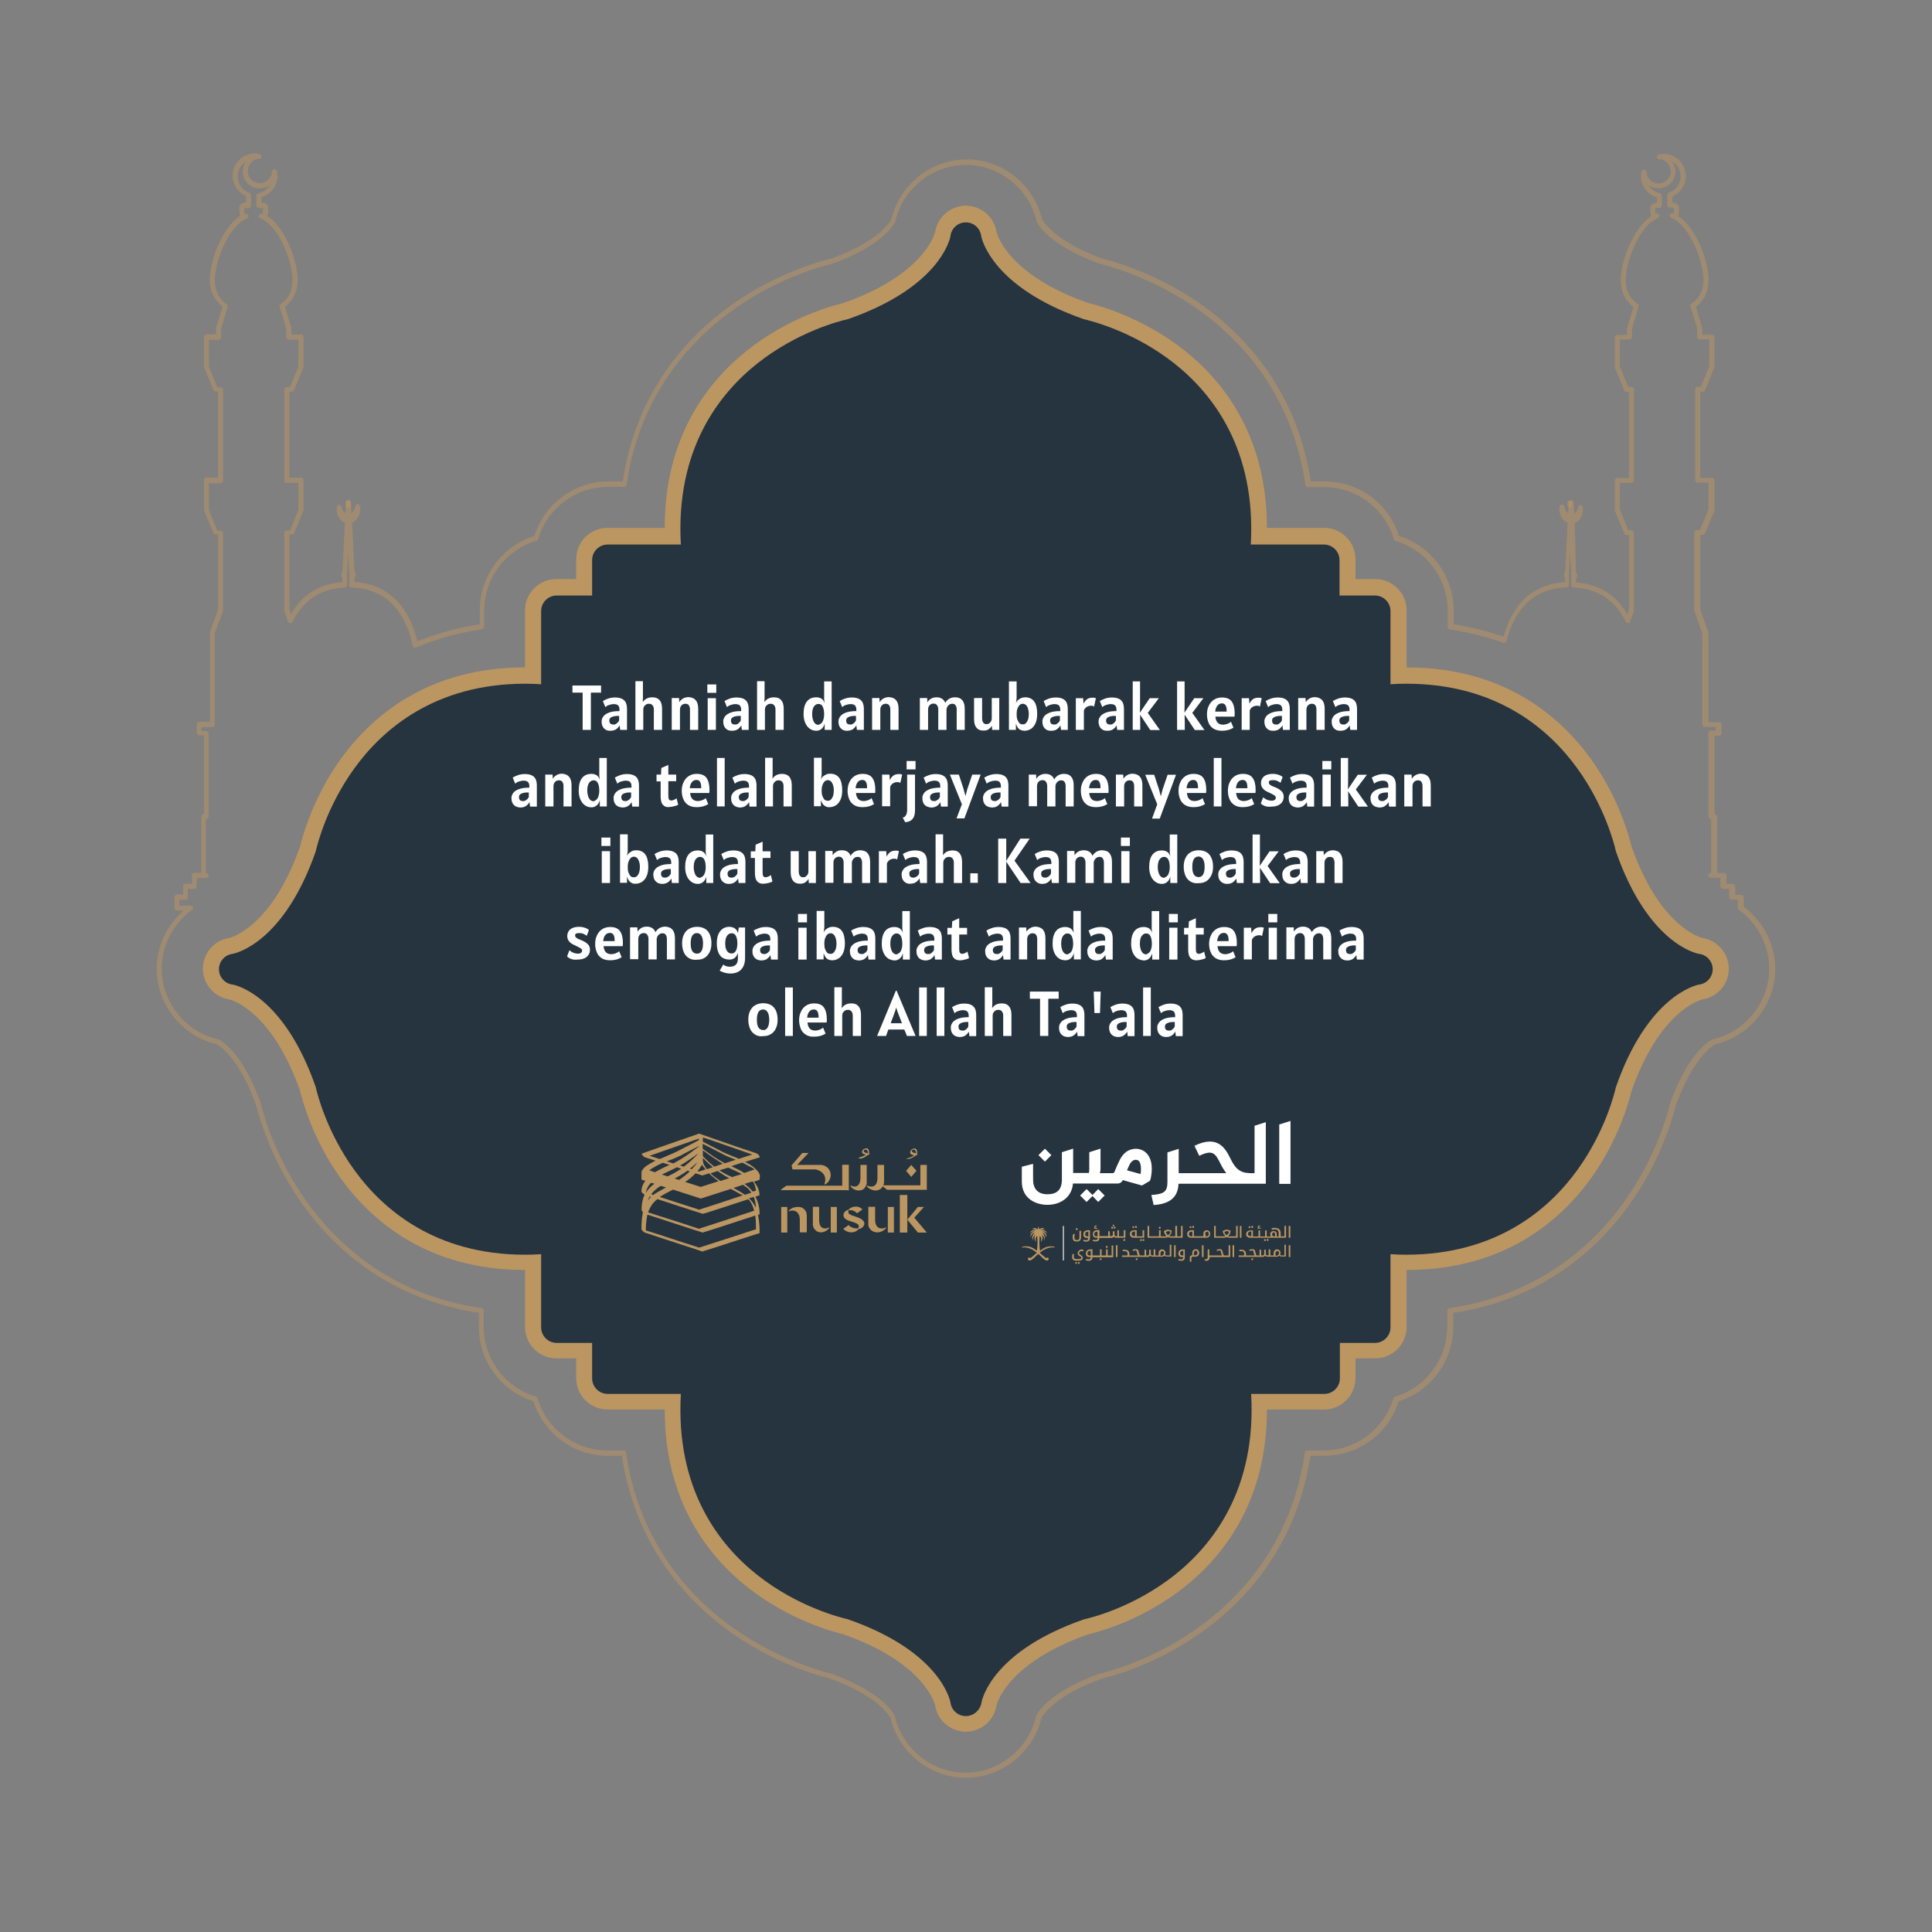 <?xml version="1.0" encoding="utf-8"?>
<!-- Generator: Adobe Illustrator 24.3.0, SVG Export Plug-In . SVG Version: 6.00 Build 0)  -->
<svg version="1.1" id="Layer_1" xmlns="http://www.w3.org/2000/svg" xmlns:xlink="http://www.w3.org/1999/xlink" x="0px" y="0px"
	 viewBox="0 0 1080 1080" style="enable-background:new 0 0 1080 1080;" xml:space="preserve">
<rect x="0" y="0" width="1080" height="1080" fill="#808080" stroke="none"/>
<style type="text/css">
	.st0{opacity:0.5;}
	.st1{fill:#BC9661;}
	.st2{fill:url(#SVGID_1_);}
	.st3{fill:url(#SVGID_2_);}
	.st4{fill:#FFFFFF;}
	.st5{fill:#BB9661;}
</style>
<g>
	<g>
		<g class="st0">
			<path class="st1" d="M539.9,993.8c-19.9,0-37.6-14.1-42.1-33.5c-1.4-2.4-8.6-12.8-33.6-21.9c-10.3-2.6-36.8-10.7-62.4-30.9
				c-20.8-16.5-47.1-46.1-54.2-93.7h-8c-18.9,0-35.8-12.5-41.4-30.5c-18-5.6-30.5-22.5-30.5-41.4v-8c-19.1-2.9-36.9-9.1-52.8-18.4
				c-17.5-10.3-32.7-24.1-45.1-41.3c-17.3-23.8-24.4-47.6-26.8-56.8c-9-25.1-19.5-32.3-21.9-33.7c-19.4-4.5-33.5-22.2-33.5-42.1
				c0-12.5,5.5-24.4,15-32.6H99c-0.8,0-1.4-0.6-1.4-1.4v-6.1c0-0.8,0.6-1.4,1.4-1.4h3.4v-4.7c0-0.8,0.6-1.4,1.4-1.4h3.5v-4.7
				c0-0.8,0.6-1.4,1.4-1.4h3.8v-31.5c0-0.8,0.6-1.4,1.4-1.4h0.1v-43.9h-2.6c-0.8,0-1.4-0.6-1.4-1.4v-4.8c0-0.8,0.6-1.4,1.4-1.4h6
				v-50c0-0.2,0-0.3,0.1-0.5l4.4-12.4v-41.8h-1.3c-0.6,0-1.1-0.3-1.3-0.8l-5.2-12.6c-0.1-0.2-0.1-0.3-0.1-0.5v-16.6
				c0-0.8,0.6-1.4,1.4-1.4h6.5v-48.1h-1.3c-0.6,0-1.1-0.3-1.3-0.8l-5.2-12.6c-0.1-0.2-0.1-0.3-0.1-0.5v-16.6c0-0.8,0.6-1.4,1.4-1.4
				h5.4v-3.6c0-0.1,0-0.3,0.1-0.4l3.5-11.5c-4.6-3.5-7.1-8.7-7.1-15.1c0-10.8,7-29.2,17.1-35.8c-0.4-0.5-0.6-1.1-0.6-1.8v-2.5
				c0-1.7,1.4-3,3-3h0.7v-3.6c-1.4-0.6-2.7-1.5-3.8-2.6c-4.9-4.9-4.9-12.8,0-17.6c2.1-2.1,5-3.4,8-3.6c1.1-0.1,2.3,0,3.4,0.3
				c0.7,0.1,1.1,0.8,1.1,1.5c-0.1,0.7-0.6,1.2-1.3,1.2c-0.9,0-1.7,0.2-2.5,0.6c-0.7,0.3-1.4,0.8-1.9,1.4c-1.3,1.3-2,3-2,4.8
				s0.7,3.5,2,4.8c0.6,0.6,1.2,1,1.9,1.3c2.6,1.2,5.6,0.6,7.6-1.3c1.2-1.2,1.9-2.8,2-4.5c0-0.7,0.6-1.2,1.3-1.3
				c0.7-0.1,1.3,0.4,1.5,1.1c0.9,4.2-0.4,8.4-3.4,11.4c-1.5,1.5-3.2,2.5-5.2,3.1v3.1h0.7c1.7,0,3,1.4,3,3v2.5c0,0.7-0.2,1.3-0.6,1.8
				c10.1,6.5,17.1,25,17.1,35.8c0,6.4-2.4,11.5-7.1,15.1l3.5,11.5c0,0.1,0.1,0.3,0.1,0.4v3.6h5.4c0.8,0,1.4,0.6,1.4,1.4V205
				c0,0.2,0,0.4-0.1,0.5l-5.2,12.6c-0.2,0.5-0.7,0.8-1.3,0.8h-1.3V267h6.5c0.8,0,1.4,0.6,1.4,1.4V285c0,0.2,0,0.4-0.1,0.5l-5.2,12.6
				c-0.2,0.5-0.7,0.8-1.3,0.8h-1.3v41.8l0.9,2.5c6.3-10.9,16-16.9,28.7-17.8v-2.2c-0.4-0.4-0.7-1-0.7-1.7s0.3-1.3,0.7-1.7l1.4-27.6
				c-1.1-0.4-2.1-1.1-2.8-2.1c-1.4-1.8-2.1-4.3-1.7-6.7c0.1-0.7,0.7-1.2,1.3-1.2l0,0c0.7,0,1.2,0.5,1.4,1.1c0.2,1,0.6,1.9,1.1,2.6
				c0.3,0.4,0.6,0.7,1,0.9l0.3-6.1c0-0.7,0.6-1.3,1.4-1.3l0,0c0.7,0,1.3,0.6,1.4,1.3l0.3,6c0.3-0.2,0.7-0.5,0.9-0.9
				c0.6-0.7,1-1.7,1.2-2.8c0.1-0.7,0.7-1.2,1.3-1.2l0,0c0.7,0,1.2,0.5,1.4,1.2c0.4,2.5-0.2,5.1-1.7,7c-0.8,1-1.8,1.7-2.8,2.1
				l1.4,27.6c0.4,0.4,0.7,1.1,0.7,1.7c0,0.7-0.3,1.3-0.7,1.7v2.2c23.9,1.5,32.2,20.7,35.1,33.2c11-4.5,22.7-7.7,34.9-9.5v-8
				c0-18.9,12.5-35.8,30.5-41.4c5.6-18,22.5-30.5,41.4-30.5h8c7.1-47.6,33.3-77.2,54.2-93.7c25.5-20.2,52.1-28.4,62.4-30.9
				c25.1-9,32.3-19.5,33.6-21.9c4.5-19.5,22.2-33.5,42.1-33.5c19.9,0,37.6,14.1,42.1,33.5c1.4,2.4,8.6,12.8,33.6,21.9
				c10.3,2.6,36.8,10.7,62.4,30.9c20.8,16.5,47.1,46.1,54.2,93.7h8c18.9,0,35.8,12.5,41.4,30.5c18,5.6,30.5,22.5,30.5,41.4v8
				c9.6,1.4,19,3.8,27.9,6.9c3.7-13.6,12.7-29.2,34.4-30.5v-2.2c-0.4-0.4-0.7-1-0.7-1.7s0.3-1.3,0.7-1.7l1.4-27.6
				c-1.1-0.4-2.1-1.1-2.8-2.1c-1.5-1.8-2.1-4.4-1.7-6.9c0.1-0.7,0.7-1.2,1.4-1.2l0,0c0.7,0,1.2,0.5,1.3,1.2c0.2,1.1,0.6,2,1.2,2.8
				c0.3,0.3,0.6,0.6,0.9,0.9l0.3-6c0-0.7,0.6-1.3,1.4-1.3c0.7,0,1.3,0.6,1.4,1.3l0.3,6.1c0.4-0.2,0.7-0.5,1-0.9
				c0.6-0.7,1-1.6,1.1-2.6c0.1-0.7,0.7-1.2,1.4-1.1c0.7,0,1.2,0.5,1.3,1.2c0.3,2.4-0.3,5-1.7,6.7c-0.8,1-1.7,1.7-2.8,2.1L881,320
				c0.4,0.4,0.7,1.1,0.7,1.7c0,0.7-0.3,1.3-0.7,1.7v2.2c12.7,0.9,22.4,6.9,28.7,17.8l0.9-2.5v-41.8h-1.3c-0.6,0-1.1-0.3-1.3-0.8
				l-5.2-12.6c-0.1-0.2-0.1-0.3-0.1-0.5v-16.6c0-0.8,0.6-1.4,1.4-1.4h6.5v-48.1h-1.3c-0.6,0-1.1-0.3-1.3-0.8l-5.2-12.6
				c-0.1-0.2-0.1-0.3-0.1-0.5v-16.6c0-0.8,0.6-1.4,1.4-1.4h5.4v-3.6c0-0.1,0-0.3,0.1-0.4l3.5-11.5c-4.6-3.5-7.1-8.7-7.1-15.1
				c0-10.8,7-29.2,17.1-35.8c-0.4-0.5-0.6-1.1-0.6-1.8v-2.5c0-1.7,1.4-3,3-3h0.7v-3.1c-2-0.6-3.7-1.7-5.2-3.1c-3-3-4.3-7.3-3.4-11.4
				c0.1-0.7,0.8-1.1,1.5-1.1c0.7,0.1,1.2,0.6,1.3,1.3c0.1,1.7,0.8,3.3,2,4.5c2,2,5.1,2.5,7.6,1.3c0.7-0.3,1.4-0.8,1.9-1.3
				c1.3-1.3,2-3,2-4.8s-0.7-3.5-2-4.8c-0.6-0.6-1.2-1-1.9-1.4c-0.8-0.4-1.7-0.6-2.5-0.6c-0.7,0-1.3-0.6-1.3-1.2
				c-0.1-0.7,0.4-1.3,1.1-1.5c1.1-0.2,2.3-0.3,3.4-0.3c3,0.2,5.9,1.5,8,3.6c4.9,4.9,4.9,12.8,0,17.6c-1.1,1.1-2.4,2-3.8,2.6v3.6h0.7
				c1.7,0,3,1.4,3,3v2.5c0,0.7-0.2,1.3-0.6,1.8c10.1,6.5,17.1,25,17.1,35.8c0,6.4-2.4,11.5-7.1,15.1l3.5,11.5c0,0.1,0.1,0.3,0.1,0.4
				v3.6h5.4c0.8,0,1.4,0.6,1.4,1.4v16.6c0,0.2,0,0.4-0.1,0.5l-5.2,12.6c-0.2,0.5-0.7,0.8-1.3,0.8h-1.3v48.1h6.5
				c0.8,0,1.4,0.6,1.4,1.4v16.6c0,0.2,0,0.4-0.1,0.5l-5.2,12.6c-0.2,0.5-0.7,0.8-1.3,0.8h-1.3v41.8l4.4,12.4
				c0.1,0.1,0.1,0.3,0.1,0.5v50h6c0.8,0,1.4,0.6,1.4,1.4v4.8c0,0.8-0.6,1.4-1.4,1.4h-2.6v43.9h0.1c0.8,0,1.4,0.6,1.4,1.4V488h3.8
				c0.8,0,1.4,0.6,1.4,1.4v4.7h3.5c0.8,0,1.4,0.6,1.4,1.4v4.7h3.4c0.8,0,1.4,0.6,1.4,1.4v5.3c11,8.2,17.6,21.1,17.6,34.7
				c0,19.9-14.1,37.6-33.5,42.1c-2.4,1.4-12.8,8.6-21.9,33.7c-2.3,9.2-9.5,33-26.7,56.8c-12.4,17.1-27.6,31-45.1,41.3
				c-16,9.4-33.7,15.6-52.8,18.4v8c0,18.9-12.5,35.8-30.5,41.4c-5.6,18-22.5,30.5-41.4,30.5h-8c-7.1,47.6-33.3,77.2-54.2,93.7
				c-25.5,20.2-52.1,28.4-62.4,30.9c-25.1,9-32.3,19.5-33.7,21.9C577.6,979.7,559.9,993.8,539.9,993.8z M100.3,506.2h6.3
				c0.6,0,1.1,0.4,1.3,0.9c0.2,0.6,0,1.2-0.5,1.5c-10.6,7.7-17,20-17,32.9c0,18.7,13.3,35.4,31.6,39.5c0.1,0,0.2,0.1,0.4,0.1
				c3.1,1.7,14,9.3,23.3,35.3v0.1c2.2,9,9.3,32.4,26.3,56c12.2,16.8,27.1,30.4,44.2,40.5c16,9.4,33.8,15.5,53,18.2
				c0.7,0.1,1.2,0.7,1.2,1.4v9.2c0,17.9,12,33.9,29.2,38.9c0.5,0.1,0.8,0.5,0.9,0.9c5,17.2,21,29.2,38.9,29.2h9.2
				c0.7,0,1.3,0.5,1.4,1.2c6.7,47.4,32.7,76.8,53.3,93.1c25.2,19.9,51.3,27.9,61.4,30.5h0.1c26,9.4,33.6,20.2,35.3,23.3
				c0.1,0.1,0.1,0.2,0.1,0.4c4.2,18.3,20.8,31.6,39.5,31.6s35.4-13.3,39.5-31.6c0-0.1,0.1-0.2,0.1-0.4c1.7-3.1,9.3-14,35.3-23.3h0.1
				c10.1-2.5,36.2-10.5,61.4-30.5c20.6-16.3,46.6-45.8,53.3-93.1c0.1-0.7,0.7-1.2,1.4-1.2h9.2c17.9,0,33.9-12,38.9-29.2
				c0.1-0.5,0.5-0.8,0.9-0.9c17.2-5,29.2-21,29.2-38.9v-9.2c0-0.7,0.5-1.3,1.2-1.4c19.2-2.7,37-8.9,53-18.2
				c17.2-10.1,32.1-23.7,44.2-40.5c17-23.5,24.1-47,26.3-56v-0.1c9.4-26,20.2-33.6,23.3-35.3c0.1-0.1,0.2-0.1,0.4-0.1
				c18.3-4.2,31.6-20.8,31.6-39.5c0-12.9-6.4-25.2-17-32.9c-0.4-0.3-0.6-0.7-0.6-1.1v-4.6H968c-0.8,0-1.4-0.6-1.4-1.4v-4.7h-3.5
				c-0.8,0-1.4-0.6-1.4-1.4v-4.7h-5.3c-0.8,0-1.4-0.6-1.4-1.4s0.6-1.4,1.4-1.4h0.1v-30.1h-0.1c-0.8,0-1.4-0.6-1.4-1.4v-46.6
				c0-0.8,0.6-1.4,1.4-1.4h2.6v-2.1h-6c-0.8,0-1.4-0.6-1.4-1.4V354l-4.4-12.4c-0.1-0.1-0.1-0.3-0.1-0.5v-43.4c0-0.8,0.6-1.4,1.4-1.4
				h1.8l4.7-11.5v-15h-6c-0.8,0-1.4-0.6-1.4-1.4v-50.8c0-0.8,0.6-1.4,1.4-1.4h1.8l4.7-11.5v-15h-5.4c-0.8,0-1.4-0.6-1.4-1.4v-4.8
				l-3.7-12.2c-0.2-0.6,0-1.2,0.5-1.5c4.5-3,6.7-7.5,6.7-13.4c0-10.7-7.7-30.4-18-34.6c-0.6-0.2-0.9-0.9-0.8-1.5
				c0.1-0.6,0.7-1.1,1.3-1.1h0.7c0.2,0,0.3-0.1,0.3-0.3v-2.5c0-0.2-0.1-0.3-0.3-0.3h-2c-0.8,0-1.4-0.6-1.4-1.4V109
				c0-0.6,0.4-1.1,0.9-1.3c1.4-0.5,2.6-1.3,3.7-2.3c3.8-3.8,3.8-9.9,0-13.7c-0.6-0.6-1.2-1.1-1.9-1.5c1.2,1.6,1.9,3.6,1.9,5.6
				c0,2.5-1,4.9-2.8,6.7c-0.8,0.8-1.7,1.4-2.7,1.9c-3.2,1.5-6.9,1.1-9.6-1c0.4,0.7,0.9,1.3,1.5,1.9c1.4,1.4,3.1,2.3,4.9,2.7
				c0.6,0.1,1.1,0.7,1.1,1.3v5.5c0,0.8-0.6,1.4-1.4,1.4h-2c-0.2,0-0.3,0.1-0.3,0.3v2.5c0,0.2,0.1,0.3,0.3,0.3h0.7
				c0.7,0,1.2,0.5,1.3,1.1s-0.2,1.3-0.8,1.5c-10.3,4.2-18,23.9-18,34.6c0,5.9,2.3,10.4,6.7,13.4c0.5,0.3,0.7,1,0.5,1.5l-3.7,12.2
				v4.8c0,0.8-0.6,1.4-1.4,1.4h-5.4v15l4.7,11.5h1.8c0.8,0,1.4,0.6,1.4,1.4v50.8c0,0.8-0.6,1.4-1.4,1.4h-6.5v15l4.7,11.5h1.8
				c0.8,0,1.4,0.6,1.4,1.4v43.4c0,0.2,0,0.3-0.1,0.5l-2,5.7c-0.2,0.5-0.7,0.9-1.2,0.9c-0.6,0-1.1-0.3-1.3-0.8
				c-6-12.1-15.8-18.5-29.2-19.1c-0.7,0-1.3-0.6-1.3-1.4v-3.7c-0.1-0.2-0.1-0.4-0.1-0.6c0-0.4,0.2-0.7,0.4-1c-0.3-0.2-0.4-0.6-0.4-1
				c0-0.2,0-0.3,0.1-0.5l-0.6-11.4l-0.6,11.4c0.1,0.2,0.1,0.3,0.1,0.5c0,0.4-0.2,0.7-0.4,1c0.3,0.2,0.4,0.6,0.4,1
				c0,0.2,0,0.4-0.1,0.5v3.7c0,0.7-0.6,1.3-1.3,1.4c-21.8,0.8-30.3,16.7-33.6,30c-0.1,0.4-0.3,0.7-0.7,0.9c-0.3,0.2-0.7,0.2-1.1,0.1
				c-9.5-3.4-19.6-5.9-29.9-7.4c-0.7-0.1-1.2-0.7-1.2-1.4v-9.2c0-17.9-12-33.9-29.2-38.9c-0.5-0.1-0.8-0.5-0.9-0.9
				c-5-17.2-21-29.2-38.9-29.2h-9.2c-0.7,0-1.3-0.5-1.4-1.2c-6.7-47.4-32.7-76.8-53.3-93.1c-25.2-19.9-51.3-27.9-61.4-30.5h-0.1
				c-26-9.4-33.6-20.2-35.3-23.3c-0.1-0.1-0.1-0.2-0.1-0.4c-4.2-18.3-20.8-31.6-39.5-31.6s-35.4,13.3-39.5,31.6
				c0,0.1-0.1,0.2-0.1,0.4c-1.7,3.1-9.3,14-35.3,23.3H465c-10.1,2.5-36.2,10.5-61.4,30.4C383,194.2,357,223.7,350.3,271
				c-0.1,0.7-0.7,1.2-1.4,1.2h-9.2c-17.9,0-33.9,12-38.9,29.2c-0.1,0.5-0.5,0.8-0.9,0.9c-17.2,5-29.2,21-29.2,38.9v9.2
				c0,0.7-0.5,1.3-1.2,1.4c-12.9,1.8-25.4,5.3-36.9,10.2c-0.4,0.2-0.8,0.1-1.2,0c-0.4-0.2-0.6-0.5-0.7-0.9
				c-3-14.5-11.3-31.9-34.2-32.7c-0.7,0-1.3-0.6-1.3-1.4v-3.7c-0.1-0.2-0.1-0.4-0.1-0.5c0-0.4,0.2-0.7,0.4-1c-0.3-0.2-0.4-0.6-0.4-1
				c0-0.2,0-0.3,0.1-0.5l-0.6-11.4l-0.6,11.4c0.1,0.2,0.1,0.3,0.1,0.5c0,0.4-0.2,0.7-0.4,1c0.3,0.2,0.4,0.6,0.4,1
				c0,0.2,0,0.4-0.1,0.6v3.7c0,0.7-0.6,1.3-1.3,1.4c-13.4,0.6-23.2,7-29.2,19.1c-0.2,0.5-0.8,0.8-1.3,0.8s-1-0.4-1.2-0.9l-2-5.7
				c-0.1-0.1-0.1-0.3-0.1-0.5v-43.4c0-0.8,0.6-1.4,1.4-1.4h1.8l4.7-11.5v-15h-6.5c-0.8,0-1.4-0.6-1.4-1.4v-50.8
				c0-0.8,0.6-1.4,1.4-1.4h1.8l4.7-11.5v-15h-5.4c-0.8,0-1.4-0.6-1.4-1.4v-4.8l-3.7-12.2c-0.2-0.6,0-1.2,0.5-1.5
				c4.5-3,6.7-7.5,6.7-13.4c0-10.7-7.7-30.4-18-34.6c-0.6-0.2-0.9-0.9-0.8-1.5c0.1-0.6,0.7-1.1,1.3-1.1h0.7c0.2,0,0.3-0.1,0.3-0.3
				v-2.5c0-0.2-0.1-0.3-0.3-0.3h-2c-0.8,0-1.4-0.6-1.4-1.4v-5.5c0-0.7,0.5-1.2,1.1-1.3c1.9-0.4,3.6-1.3,4.9-2.7
				c0.6-0.6,1.1-1.2,1.5-1.9c-2.8,2-6.5,2.4-9.6,1c-1-0.5-1.9-1.1-2.7-1.9c-1.8-1.8-2.8-4.2-2.8-6.7c0-2.1,0.7-4,1.9-5.6
				c-0.7,0.4-1.3,0.9-1.9,1.5c-3.8,3.8-3.8,9.9,0,13.7c1.1,1.1,2.3,1.8,3.7,2.3c0.6,0.2,0.9,0.7,0.9,1.3v5.9c0,0.8-0.6,1.4-1.4,1.4
				h-2c-0.2,0-0.3,0.1-0.3,0.3v2.5c0,0.2,0.1,0.3,0.3,0.3h0.7c0.7,0,1.2,0.5,1.3,1.1s-0.2,1.3-0.8,1.5c-10.3,4.2-18,23.9-18,34.6
				c0,5.9,2.3,10.4,6.7,13.4c0.5,0.3,0.7,1,0.5,1.5l-3.7,12.2v4.8c0,0.8-0.6,1.4-1.4,1.4h-5.4v15l4.7,11.5h1.8
				c0.8,0,1.4,0.6,1.4,1.4v50.8c0,0.8-0.6,1.4-1.4,1.4h-6.5v15l4.7,11.5h1.8c0.8,0,1.4,0.6,1.4,1.4v43.4c0,0.2,0,0.3-0.1,0.5
				L120,354v51.1c0,0.8-0.6,1.4-1.4,1.4h-6v2.1h2.6c0.8,0,1.4,0.6,1.4,1.4v46.6c0,0.8-0.6,1.4-1.4,1.4h-0.1v30h0.1
				c0.8,0,1.4,0.6,1.4,1.4s-0.6,1.4-1.4,1.4h-5.3v4.7c0,0.8-0.6,1.4-1.4,1.4H105v4.7c0,0.8-0.6,1.4-1.4,1.4h-3.4v3.2H100.3z"/>
		</g>
		<g class="st0">
			<path class="st1" d="M194.6,283.8c-0.4,0-0.8-0.1-1-0.4c-0.3-0.3-0.4-0.6-0.4-1v-1.3c0-0.7,0.6-1.3,1.4-1.3l0,0
				c0.7,0,1.3,0.6,1.4,1.3v1.3c0,0.4-0.1,0.7-0.4,1C195.3,283.6,194.9,283.8,194.6,283.8z"/>
		</g>
		<g class="st0">
			<path class="st1" d="M877.6,283.8c-0.4,0-0.8-0.1-1-0.4c-0.3-0.3-0.4-0.6-0.4-1v-1.3c0-0.7,0.6-1.3,1.4-1.3l0,0
				c0.7,0,1.3,0.6,1.4,1.3v1.3c0,0.4-0.1,0.7-0.4,1C878.4,283.6,878,283.8,877.6,283.8z"/>
		</g>
	</g>
	<path class="st1" d="M539.9,968c-8.6,0-16-6.4-17.2-14.9c-0.5-1.9-7.1-24-51.2-39.5c-5.9-1.4-30.4-8-53.7-26.4
		c-21.5-17-46.3-47.8-46.2-99.3h-32c-9.6,0-17.5-7.8-17.5-17.5v-11.1H311c-9.6,0-17.5-7.8-17.5-17.5v-31.9c-0.1,0-0.1,0-0.2,0
		c-54.4,0-85.8-27.7-102.6-50.9c-15.8-21.8-21.6-43.7-22.9-49.1c-15.5-44.1-37.6-50.7-39.5-51.2c-8.5-1.3-14.9-8.6-14.9-17.2
		c0-8.6,6.4-16,14.9-17.2c1.9-0.5,24-7.1,39.5-51.2c1.3-5.4,7.1-27.2,22.9-49.1c16.8-23.2,48.2-50.9,102.6-50.9c0.1,0,0.1,0,0.2,0
		v-31.9c0-9.6,7.8-17.5,17.5-17.5h11.1v-11.1c0-9.6,7.8-17.5,17.5-17.5h32c-0.1-51.5,24.7-82.3,46.2-99.3
		c23.3-18.5,47.8-25,53.7-26.4c44-15.5,50.7-37.6,51.2-39.5c1.3-8.5,8.6-14.9,17.2-14.9c8.6,0,16,6.4,17.2,14.9
		c0.5,1.9,7.1,24,51.2,39.5c5.9,1.4,30.4,8,53.7,26.4c21.5,17,46.3,47.8,46.2,99.3h32c9.6,0,17.5,7.8,17.5,17.5v11.1h11.1
		c9.6,0,17.5,7.8,17.5,17.5v31.9c0.1,0,0.1,0,0.2,0c54.4,0,85.8,27.7,102.6,50.9c15.8,21.8,21.6,43.7,22.9,49.1
		c15.5,44.1,37.6,50.7,39.5,51.2c8.5,1.3,14.9,8.6,14.9,17.2c0,8.6-6.4,16-14.9,17.2c-1.9,0.5-24,7.1-39.5,51.2
		c-1.3,5.4-7.1,27.3-22.9,49.1c-16.8,23.2-48.2,50.9-102.6,50.9c-0.1,0-0.2,0-0.2,0v31.9c0,9.6-7.8,17.5-17.5,17.5h-11.1v11.1
		c0,9.6-7.8,17.5-17.5,17.5h-32c0.1,51.5-24.7,82.3-46.2,99.3c-23.3,18.5-47.8,25-53.7,26.4c-44.1,15.5-50.7,37.6-51.2,39.5
		C555.9,961.6,548.6,968,539.9,968z"/>
	
		<linearGradient id="SVGID_1_" gradientUnits="userSpaceOnUse" x1="122.4" y1="538.2" x2="957.4" y2="538.2" gradientTransform="matrix(1 0 0 -1 0 1080)">
		<stop  offset="0" style="stop-color:#26343F"/>
		<stop  offset="1" style="stop-color:#26343F"/>
	</linearGradient>
	<path class="st2" d="M539.9,959.3c-4.4,0-8.1-3.3-8.6-7.7c-0.4-2-6.5-28.7-57.3-46.4c-4.2-1-28.1-6.9-50.7-24.8
		c-21.5-17-45.7-48.2-42.7-101.2h-40.9c-4.8,0-8.7-3.9-8.7-8.7v-19.8h-19.8c-4.8,0-8.7-3.9-8.7-8.7v-40.9c-3,0.2-6,0.3-8.9,0.3
		c-50.7,0-79.9-25.7-95.5-47.3c-15.4-21.3-20.7-42.4-21.6-46.4c-17.7-50.9-44.4-57-46.4-57.3c-4.4-0.5-7.7-4.2-7.7-8.6
		c0-4.4,3.3-8.1,7.7-8.6c2-0.4,28.7-6.5,46.4-57.3c0.9-4,6.2-25.1,21.6-46.4c15.6-21.6,44.8-47.3,95.5-47.3c2.9,0,5.9,0.1,8.9,0.3
		v-40.9c0-4.8,3.9-8.7,8.7-8.7H331v-19.8c0-4.8,3.9-8.7,8.7-8.7h40.9c-3-53,21.2-84.1,42.7-101.2c22.6-17.9,46.5-23.9,50.7-24.8
		c50.9-17.7,57-44.4,57.3-46.4c0.5-4.4,4.2-7.7,8.6-7.7c4.4,0,8.1,3.3,8.6,7.7c0.4,2,6.5,28.7,57.3,46.4c4.2,1,28.1,6.9,50.7,24.8
		c21.5,17,45.7,48.2,42.7,101.2h40.9c4.8,0,8.7,3.9,8.7,8.7v19.8h19.8c4.8,0,8.7,3.9,8.7,8.7v40.9c3-0.2,6-0.3,8.9-0.3
		c50.7,0,79.9,25.7,95.5,47.3c15.4,21.3,20.7,42.4,21.6,46.4c17.7,50.9,44.4,57,46.4,57.3c4.4,0.5,7.7,4.2,7.7,8.6
		c0,4.4-3.3,8.1-7.7,8.6c-2,0.4-28.7,6.5-46.4,57.3c-0.9,4-6.2,25.1-21.6,46.4c-15.6,21.6-44.8,47.2-95.5,47.3l0,0
		c-2.9,0-5.9-0.1-8.9-0.3V742c0,4.8-3.9,8.7-8.7,8.7H749v19.8c0,4.8-3.9,8.7-8.7,8.7h-40.9c3,53-21.2,84.1-42.7,101.2
		c-22.6,17.9-46.5,23.9-50.7,24.8c-50.9,17.7-57,44.4-57.3,46.4C548,956,544.3,959.3,539.9,959.3z"/>
	
		<radialGradient id="SVGID_2_" cx="539.8" cy="538.4" r="408.6" gradientTransform="matrix(1 0 0 -1 0 1080)" gradientUnits="userSpaceOnUse">
		<stop  offset="0.716" style="stop-color:#26343F"/>
		<stop  offset="0.955" style="stop-color:#26343F"/>
		<stop  offset="0.995" style="stop-color:#26343F"/>
	</radialGradient>
	<path class="st3" d="M895.1,478c0,0-19.9-98.4-126.3-86.2v-50.4h-28.6v-28.6h-50.4c12.1-106.4-86.2-126.3-86.2-126.3
		C544.8,166.2,540,133,540,133s-4.9,33.2-63.6,53.5c0,0-98.4,19.9-86.2,126.3h-50.4v28.6h-28.6v50.4
		C204.7,379.6,184.7,478,184.7,478c-20.3,58.8-53.5,63.6-53.5,63.6s33.2,4.9,53.5,63.6c0,0,19.9,98.4,126.3,86.2v50.4h28.6v28.6H390
		c-12.1,106.4,86.2,126.3,86.2,126.3c58.8,20.3,63.6,53.5,63.6,53.5s4.9-33.2,63.6-53.5c0,0,98.4-19.9,86.2-126.3H740v-28.6h28.6
		v-50.4c106.4,12.1,126.3-86.2,126.3-86.2c20.3-58.8,53.5-63.6,53.5-63.6S915.4,536.7,895.1,478z"/>
</g>
<g>
	<g>
		<g>
			
				<rect x="581.7" y="643.2" transform="matrix(0.707 -0.707 0.707 0.707 -285.497 602.258)" class="st4" width="5.1" height="5.1"/>
			<polygon class="st4" points="610.7,668 607.4,664.7 603.8,668.3 607.4,671.9 610.7,668.6 613.9,671.9 617.5,668.3 613.9,664.7 
							"/>
			<path class="st4" d="M701.5,655.8h-2.7c-5.7-0.1-8.3-2.7-10.8-7.8c-2.9-5.9-7.1-13.9-20.3-7.5l2.7,5.6c7.7-3.7,9-1.3,12,4.7
				c0.6,1.3,1.9,3.4,3.1,5h-26.6v-13.6l-6.3,2v16.7c0,5-1.9,6.3-6.8,6.9c-0.4,0.1-1.3,0.1-2.2,0.2l1.3,5.6
				c8.1-0.5,13.6-3.6,13.9-11.9h48.8v-34.4l-6.3,2v26.5H701.5z"/>
			<polygon class="st4" points="715.1,628.6 715.1,661.8 721.4,661.8 721.4,626.6 			"/>
			<path class="st4" d="M643.2,659c0.9-4,1.6-11.2-3-15c-2-1.6-4.7-2.2-7.2-1.6c-2.1,0.4-4.9,1.8-7,5.9c-1.3,2.6-2.3,5-3,6.8
				c-0.1,0.4-0.5,0.7-1,0.7h-7.2c0.4-1.1,0.4-2,0.4-3.1v-10.6l-6.3,2v9.6c0,0.5,0,1.4-0.3,2h-8.7v-13.6l-6.3,2v15.3
				c0,5.8-2.9,8.2-8.1,8.2c-5.4,0-8-3.2-8-8.2v-8.8l-6.3,1.6v8.3c0,9.6,7.9,13,14.3,13c7.6,0,13.7-4.4,14.3-11.9h25
				c0.9,0,1.8-0.4,2.4-1.2l0.5-0.7l10.7,3l4.4-2.6L643.2,659z M637.6,656.3l-7.6-2.1c0.4-1,0.9-2,1.4-3.1s1.5-2.4,2.9-2.7
				c0.8-0.2,1.7,0.1,2.1,0.4C637.7,649.8,638.1,652.7,637.6,656.3z"/>
		</g>
	</g>
	<g>
		<path class="st1" d="M571.5,697c0.9-0.3,2-0.4,3.4-0.2c0.5,0.1,1,0.2,1.5,0.4c0.1,0,0.1,0,0.2,0.1c0.3,0.1,0.5,0.2,0.8,0.4
			c0.2,0.1,0.5,0.2,0.7,0.4c0.5,0.3,1,0.7,1.5,1.1c0.6-3.5,0.3-6.7,0.2-8.3l0,0c-1.2,0.8-0.9,2.9-0.6,3.5l0,0
			c-1.5-1.8-0.8-3.8-0.5-4.3l0,0c-0.2,0.2-0.4,0.4-0.6,0.6c-0.5,0.6-0.6,1.3-0.7,1.8c0,0.3,0,0.6,0,0.8c0,0.1,0,0.1,0,0.2l0,0l0,0
			c-0.4-0.8-0.6-2,0-3.2c0.2-0.3,0.4-0.6,0.7-1c0.1-0.1,0.2-0.2,0.3-0.3l0,0c-0.1,0-0.2,0-0.3,0.1c-0.3,0.1-0.5,0.2-0.7,0.4
			c-0.5,0.3-0.8,0.8-1,1.3c-0.2,0.4-0.2,0.8-0.2,1.2l0,0c-0.3-1.1-0.1-1.9,0.2-2.4c0.3-0.4,0.6-0.7,1-0.9c0.2-0.1,0.5-0.2,0.7-0.3
			c0.1,0,0.2-0.1,0.3-0.1l0,0c-0.1,0-0.2,0-0.3,0c-0.3,0-0.5,0-0.7,0.1c-0.4,0.1-0.7,0.2-1,0.4c-0.4,0.3-0.6,0.6-0.6,0.7l0,0
			c0.1-0.6,0.3-1,0.7-1.3c0.3-0.2,0.6-0.4,1-0.5c0.2-0.1,0.5-0.1,0.7-0.1c0.3,0,0.6,0,0.9,0.2l0,0c-0.2-0.3-0.5-0.5-0.9-0.6
			c-0.2-0.1-0.5-0.1-0.7-0.1s-0.4,0.1-0.6,0.1l0,0c0.2-0.2,0.4-0.4,0.6-0.5c0.2-0.1,0.5-0.2,0.7-0.2c0.6-0.1,1.3,0.2,1.7,0.8l0,0
			c0.1-0.1,0.2-0.3,0.2-0.5c0.2-0.4,0.3-0.8,0.4-1.3c0.1,0.4,0.2,0.9,0.4,1.3c0.1,0.2,0.1,0.3,0.2,0.5l0,0c0.4-0.6,1.1-0.9,1.7-0.8
			c0.2,0,0.5,0.1,0.7,0.2c0.2,0.1,0.4,0.3,0.6,0.5l0,0c-0.2-0.1-0.4-0.1-0.6-0.1c-0.2,0-0.5,0-0.7,0.1c-0.3,0.1-0.7,0.3-0.9,0.6l0,0
			c0.3-0.1,0.6-0.2,0.9-0.2c0.2,0,0.5,0,0.7,0.1c0.4,0.1,0.7,0.3,1,0.5c0.4,0.3,0.6,0.7,0.7,1.3l0,0c-0.1-0.1-0.3-0.4-0.6-0.7
			c-0.2-0.2-0.6-0.3-1-0.4c-0.2,0-0.4-0.1-0.7-0.1c-0.1,0-0.2,0-0.3,0l0,0c0.1,0,0.2,0,0.3,0.1c0.2,0.1,0.5,0.2,0.7,0.3
			c0.4,0.2,0.7,0.5,1,0.9c0.4,0.6,0.5,1.4,0.2,2.4l0,0c0-0.4-0.1-0.8-0.2-1.2c-0.2-0.5-0.5-1-1-1.3c-0.2-0.1-0.4-0.3-0.7-0.4
			c-0.1,0-0.2-0.1-0.3-0.1l0,0c0.1,0.1,0.2,0.2,0.3,0.3c0.3,0.3,0.5,0.6,0.7,1c0.6,1.2,0.4,2.4,0,3.2l0,0l0,0c0-0.1,0-0.1,0-0.2
			c0-0.2,0-0.5,0-0.8c0-0.6-0.2-1.2-0.7-1.8c-0.2-0.2-0.3-0.4-0.6-0.6l0,0c0.3,0.5,1.1,2.5-0.5,4.3l0,0c0.3-0.6,0.6-2.8-0.6-3.5l0,0
			c-0.1,1.6-0.4,4.8,0.2,8.3c0.5-0.4,1-0.7,1.5-1.1c0.2-0.1,0.5-0.3,0.7-0.4c0.3-0.1,0.5-0.3,0.8-0.4c0.1,0,0.1,0,0.2-0.1
			c0.5-0.2,1-0.3,1.5-0.4c1.4-0.2,2.6,0,3.4,0.2c0.1,0,0.1,0.1,0.1,0.2c0,0.1-0.1,0.2-0.2,0.2c-1.2-0.2-2.3-0.1-3.4,0.2
			c-0.5,0.2-1,0.4-1.5,0.6c-0.3,0.2-0.7,0.3-1,0.5c-0.2,0.1-0.5,0.3-0.7,0.4c-0.5,0.4-1.1,0.8-1.6,1.2c0.6,0.5,1.1,1,1.6,1.4
			c0.2,0.2,0.5,0.4,0.7,0.6c0.4,0.3,0.7,0.6,1,0.8c0.1,0.1,0.2,0.2,0.3,0.2c0.2-0.2,0.5-0.4,0.8-0.3c0.1,0,0.3,0.1,0.4,0.2
			c0.1,0.1,0.2,0.2,0.2,0.4c0.1,0.3-0.1,0.6-0.2,0.7c0,0,0,0-0.1,0.1c-0.4,0.4-0.9,0.3-1.5,0c-0.3-0.2-0.6-0.4-1-0.7
			c-0.2-0.2-0.5-0.4-0.7-0.6c-0.6-0.5-1.2-1.2-1.9-1.8c-0.1-0.1-0.3-0.2-0.4-0.3c-0.1,0.1-0.3,0.2-0.4,0.3c-0.7,0.6-1.3,1.3-1.9,1.8
			c-0.2,0.2-0.5,0.4-0.7,0.6c-0.3,0.3-0.7,0.5-1,0.7c-0.6,0.3-1.1,0.3-1.5,0c0,0,0,0-0.1-0.1s-0.2-0.4-0.2-0.7
			c0-0.2,0.1-0.3,0.2-0.4c0.1-0.1,0.2-0.2,0.4-0.2c0.3-0.1,0.6,0.1,0.8,0.3c0.1-0.1,0.2-0.1,0.3-0.2c0.3-0.2,0.6-0.5,1-0.8
			c0.2-0.2,0.5-0.4,0.7-0.6c0.5-0.4,1-0.9,1.6-1.4c-0.5-0.4-1-0.8-1.6-1.2c-0.2-0.2-0.5-0.3-0.7-0.4c-0.3-0.2-0.6-0.4-1-0.5
			c-0.5-0.2-1-0.4-1.5-0.6c-1-0.3-2.2-0.4-3.4-0.2c-0.1,0-0.2-0.1-0.2-0.2C571.4,697.1,571.4,697.1,571.5,697"/>
		<rect x="594.2" y="685.3" class="st4" width="0.5" height="19.3"/>
	</g>
	<g>
		<path class="st1" d="M600.3,693.6c0.4,0.4,1.1,0.4,1.7,0.4c0.8,0,1.3-0.2,1.7-0.6c0.4-0.4,0.6-0.9,0.6-1.6V688h-0.9v3.8
			c0,0.5-0.1,0.8-0.3,1s-0.5,0.4-1,0.4c-0.4,0-1,0-1.2-0.4c-0.2-0.3-0.3-0.6-0.3-1.1c0-0.3,0-0.7,0.1-1c0-0.3,0.1-0.6,0.2-0.9H600
			c-0.1,0.3-0.2,0.6-0.3,0.9c-0.1,0.3-0.1,0.7-0.1,1c0,0.4,0.1,0.8,0.2,1.1C599.9,693.2,600.1,693.4,600.3,693.6z"/>
		<path class="st1" d="M601.9,687.7c0.2,0,0.3-0.1,0.4-0.2c0.1-0.1,0.1-0.2,0.1-0.4s0-0.3-0.1-0.4c-0.1-0.1-0.2-0.2-0.4-0.2
			s-0.3,0-0.4,0.1c-0.1,0.1-0.1,0.2-0.1,0.4s0,0.3,0.1,0.4C601.6,687.6,601.7,687.7,601.9,687.7z"/>
		<path class="st1" d="M608.8,693.5c0.4-0.3,0.5-0.8,0.5-1.4v-4.4h-1.2c-0.5,0-0.9,0.1-1.3,0.3c-0.4,0.2-0.7,0.4-0.9,0.8
			c-0.2,0.3-0.3,0.7-0.3,1.2c0,0.6,0.2,1.1,0.5,1.5c0.3,0.3,0.8,0.5,1.4,0.5h0.8v0.2c0,0.3-0.1,0.6-0.3,0.8s-0.5,0.3-0.9,0.3
			c-0.2,0-0.4,0-0.6-0.1c-0.2-0.1-0.4-0.1-0.6-0.2l-0.4,0.7c0.2,0.1,0.5,0.3,0.8,0.3c0.3,0.1,0.6,0.1,0.9,0.1
			C607.9,694,608.4,693.8,608.8,693.5z M607.7,691.1c-0.4,0-0.6-0.1-0.8-0.3s-0.3-0.5-0.3-0.9s0.1-0.8,0.4-1
			c0.3-0.2,0.6-0.4,1.1-0.4h0.3v2.6L607.7,691.1L607.7,691.1z"/>
		<path class="st1" d="M612.6,686.9c0.2,0,0.3,0,0.5-0.1c0.1,0,0.3,0,0.4,0v-0.4c0,0-0.1,0-0.2,0c-0.1,0-0.2,0-0.3,0s-0.2,0-0.3,0
			h-0.1c-0.1,0-0.1-0.1-0.2-0.2c0-0.1-0.1-0.2-0.1-0.3s0-0.2,0.1-0.3s0.2-0.1,0.3-0.1s0.2,0,0.2,0c0.1,0,0.1,0,0.2,0.1l0.1-0.4
			c-0.2-0.1-0.4-0.1-0.6-0.1c-0.3,0-0.5,0.1-0.7,0.2c-0.2,0.1-0.2,0.3-0.2,0.6c0,0.1,0,0.2,0.1,0.3s0.1,0.2,0.2,0.2l-0.4,0.1v0.4
			c0.1,0,0.2,0,0.4-0.1C612.2,686.9,612.4,686.9,612.6,686.9z"/>
		<path class="st1" d="M621.7,686.9c0.2,0,0.3-0.1,0.4-0.2c0.1-0.1,0.1-0.2,0.1-0.4s0-0.3-0.1-0.4c-0.1-0.1-0.2-0.1-0.4-0.1
			c-0.1,0-0.3,0-0.4,0.1c-0.1,0.1-0.1,0.2-0.1,0.4s0,0.3,0.1,0.4C621.4,686.8,621.5,686.9,621.7,686.9z"/>
		<path class="st1" d="M622.6,686.3c0,0.2,0,0.3,0.1,0.4c0.1,0.1,0.2,0.1,0.4,0.1s0.3-0.1,0.4-0.2c0.1-0.1,0.1-0.2,0.1-0.4
			s0-0.3-0.1-0.4c-0.1-0.1-0.2-0.1-0.4-0.1s-0.3,0-0.4,0.1C622.7,686,622.6,686.1,622.6,686.3z"/>
		<path class="st1" d="M622.4,685.6c0.1,0,0.2,0,0.3-0.1s0.1-0.2,0.1-0.4s0-0.3-0.1-0.4c-0.1-0.1-0.2-0.1-0.3-0.1s-0.2,0-0.3,0.1
			s-0.1,0.2-0.1,0.4s0,0.3,0.1,0.4C622.2,685.6,622.3,685.6,622.4,685.6z"/>
		<path class="st1" d="M629.1,687.7h-0.9v3.4h-2.7v-3.4h-0.9v3.4h-0.5c-0.2,0-0.5,0-0.6-0.1c-0.2-0.1-0.3-0.3-0.5-0.5
			c0-0.1,0-0.1,0-0.2c0-0.1,0-0.1,0-0.2v-1.8h-0.9v1.7c0,0.3-0.1,0.6-0.2,0.7c-0.1,0.2-0.4,0.3-0.6,0.3h-0.9v-2.7h-0.9v2.7h-4.9
			v-3.4h-1.2c-0.5,0-0.9,0.1-1.3,0.3c-0.4,0.2-0.7,0.4-0.9,0.8c-0.2,0.3-0.3,0.7-0.3,1.2c0,0.4,0.1,0.8,0.2,1.1
			c0.1,0.3,0.4,0.5,0.7,0.7s0.6,0.2,1,0.2h0.8v0.2c0,0.3-0.1,0.6-0.3,0.8s-0.5,0.3-0.9,0.3c-0.2,0-0.4,0-0.6-0.1
			c-0.2-0.1-0.4-0.1-0.6-0.2l-0.4,0.7c0.2,0.1,0.5,0.3,0.8,0.3c0.3,0.1,0.6,0.1,0.9,0.1c0.4,0,0.8-0.1,1.1-0.2
			c0.3-0.1,0.5-0.4,0.7-0.6c0.2-0.3,0.2-0.6,0.2-1V692h6.8c0.3,0,0.6-0.1,0.8-0.2c0.2-0.1,0.4-0.3,0.5-0.5c0.2,0.2,0.4,0.4,0.7,0.5
			c0.2,0.1,0.5,0.1,0.7,0.1h5.1L629.1,687.7L629.1,687.7z M613.5,691.1h-0.7c-0.4,0-0.6-0.1-0.8-0.3s-0.3-0.5-0.3-0.9s0.1-0.8,0.4-1
			c0.3-0.2,0.6-0.4,1.1-0.4h0.3V691.1z"/>
		<path class="st1" d="M628.1,692.8c-0.1,0.1-0.1,0.2-0.1,0.4s0,0.3,0.1,0.4c0.1,0.1,0.2,0.1,0.4,0.1s0.3-0.1,0.4-0.2
			c0.1-0.1,0.1-0.2,0.1-0.4s0-0.3-0.1-0.4c-0.1-0.1-0.2-0.1-0.4-0.1C628.4,692.7,628.2,692.7,628.1,692.8z"/>
		<path class="st1" d="M633.5,686.5c0.2,0,0.3,0,0.4-0.1c0.1-0.1,0.1-0.2,0.1-0.4s0-0.3-0.1-0.4c-0.1-0.1-0.2-0.1-0.4-0.1
			c-0.1,0-0.3,0-0.4,0.1c-0.1,0.1-0.1,0.2-0.1,0.4s0,0.3,0.1,0.4C633.2,686.4,633.3,686.5,633.5,686.5z"/>
		<path class="st1" d="M632.7,691.7c0.3,0.2,0.8,0.2,1.2,0.2h5.7v-4.2h-0.9v3.4h-3.3v-3.4h-0.9H634c-0.5,0-0.9,0.1-1.3,0.3
			c-0.4,0.2-0.6,0.4-0.8,0.7s-0.3,0.7-0.3,1.2c0,0.4,0.1,0.8,0.3,1.1C632.1,691.3,632.4,691.5,632.7,691.7z M633,688.8
			c0.3-0.2,0.6-0.4,1.1-0.4h0.4v2.6H634c-0.4,0-0.8-0.1-1-0.3s-0.4-0.5-0.4-0.9C632.6,689.4,632.7,689.1,633,688.8z"/>
		<path class="st1" d="M635,686.5c0.2,0,0.3-0.1,0.4-0.2c0.1-0.1,0.1-0.2,0.1-0.4s0-0.3-0.1-0.4c-0.1-0.1-0.2-0.2-0.4-0.2
			s-0.3,0-0.4,0.1c-0.1,0.1-0.1,0.2-0.1,0.4s0,0.3,0.1,0.4C634.7,686.4,634.8,686.5,635,686.5z"/>
		<path class="st1" d="M637.4,692.8c-0.1,0.1-0.1,0.2-0.1,0.4s0,0.3,0.1,0.4c0.1,0.1,0.2,0.1,0.4,0.1s0.3,0,0.4-0.1
			c0.1-0.1,0.1-0.2,0.1-0.4s0-0.3-0.1-0.4c-0.1-0.1-0.2-0.1-0.4-0.1C637.6,692.7,637.5,692.7,637.4,692.8z"/>
		<path class="st1" d="M639.2,692.7c-0.2,0-0.3,0-0.4,0.1c-0.1,0.1-0.1,0.2-0.1,0.4s0,0.3,0.1,0.4c0.1,0.1,0.2,0.1,0.4,0.1
			s0.3-0.1,0.4-0.2c0.1-0.1,0.1-0.2,0.1-0.4s0-0.3-0.1-0.4C639.5,692.7,639.4,692.7,639.2,692.7z"/>
		<path class="st1" d="M648.3,686.9c0.2,0,0.3-0.1,0.4-0.2c0.1-0.1,0.1-0.2,0.1-0.4s0-0.3-0.1-0.4c-0.1-0.1-0.2-0.1-0.4-0.1
			s-0.3,0-0.4,0.1c-0.1,0.1-0.1,0.2-0.1,0.4s0,0.3,0.1,0.4C648,686.8,648.1,686.9,648.3,686.9z"/>
		<path class="st1" d="M661.1,691.9v-6.6h-0.9v5.8H658v-5.8h-1v5.8h-2.6c-0.2,0-0.3,0-0.5,0c-0.1,0-0.3-0.1-0.4-0.1
			c0.3-0.2,0.6-0.5,0.8-0.8s0.4-0.6,0.5-1s0.2-0.8,0.2-1.2c-0.3-0.2-0.6-0.3-1-0.4c-0.4-0.1-0.7-0.2-1.1-0.2c-0.3,0-0.5,0-0.8,0.1
			s-0.5,0.2-0.8,0.3s-0.5,0.3-0.7,0.5c0.1,0.3,0.2,0.6,0.3,1s0.3,0.7,0.6,1c0.1,0.1,0.2,0.3,0.3,0.4c0.1,0.1,0.2,0.2,0.3,0.3
			c-0.1,0.1-0.3,0.1-0.4,0.1c-0.2,0-0.3,0-0.5,0h-2.4v-3.4h-0.9v3.4h-5.5v-5.8h-0.9v6.6h9.9c0.3,0,0.5,0,0.8-0.1s0.5-0.2,0.8-0.3
			c0.2,0.1,0.5,0.3,0.8,0.3c0.3,0.1,0.6,0.1,0.8,0.1L661.1,691.9L661.1,691.9z M652.9,690.5c-0.2-0.1-0.4-0.3-0.5-0.5
			c-0.2-0.2-0.3-0.4-0.4-0.6c-0.1-0.2-0.2-0.5-0.3-0.7c0.1-0.1,0.3-0.2,0.4-0.2c0.1-0.1,0.3-0.1,0.5-0.2c0.2,0,0.3-0.1,0.5-0.1
			s0.4,0,0.6,0.1c0.2,0,0.4,0.1,0.6,0.2c0,0.4-0.1,0.8-0.4,1.2C653.6,689.9,653.3,690.2,652.9,690.5z"/>
		<path class="st1" d="M665.5,686.5c0.2,0,0.3,0,0.4-0.1c0.1-0.1,0.1-0.2,0.1-0.4s0-0.3-0.1-0.4c-0.1-0.1-0.2-0.1-0.4-0.1
			c-0.1,0-0.3,0-0.4,0.1c-0.1,0.1-0.1,0.2-0.1,0.4s0,0.3,0.1,0.4C665.2,686.4,665.4,686.5,665.5,686.5z"/>
		<path class="st1" d="M667,686.5c0.2,0,0.3-0.1,0.4-0.2c0.1-0.1,0.1-0.2,0.1-0.4s0-0.3-0.1-0.4c-0.1-0.1-0.2-0.2-0.4-0.2
			s-0.3,0-0.4,0.1c-0.1,0.1-0.1,0.2-0.1,0.4s0,0.3,0.1,0.4C666.7,686.4,666.8,686.5,667,686.5z"/>
		<path class="st1" d="M690.8,691.1h-3.5c-0.2,0-0.3,0-0.5,0s-0.3-0.1-0.4-0.1c0.3-0.2,0.6-0.5,0.8-0.8s0.4-0.6,0.5-1
			s0.2-0.8,0.2-1.2c-0.3-0.2-0.6-0.3-1-0.4c-0.4-0.1-0.7-0.2-1.1-0.2c-0.3,0-0.5,0-0.8,0.1s-0.5,0.2-0.8,0.3s-0.5,0.3-0.7,0.5
			c0.1,0.3,0.2,0.6,0.3,1s0.3,0.7,0.6,1c0.1,0.1,0.2,0.3,0.3,0.4c0.1,0.1,0.2,0.2,0.3,0.3c-0.1,0.1-0.3,0.1-0.4,0.1
			c-0.2,0-0.3,0-0.5,0h-4.5v-5.8h-0.9v6.6h5.5c0.3,0,0.5,0,0.8-0.1s0.5-0.2,0.8-0.3c0.2,0.1,0.5,0.3,0.8,0.3
			c0.3,0.1,0.6,0.1,0.8,0.1h4.5v-6.6H691v5.8L690.8,691.1L690.8,691.1z M685.6,690.5c-0.2-0.1-0.4-0.3-0.5-0.5
			c-0.2-0.2-0.3-0.4-0.4-0.6c-0.1-0.2-0.2-0.5-0.3-0.7c0.1-0.1,0.3-0.2,0.4-0.2c0.1-0.1,0.3-0.1,0.5-0.2c0.2,0,0.3-0.1,0.5-0.1
			s0.4,0,0.6,0.1c0.2,0,0.4,0.1,0.6,0.2c0,0.4-0.1,0.8-0.4,1.2C686.3,689.9,686,690.2,685.6,690.5z"/>
		<rect x="693.1" y="685.3" class="st1" width="0.9" height="6.6"/>
		<path class="st1" d="M697.7,691.7c0.3,0.2,0.8,0.2,1.2,0.2h20v-6.6H718v5.8h-2.1v-1.7c0-1-0.3-1.7-0.8-2.2s-1.3-0.8-2.3-0.8
			c-0.2,0-0.5,0-0.7,0s-0.4,0.1-0.7,0.1c-0.2,0-0.4,0.1-0.6,0.2l0.2,0.8c0.3-0.1,0.6-0.2,0.8-0.2s0.6-0.1,0.9-0.1
			c0.7,0,1.3,0.2,1.6,0.6c0.4,0.4,0.5,1,0.5,1.7v1.7h-1.1V690c0-0.4-0.1-0.7-0.2-1c-0.1-0.3-0.3-0.5-0.6-0.6s-0.6-0.2-1-0.2
			c-0.3,0-0.6,0.1-0.9,0.2c-0.3,0.2-0.5,0.4-0.7,0.6c-0.2,0.3-0.2,0.6-0.2,1c0,0.3,0,0.5,0.1,0.7s0.2,0.4,0.4,0.5h-2.5v-3.4h-0.9
			v3.4h-2.8v-3.4h-0.9v3.4h-3.1v-3.4h-0.9l0,0H699c-0.5,0-0.9,0.1-1.3,0.3s-0.6,0.4-0.8,0.7s-0.3,0.7-0.3,1.2c0,0.4,0.1,0.8,0.3,1.1
			C697.1,691.3,697.4,691.5,697.7,691.7z M711.4,689.2c0.1-0.2,0.4-0.3,0.6-0.3c0.3,0,0.5,0.1,0.6,0.3s0.2,0.5,0.2,0.8v1.1h-0.6
			c-0.2,0-0.4,0-0.6-0.1c-0.2-0.1-0.3-0.2-0.4-0.4c-0.1-0.2-0.1-0.4-0.1-0.6C711.2,689.6,711.3,689.4,711.4,689.2z M698,688.8
			c0.3-0.2,0.6-0.4,1.1-0.4h0.4v2.6H699c-0.4,0-0.8-0.1-1-0.3s-0.4-0.5-0.4-0.9C697.6,689.4,697.8,689.1,698,688.8z"/>
		<path class="st1" d="M700,686.5c0.2,0,0.3-0.1,0.4-0.2c0.1-0.1,0.1-0.2,0.1-0.4s0-0.3-0.1-0.4c-0.1-0.1-0.2-0.2-0.4-0.2
			s-0.3,0-0.4,0.1c-0.1,0.1-0.1,0.2-0.1,0.4s0,0.3,0.1,0.4C699.7,686.4,699.8,686.5,700,686.5z"/>
		<path class="st1" d="M698.5,686.5c0.2,0,0.3,0,0.4-0.1c0.1-0.1,0.1-0.2,0.1-0.4s0-0.3-0.1-0.4c-0.1-0.1-0.2-0.1-0.4-0.1
			c-0.1,0-0.3,0-0.4,0.1c-0.1,0.1-0.1,0.2-0.1,0.4s0,0.3,0.1,0.4C698.2,686.4,698.4,686.5,698.5,686.5z"/>
		<path class="st1" d="M704,686.8c0.2,0,0.3,0,0.5-0.1c0.1,0,0.3,0,0.4,0v-0.4c0,0-0.1,0-0.2,0c-0.1,0-0.2,0-0.3,0s-0.2,0-0.3,0H704
			c-0.1,0-0.1-0.1-0.2-0.2c0-0.1-0.1-0.1-0.1-0.2c0-0.1,0-0.3,0.1-0.3c0.1-0.1,0.2-0.1,0.3-0.1s0.2,0,0.2,0c0.1,0,0.1,0,0.2,0.1
			l0.1-0.4c-0.2-0.1-0.4-0.1-0.6-0.1c-0.3,0-0.5,0.1-0.7,0.2c-0.2,0.1-0.2,0.3-0.2,0.6c0,0.1,0,0.2,0.1,0.3s0.1,0.2,0.2,0.2
			l-0.4,0.1v0.4c0.1,0,0.2,0,0.4-0.1C703.7,686.8,703.8,686.8,704,686.8z"/>
		<path class="st1" d="M708.2,692.8c-0.1,0.1-0.1,0.2-0.1,0.4s0,0.3,0.1,0.4c0.1,0.1,0.2,0.1,0.4,0.1s0.3-0.1,0.4-0.2
			c0.1-0.1,0.1-0.2,0.1-0.4s0-0.3-0.1-0.4c-0.1-0.1-0.2-0.2-0.4-0.2C708.4,692.7,708.3,692.7,708.2,692.8z"/>
		<path class="st1" d="M706.7,692.8c-0.1,0.1-0.1,0.2-0.1,0.4s0,0.3,0.1,0.4c0.1,0.1,0.2,0.1,0.4,0.1s0.3,0,0.4-0.1
			c0.1-0.1,0.1-0.2,0.1-0.4s0-0.3-0.1-0.4c-0.1-0.1-0.2-0.1-0.4-0.1S706.8,692.7,706.7,692.8z"/>
		<rect x="720.4" y="685.3" class="st1" width="0.9" height="6.6"/>
		<path class="st1" d="M601.6,705.5c-0.1,0-0.3,0-0.4,0.1c-0.1,0.1-0.1,0.2-0.1,0.4s0,0.3,0.1,0.4c0.1,0.1,0.2,0.1,0.4,0.1
			s0.3,0,0.4-0.1c0.1-0.1,0.1-0.2,0.1-0.4s0-0.3-0.1-0.4C601.9,705.5,601.7,705.5,601.6,705.5z"/>
		<path class="st1" d="M603.1,705.5c-0.2,0-0.3,0-0.4,0.1c-0.1,0.1-0.1,0.2-0.1,0.4s0,0.3,0.1,0.4c0.1,0.1,0.2,0.1,0.4,0.1
			s0.3-0.1,0.4-0.2c0.1-0.1,0.1-0.2,0.1-0.4s0-0.3-0.1-0.4C603.4,705.5,603.2,705.5,603.1,705.5z"/>
		<path class="st1" d="M615.3,703.4c-0.2,0-0.3,0-0.4,0.1c-0.1,0.1-0.1,0.2-0.1,0.4s0,0.3,0.1,0.4c0.1,0.1,0.2,0.1,0.4,0.1
			s0.3-0.1,0.4-0.2c0.1-0.1,0.1-0.2,0.1-0.4s0-0.3-0.1-0.4C615.6,703.5,615.4,703.4,615.3,703.4z"/>
		<path class="st1" d="M618.7,697.6c0.2,0,0.3-0.1,0.4-0.2c0.1-0.1,0.1-0.2,0.1-0.4s0-0.3-0.1-0.4c-0.1-0.1-0.2-0.1-0.4-0.1
			s-0.3,0-0.4,0.1c-0.1,0.1-0.1,0.2-0.1,0.4s0,0.3,0.1,0.4C618.5,697.6,618.6,697.6,618.7,697.6z"/>
		<path class="st1" d="M621.4,701.8h-2.2v-3.4h-0.9v3.4h-2.5v-3.4h-0.9v3.4h-4.2v-3.4h-1.2c-0.5,0-0.9,0.1-1.3,0.3
			c-0.4,0.2-0.7,0.4-0.9,0.8c-0.2,0.3-0.3,0.7-0.3,1.2c0,0.4,0.1,0.8,0.2,1.1c0.1,0.3,0.4,0.5,0.7,0.7s0.6,0.2,1,0.2h0.8v0.2
			c0,0.3-0.1,0.6-0.3,0.8s-0.5,0.3-0.9,0.3c-0.2,0-0.4,0-0.6-0.1c-0.2-0.1-0.4-0.1-0.6-0.2l-0.4,0.7c0.2,0.1,0.5,0.3,0.8,0.3
			c0.3,0.1,0.6,0.1,0.9,0.1c0.4,0,0.8-0.1,1.1-0.2c0.3-0.1,0.5-0.4,0.7-0.6c0.2-0.3,0.2-0.6,0.2-1v-0.2h11.7v-6.6h-0.9L621.4,701.8
			L621.4,701.8z M609.8,701.8H609c-0.4,0-0.6-0.1-0.8-0.3s-0.3-0.5-0.3-0.9s0.1-0.8,0.4-1c0.3-0.2,0.6-0.4,1.1-0.4h0.3L609.8,701.8
			L609.8,701.8z"/>
		<rect x="623.8" y="696.1" class="st1" width="0.9" height="6.6"/>
		<rect x="656.3" y="696.1" class="st1" width="0.9" height="6.6"/>
		<path class="st1" d="M659.9,698.7c-0.4,0.2-0.7,0.4-0.9,0.8c-0.2,0.3-0.3,0.7-0.3,1.2c0,0.6,0.2,1.1,0.5,1.5
			c0.3,0.3,0.8,0.5,1.4,0.5h0.8v0.2c0,0.3-0.1,0.6-0.3,0.8s-0.5,0.3-0.9,0.3c-0.2,0-0.4,0-0.6-0.1c-0.2-0.1-0.4-0.1-0.6-0.2
			l-0.4,0.7c0.2,0.1,0.5,0.3,0.8,0.3c0.3,0.1,0.6,0.1,0.9,0.1c0.7,0,1.2-0.2,1.5-0.5c0.4-0.3,0.5-0.8,0.5-1.4v-4.4h-1.2
			C660.8,698.4,660.3,698.5,659.9,698.7z M661.5,701.8h-0.7c-0.4,0-0.6-0.1-0.8-0.3s-0.3-0.5-0.3-0.9s0.1-0.8,0.4-1
			c0.3-0.2,0.6-0.4,1.1-0.4h0.3V701.8z"/>
		<rect x="671.9" y="696.1" class="st1" width="0.9" height="6.6"/>
		<path class="st1" d="M686.6,701.8h-2.4c-0.1-0.1-0.2-0.2-0.3-0.4s-0.1-0.4-0.2-0.6c-0.1-0.2-0.1-0.5-0.2-0.8
			c-0.1-0.3-0.1-0.6-0.2-0.8c-0.1-0.2-0.2-0.4-0.3-0.5s-0.3-0.2-0.4-0.3c-0.1-0.1-0.2-0.1-0.4-0.1c-0.1,0-0.3,0-0.5,0
			c-0.3,0-0.6,0-0.8,0.1c-0.3,0.1-0.5,0.2-0.8,0.3l0.3,0.7c0.2-0.1,0.4-0.2,0.6-0.3c0.2-0.1,0.4-0.1,0.6-0.1c0.2,0,0.3,0,0.4,0.1
			c0.1,0,0.2,0.1,0.3,0.2c0.1,0.1,0.2,0.2,0.2,0.4c0.1,0.2,0.1,0.4,0.1,0.6c0,0.3,0.1,0.5,0.2,0.7c0.1,0.2,0.1,0.4,0.2,0.5
			c0.1,0.1,0.1,0.2,0.2,0.3H676v-3.4h-0.9v4.4c0,0.3-0.1,0.6-0.2,0.8c-0.1,0.2-0.3,0.3-0.6,0.3c-0.1,0-0.2,0-0.3,0s-0.2-0.1-0.4-0.1
			l-0.3,0.7c0.2,0.1,0.4,0.2,0.6,0.2c0.2,0,0.4,0.1,0.6,0.1c0.3,0,0.6-0.1,0.9-0.2c0.2-0.2,0.4-0.4,0.6-0.7c0.1-0.3,0.2-0.6,0.2-1
			v-0.2h11.5v-6.6h-0.9v5.7L686.6,701.8L686.6,701.8z"/>
		<rect x="689" y="696.1" class="st1" width="0.9" height="6.6"/>
		<path class="st1" d="M700,703.4c-0.2,0-0.3,0-0.4,0.1c-0.1,0.1-0.1,0.2-0.1,0.4s0,0.3,0.1,0.4c0.1,0.1,0.2,0.1,0.4,0.1
			s0.3-0.1,0.4-0.2c0.1-0.1,0.1-0.2,0.1-0.4s0-0.3-0.1-0.4C700.2,703.5,700.1,703.4,700,703.4z"/>
		<path class="st1" d="M635.4,703.4c-0.2,0-0.3,0-0.4,0.1c-0.1,0.1-0.1,0.2-0.1,0.4s0,0.3,0.1,0.4c0.1,0.1,0.2,0.1,0.4,0.1
			s0.3-0.1,0.4-0.2c0.1-0.1,0.1-0.2,0.1-0.4s0-0.3-0.1-0.4C635.6,703.5,635.5,703.4,635.4,703.4z"/>
		<rect x="720.4" y="696.1" class="st1" width="0.9" height="6.6"/>
		<path class="st1" d="M668.4,698.3c-0.8,0-1.9,0.6-1.9,2v1.4c-0.6,0-1.4,0.2-1.4,1.4v2.2h0.9v-2.1c0-0.2,0.1-0.4,0.2-0.5
			c0.1-0.1,0.3-0.2,0.5-0.2h1.6c1.6,0,2.1-1.3,2.1-2.2C670.3,699.3,669.7,698.3,668.4,698.3z M668,701.7h-0.6v-1.2
			c0-0.6,0.3-1.4,1-1.4c0.4,0,1,0.3,1,1.3C669.3,701.4,668.7,701.7,668,701.7z"/>
		<path class="st1" d="M674.4,691.9c1.6,0,2.1-1.3,2.1-2.2c0-0.4-0.1-0.7-0.2-1c-0.2-0.3-0.4-0.5-0.7-0.7c-0.1-0.1-0.3-0.1-0.5-0.2
			c-0.2,0-0.3-0.1-0.5-0.1c-0.9,0-1.9,0.6-1.9,2v1.4h-5.3v-3.4h-0.9l0,0H666c-0.5,0-0.9,0.1-1.3,0.3s-0.6,0.4-0.8,0.7
			s-0.3,0.7-0.3,1.2c0,0.4,0.1,0.8,0.3,1.1s0.4,0.5,0.8,0.7c0.3,0.2,0.8,0.2,1.2,0.2H674.4z M673.7,689.9c0-0.6,0.3-1.4,1-1.4
			c0.3,0,0.5,0.1,0.7,0.3s0.3,0.5,0.3,0.8s0,0.5-0.1,0.8c-0.1,0.2-0.2,0.4-0.4,0.5s-0.4,0.2-0.6,0.2h-0.7v-1.2L673.7,689.9
			L673.7,689.9z M666.6,691.1H666c-0.4,0-0.8-0.1-1-0.3s-0.4-0.5-0.4-0.9s0.1-0.8,0.4-1c0.3-0.2,0.6-0.4,1.1-0.4h0.4L666.6,691.1
			L666.6,691.1z"/>
		<path class="st1" d="M718,701.8h-1.4c-0.2,0-0.4,0-0.6-0.1c-0.1-0.1-0.3-0.2-0.4-0.3c0.1-0.3,0.2-0.7,0.2-1c0-0.4-0.1-0.7-0.2-1
			c-0.2-0.3-0.4-0.5-0.7-0.7c-0.1-0.1-0.3-0.1-0.5-0.2c-0.2,0-0.3-0.1-0.5-0.1c-0.9,0-1.9,0.6-1.9,2v1.4h-1.9v-3.4h-0.9v3.4h-0.5
			c-0.2,0-0.5,0-0.6-0.1c-0.2-0.1-0.3-0.2-0.5-0.5c0,0,0-0.1,0-0.2v-2.4h-0.9v2.2c0,0.3-0.1,0.6-0.2,0.7c-0.2,0.2-0.4,0.3-0.6,0.3
			H705v-3.2h-0.9v3.2h-1.7c-0.1-0.1-0.2-0.2-0.2-0.4c-0.1-0.2-0.1-0.4-0.2-0.6c-0.1-0.2-0.1-0.5-0.2-0.8c-0.1-0.3-0.1-0.6-0.2-0.8
			c-0.1-0.2-0.2-0.4-0.3-0.5s-0.3-0.2-0.5-0.3c-0.1-0.1-0.2-0.1-0.4-0.1c-0.1,0-0.3,0-0.5,0c-0.3,0-0.6,0-0.8,0.1
			c-0.3,0.1-0.5,0.2-0.8,0.3l0.3,0.7c0.2-0.1,0.4-0.2,0.6-0.3c0.2-0.1,0.4-0.1,0.6-0.1c0.2,0,0.3,0,0.4,0.1c0.1,0,0.2,0.1,0.3,0.2
			c0.1,0.1,0.2,0.2,0.2,0.4c0.1,0.2,0.1,0.4,0.1,0.6c0,0.3,0.1,0.5,0.2,0.7c0.1,0.2,0.1,0.4,0.2,0.5c0.1,0.1,0.1,0.2,0.2,0.3h-4.9
			v-1c0-0.5-0.1-0.8-0.3-1.2c-0.2-0.3-0.5-0.6-0.8-0.7c-0.4-0.2-0.8-0.3-1.3-0.3h-1.3v0.8h1.2c0.5,0,0.8,0.1,1.1,0.4
			c0.3,0.2,0.4,0.6,0.4,1v1h-3.1v0.8h13.5c0.3,0,0.6-0.1,0.8-0.2s0.4-0.3,0.5-0.5c0.2,0.2,0.4,0.4,0.7,0.5s0.5,0.1,0.7,0.1h5
			c0.7,0,1.2-0.2,1.5-0.6c0.2,0.2,0.4,0.4,0.6,0.4c0.2,0.1,0.5,0.1,0.7,0.1h2.4v-6.6H718V701.8z M714.8,701.2
			c-0.1,0.2-0.2,0.4-0.4,0.5s-0.4,0.2-0.6,0.2H713v-1.2c0-0.6,0.3-1.4,1-1.4c0.3,0,0.5,0.1,0.7,0.3s0.3,0.5,0.3,0.8
			C714.9,700.7,714.9,701,714.8,701.2z"/>
		<path class="st1" d="M653.9,701.8h-1.6c-0.2,0-0.4,0-0.6-0.1c-0.1-0.1-0.3-0.2-0.4-0.3c0.1-0.3,0.2-0.7,0.2-1c0-0.4-0.1-0.7-0.2-1
			c-0.2-0.3-0.4-0.5-0.7-0.7c-0.1-0.1-0.3-0.1-0.5-0.2c-0.2,0-0.3-0.1-0.5-0.1c-0.9,0-1.9,0.6-1.9,2v1.4h-1.9v-3.4h-0.9v3.4h-0.5
			c-0.2,0-0.5,0-0.6-0.1c-0.2-0.1-0.3-0.2-0.5-0.5c0,0,0-0.1,0-0.2v-2.4h-0.9v2.2c0,0.3-0.1,0.6-0.2,0.7c-0.2,0.2-0.4,0.3-0.6,0.3
			h-0.9v-3.2h-0.9v3.2h-2.6c-0.1-0.1-0.2-0.2-0.2-0.4c-0.1-0.2-0.1-0.4-0.2-0.6c-0.1-0.2-0.1-0.5-0.2-0.8c-0.1-0.3-0.1-0.6-0.2-0.8
			c-0.1-0.2-0.2-0.4-0.3-0.5s-0.3-0.2-0.5-0.3c-0.1-0.1-0.2-0.1-0.4-0.1c-0.1,0-0.3,0-0.5,0c-0.3,0-0.6,0-0.8,0.1
			c-0.3,0.1-0.5,0.2-0.8,0.3l0.3,0.7c0.2-0.1,0.4-0.2,0.6-0.3c0.2-0.1,0.4-0.1,0.6-0.1c0.2,0,0.3,0,0.4,0.1c0.1,0,0.2,0.1,0.3,0.2
			c0.1,0.1,0.2,0.2,0.2,0.4c0.1,0.2,0.1,0.4,0.1,0.6c0,0.3,0.1,0.5,0.2,0.7c0.1,0.2,0.1,0.4,0.2,0.5c0.1,0.1,0.1,0.2,0.2,0.3h-4.9
			v-1c0-0.5-0.1-0.8-0.3-1.2c-0.2-0.3-0.5-0.6-0.8-0.7s-0.8-0.3-1.3-0.3h-1.3v0.8h1.2c0.5,0,0.8,0.1,1.1,0.4s0.4,0.6,0.4,1v1h-3.1
			v0.8h14.5c0.3,0,0.6-0.1,0.8-0.2c0.2-0.1,0.4-0.3,0.5-0.5c0.2,0.2,0.4,0.4,0.7,0.5c0.2,0.1,0.5,0.1,0.7,0.1h5
			c0.7,0,1.2-0.2,1.5-0.6c0.2,0.2,0.4,0.4,0.6,0.4c0.2,0.1,0.5,0.1,0.7,0.1h2.6v-6.6h-0.9L653.9,701.8L653.9,701.8z M650.4,701.2
			c-0.1,0.2-0.2,0.4-0.4,0.5s-0.4,0.2-0.6,0.2h-0.7v-1.2c0-0.6,0.3-1.4,1-1.4c0.3,0,0.5,0.1,0.7,0.3s0.3,0.5,0.3,0.8
			C650.5,700.7,650.5,701,650.4,701.2z"/>
		<path class="st1" d="M602.8,699.5c-0.3,0.4-0.5,0.8-0.4,1.3c0.1,0.4,0.3,0.7,0.6,1s0.7,0.5,1.1,0.7c0.3,0.2,0.6,0.6,0.3,0.9
			c-0.2,0.3-0.6,0.4-0.9,0.4c-0.4,0.1-1.8,0-2.1,0c-0.4,0-0.8-0.2-1-0.6c-0.2-0.4-0.1-1.1-0.1-1.5c0-0.2,0.1-0.5,0.2-0.7h-0.9
			c-0.3,0.8-0.4,1.9-0.1,2.7c0.3,0.6,0.9,1,1.7,1h1.8c0.8,0,1.9-0.2,2.2-1c0.2-0.6,0-1.3-0.5-1.7c-0.3-0.3-0.8-0.6-1.2-0.9
			c-0.2-0.2-0.4-0.4-0.3-0.7c0.1-0.4,0.4-0.7,0.8-0.9c0.4-0.3,0.9-0.2,1.4,0l0.4-0.7c-0.2-0.1-0.5-0.3-0.7-0.3
			C604.3,698.2,603.4,698.8,602.8,699.5z"/>
	</g>
</g>
<g>
	<path class="st5" d="M419.1,665.3C419.2,665.4,419.1,665.3,419.1,665.3L419.1,665.3z"/>
	<path class="st5" d="M418.8,664.9C418.7,664.9,418.5,664.7,418.8,664.9L418.8,664.9z"/>
	<path class="st5" d="M424.8,657.2c-0.2-1.1-0.8-2.1-1.6-2.9c-1.1-1.2-2.3-2.2-3.7-3.1c-1-0.6-2-1.2-3-1.7l3.5-1.1l4.5-1.4h0.1
		c0,0,0,0,0.1,0s0-0.1,0-0.2v-0.2c-0.1-0.3-0.3-0.5-0.5-0.8c-0.3-0.4-0.7-0.7-1.1-1c-0.1-0.1-0.2-0.1-0.3-0.1l0,0l-3.2-1.1l-7.8-2.6
		l-9.2-3.2l-8-2.8l-2.6-0.9c-0.4-0.2-0.8-0.3-1.2-0.4c-0.2,0-0.4,0.1-0.6,0.2l-2,0.7l-7.2,2.5l-9.2,3.2l-8.3,2.9l-4.5,1.6l-0.3,0.1
		c-0.2,0.1,0.7,1.1,0.7,1.1c0.3,0.5,0.8,0.8,1.3,1l3.2,1l2.6,0.8c-0.6,0.3-1.3,0.6-1.9,1c-1.2,0.6-2.4,1.4-3.6,2.2
		c-0.8,0.6-1.5,1.4-2.1,2.3c-0.2,0.3-0.3,0.7-0.3,1.1l0,0v4l2.1,0.7c-1.3,1.7-2.1,3.8-2.1,5.9c0,0.2,0.1,0.3,0.2,0.5
		s0.2,0.3,0.4,0.4l0.1,0.1c0.3,0.3,0.6,0.6,1,0.8c-1,2.3-1.5,4.7-1.6,7.1c0,0.5,0,1.1,0,1.6c0,0.2,0.1,0.3,0.2,0.5s0.2,0.3,0.4,0.4
		l0.1,0.1c-0.5,2.5-0.7,5-0.8,7.5c0,0.7,0,1.4,0,2.1c0,0.2,0.1,0.3,0.2,0.5s0.2,0.3,0.4,0.4l0.1,0.1c0.3,0.4,0.8,0.8,1.3,1l3.2,1
		l7.8,2.6l9.2,3l8,2.6l2.6,0.9c0.4,0.2,0.8,0.3,1.2,0.4c0.2,0,0.4-0.1,0.6-0.2l2-0.6l7.2-2.3l9.2-3l8.3-2.7l4.5-1.4h0.2v-0.1
		c0.1-3.4-0.2-6.9-0.9-10.2l0.7-0.2h0.2v-0.1c0.1-3.4-0.7-6.8-2.3-9.8l2.1-0.8h0.2v-0.1c-0.1-2.8-1.3-5.5-3.2-7.5l3.2-1.1
		L424.8,657.2z M415.8,662.7c0.5,0.3,1,0.6,1.4,1h0.1l0.1,0.1l0.3,0.2l0.4,0.3l0.1,0.1h-0.1l0.1,0.1l0.3,0.3l0.2,0.1l0.2,0.3
		c0,0,0,0,0,0.1l0,0l0.1,0.1c0.1,0.1,0.2,0.2,0.3,0.3c-0.3-0.3,0,0.1,0.1,0.2c0.1,0.1,0.1,0.2,0.2,0.2v0.1l0.2,0.2l0.2,0.3l-3.6,1.2
		c-2-1.4-4.2-2.7-6.4-3.8l5.3-1.8L415.8,662.7z M418.8,670.9C418.9,671,419.2,671.4,418.8,670.9c0.2,0.3,0.4,0.5,0.5,0.6l0.1,0.1
		c0,0.1,0.2,0.2,0.2,0.4l0.2,0.3c0,0,0.1,0.2,0,0l0.1,0.2c0.1,0.2,0.2,0.5,0.4,0.7c0.5,1.1,0.9,2.2,1.2,3.3c0,0.1,0,0.2,0,0.3
		l-0.8,0.3l-4.3,1.4l-12.5,4.1l-10.8,3.5c-0.8,0.2-1.6,0.5-2.3,0.8h-0.1l-0.9-0.3l-9.4-3.1l-12.9-4.1l-5.2-1.7
		c0.1-0.4,0.3-0.9,0.5-1.3c1-2.4,2.6-4.5,4.7-6.1l4.3,1.4l9.2,3l8,2.6l2.6,0.8c0.4,0.2,0.8,0.3,1.2,0.4c0.2,0,0.4-0.1,0.6-0.1l2-0.6
		l7.2-2.3l9.2-3l6.4-2.1l0.1,0.1c0.1,0.1,0.5,0.5,0.1,0L418.8,670.9l-0.2-0.1L418.8,670.9z M390.8,686.8
		C390.7,686.8,390.8,686.8,390.8,686.8L390.8,686.8z M378.4,652.5l2.4,0.8c-1.3,0.9-2.6,1.7-4,2.5s-2.4,1.2-3.6,1.8l-3.2-1l1.2-0.6
		C373.5,654.8,376,653.8,378.4,652.5L378.4,652.5z M408.7,664.7l3.5,1.9c0.5,0.3,1.1,0.6,1.6,0.9l0.8,0.4l0.4,0.2l0.2,0.1h0.1
		l-0.7,0.2l-12.3,4.1l-9.9,3.2l-1.2,0.4l-0.4,0.1h-0.1c-0.1,0-0.2-0.1-0.3-0.1l-1.1-0.4l-9.7-3.1l-10.8-3.5c2.3-1.5,4.9-2.8,7.4-4.1
		l15.6,5l16.8-5.4L408.7,664.7z M384.3,654.4l1.3,0.4c-1.9,1.8-3.9,3.4-6,4.8l-2.5-0.8l0.8-0.4C380.1,657.2,382.3,655.9,384.3,654.4
		L384.3,654.4z M394.2,648.6c1.4,1.4,2.8,2.6,4.3,3.9l-3.4,1.1l-0.2-0.3l-0.3-0.4l-0.1-0.2c-0.2-0.3-0.4-0.5-0.5-0.8l-0.4-0.6
		c-0.5-1-0.7-2.1-0.7-3.2v-0.8C393.3,647.6,393.7,648.1,394.2,648.6z M391.7,652.2c0.2-0.3,0.5-0.7,0.7-1.1c0.6,0.9,1.3,1.8,2,2.6
		l-2.4,0.8c-0.4,0.1-0.9,0.2-1.3,0.4c-0.1-0.1-0.3-0.1-0.4-0.1l-0.4-0.1C390.6,653.9,391.2,653.1,391.7,652.2z M388.8,655.9l2.6,0.8
		c0.4,0.2,0.8,0.3,1.2,0.4c0.2,0,0.4-0.1,0.6-0.2l2-0.6l1.2-0.4c0.7,0.7,1.4,1.4,2.2,2c1,0.9,2,1.6,3.1,2.4l-10,3.2l-8.7-2.8
		C385.1,659.4,387.1,657.7,388.8,655.9L388.8,655.9z M401.2,659.1l-0.4-0.3l-0.2-0.1l-0.8-0.6l-0.8-0.6l-0.2-0.2l-0.3-0.2l-0.7-0.6
		l-0.3-0.3l-0.1-0.1l-0.2-0.2l4-1.3c0.4,0.3,0.7,0.5,1.1,0.8c1.7,1.2,3.5,2.3,5.4,3.2l-5,1.6C402.3,659.8,401.7,659.4,401.2,659.1
		L401.2,659.1z M399.3,652.2l-0.6-0.5l-1.2-1l-0.3-0.2l-0.2-0.2l-0.4-0.4c-0.3-0.3-0.6-0.6-1-0.9l-0.4-0.4l-0.2-0.2
		c-0.5-0.5-1-0.9-1.4-1.4c-0.1-0.1-0.2-0.1-0.3-0.2v-0.1l-0.4-0.5V643c3.6,2.7,7.3,5.2,11.1,7.6l-1.3,0.4L399.3,652.2z M387.5,652.7
		c-0.3,0.3-0.5,0.6-0.8,0.9l-1-0.3c0.8-0.6,1.6-1.3,2.4-2c0.5-0.5,1.1-1,1.6-1.4C389.1,650.9,388.3,651.8,387.5,652.7L387.5,652.7z
		 M409.2,658l-2.8-1.3c-1.4-0.8-2.9-1.6-4.3-2.5l0.4-0.1l4.6-1.4c1.3,0.6,2.6,1.2,3.9,1.8s2.4,1.1,3.5,1.7l0.2,0.1L409.2,658z
		 M405.2,650.3c-2.7-1.5-5.4-3.1-7.9-4.9c-1.4-1-2.9-2-4.3-3.1l-0.2-0.1v-2.8c3.6,1.8,7.1,3.6,10.7,5.5c0.7,0.4,1.4,0.8,2.2,1.1
		c0.7,0.4,1.4,0.6,2.1,0.9l3.5,1.4L405.2,650.3z M390.7,640.9c-1.7,1.2-3.3,2.4-4.9,3.6c-2.8,2.1-5.8,3.9-8.9,5.6l-0.5,0.3l-3.7-1.2
		l0.6-0.2c2.2-0.9,4.4-1.7,6.5-2.7c0.9-0.4,1.8-0.9,2.6-1.4l4.1-2.1l3.9-2l0.2-0.1L390.7,640.9z M386.9,647.2
		c1.2-0.8,2.3-1.6,3.5-2.5c-1.1,1.3-2.3,2.5-3.5,3.6c-1.5,1.4-3,2.7-4.7,3.9l-1.2-0.4l-0.8-0.3C382.5,650.2,384.7,648.7,386.9,647.2
		z M372.3,663.8c-1.9,1-3.8,2.1-5.7,3.2c-0.5,0.3-0.9,0.6-1.4,1l-1.2-0.4c1.5-1.9,3.3-3.5,5.4-4.7L372.3,663.8z M363.9,669.1
		c-0.7,0.6-1.3,1.4-1.8,2.1c0.3-0.8,0.7-1.6,1.1-2.4L363.9,669.1z M417.8,651.4c0.6,0.3,1.1,0.6,1.7,0.9l0.2,0.1h0.1l0.3,0.2
		l0.8,0.5l0.6,0.4h0.1c0.1,0.1,0.2,0.1,0.3,0.2l-5.9,2c-0.9-0.6-1.9-1.2-2.9-1.7c-1.4-0.8-2.9-1.4-4.3-2.1l3-1l3.2-1
		C415.9,650.4,416.8,650.9,417.8,651.4z M395.3,636.6l7.2,2.5l9.2,3.2l8.3,2.9l0.5,0.2l-1,0.3l-6.5,2.1l-1.8-0.8
		c-2.3-1-4.6-1.8-6.9-2.9c-0.9-0.4-1.7-0.9-2.5-1.3c-1.4-0.7-2.7-1.4-4.1-2.1l-4.8-2.5v-2.4c0.1,0.1,0.3,0.1,0.4,0.2L395.3,636.6z
		 M363.5,646.2l-0.4-0.1l0.9-0.3l7.7-2.7l9.2-3.2l8-2.8l1.8-0.6v0.8c-0.2,0.1-0.5,0.2-0.7,0.4l-3.2,1.7c-2.7,1.4-5.4,2.7-8,4.1
		c-1.8,0.9-3.7,1.8-5.6,2.5c-1.4,0.7-3,1.3-4.5,1.9L363.5,646.2z M364.9,652.9c1.8-1.1,3.7-2,5.6-2.9l1,0.3l2.8,0.9
		c-2.8,1.2-5.6,2.6-8.2,4.1l-3.2-1.1C363.6,653.8,364.3,653.3,364.9,652.9L364.9,652.9z M365.9,661.7c-1.5,1-2.8,2.3-4,3.8
		c-0.3,0.4-0.5,0.8-0.8,1.2H361c0.4-2.1,1.4-4,2.9-5.5L365.9,661.7z M422.6,686.4v0.4c0,0,0,0.3,0,0.4s0,0,0,0h-0.1
		c-0.1,0-0.2,0.1-0.3,0.1l-1.3,0.4l-11.3,3.7l-13.4,4.3l-4.3,1.4l-1,0.3h-0.1h-0.1c-0.3-0.1-0.6-0.2-0.9-0.3l-1.8-0.6l-5.4-1.7
		l-13.7-4.5l-7.9-2.5c0-3,0.3-5.9,0.9-8.8l2.2,0.7l7.7,2.5l9.2,3l8,2.6l2.6,0.8c0.4,0.2,0.8,0.3,1.2,0.4c0.2,0,0.4-0.1,0.6-0.2
		l2-0.6l7.2-2.3l9.2-3l8.3-2.7l2.1-0.7C422.5,681.8,422.6,684.1,422.6,686.4L422.6,686.4z M422.2,671.9c0.2,0.8,0.3,1.6,0.3,2.4
		c0,0.2,0,0.5,0,0.8c-0.9-1.9-2.2-3.7-3.8-5.2l1.2-0.4l1.4-0.4C421.8,670,422,671,422.2,671.9L422.2,671.9z M420.9,660.7l0.2,0.2
		l0.2,0.3l0.1,0.1v0.1c0.1,0.1,0.2,0.3,0.2,0.4c0.5,1.1,0.8,2.2,0.9,3.4c0,0.2,0.1,0.4,0,0.5c-0.1,0-0.2,0-0.3,0l-1.4,0.4
		c-1.3-1.6-2.9-3.1-4.6-4.3l4.5-1.4L420.9,660.7z"/>
	<path class="st5" d="M445.8,674.7c-0.9,0-1.8,0.2-2.7,0.5c-0.8,0.4-1.6,0.9-2.2,1.6l0.2,0.3c0.6-0.3,1.2-0.4,1.9-0.4
		c2.5,0,4.1,2,4.1,5.1v7.1h3.9v-9.2c0-0.7-0.1-1.3-0.3-2c-0.2-0.6-0.6-1.2-1.1-1.7s-1.1-0.8-1.7-1.1
		C447.2,674.8,446.5,674.6,445.8,674.7L445.8,674.7z"/>
	<path class="st5" d="M440.1,674.7h-3.4V689h3.4V674.7z"/>
	<path class="st5" d="M461.1,686.7c-2.1,0-3.2-1.8-3.2-4.8v-7.3h-3.5v9.2c-0.1,0.7,0,1.3,0.2,1.9c0.2,0.6,0.5,1.2,1,1.7
		c0.4,0.5,0.9,0.9,1.5,1.1c0.6,0.3,1.2,0.4,1.8,0.4c0.9,0,1.8-0.3,2.6-0.7c0.8-0.4,1.5-1.1,2.1-1.8l-0.2-0.3
		C462.7,686.5,461.9,686.8,461.1,686.7L461.1,686.7z"/>
	<path class="st5" d="M467.8,674.7h-3.4V689h3.4V674.7z"/>
	<path class="st5" d="M478,680c-2-0.6-3.8-1.2-3.8-2.5c0-0.2,0-0.5,0.1-0.7v-0.2h0.3c0.2-0.1,0.5-0.1,0.7-0.1c0.7,0,1.4,0.1,2,0.4
		c0.6,0.3,1.2,0.7,1.7,1.2l0.1,0.1l3-2.1l-0.2-0.2c-0.5-0.5-1-0.8-1.6-1.1c-0.6-0.2-1.3-0.3-1.9-0.3c-0.8,0-1.5,0.1-2.2,0.4
		c-0.7,0.3-1.3,0.7-1.8,1.3l-0.2,0.2H474c-0.7,0.1-1.3,0.5-1.7,1c-0.5,0.5-0.7,1.1-0.8,1.8c0,2.3,2.5,3.1,4.9,3.8
		c1.8,0.6,3.5,1.1,3.7,2.3c0,0.4-0.1,0.8-0.3,1.2l-0.1,0.2h-0.3c-0.3,0-0.6,0-0.8,0c-1.6-0.1-3.1-0.7-4.2-1.8v-0.1l-3,2.1l0.2,0.2
		c0.5,0.6,1.2,1,1.9,1.3c0.7,0.3,1.5,0.5,2.3,0.5s1.5-0.1,2.2-0.4c0.7-0.3,1.3-0.7,1.9-1.3l0.2-0.2h0.2c0.3,0,3-0.9,2.9-3.3
		C482.7,681.6,480.3,680.8,478,680z"/>
	<path class="st5" d="M492.8,686.7c-2.3,0-3.6-1.8-3.6-4.8v-7.3h-3.8v9.2c-0.1,0.7,0,1.3,0.2,1.9c0.2,0.6,0.6,1.2,1.1,1.7
		s1,0.9,1.7,1.1c0.6,0.3,1.3,0.4,2,0.4c1,0,2-0.3,2.8-0.7c0.9-0.4,1.6-1.1,2.2-1.8l-0.3-0.3C494.5,686.5,493.7,686.8,492.8,686.7
		L492.8,686.7z"/>
	<path class="st5" d="M499.7,674.7h-3.4V689h3.4V674.7z"/>
	<path class="st5" d="M507.2,668H503v21h4.2V668z"/>
	<path class="st5" d="M516.5,674.7h-3.4l-5.9,7.1l5.9,7.2h5l-7-8.3L516.5,674.7z"/>
	<path class="st5" d="M474.5,665.4v-14.3h-3.7v11.7h-5.7h-3.7h-21.8l-2.9,2.1v0.4h21.2h3.7h9.3h1.7L474.5,665.4L474.5,665.4z"/>
	<path class="st5" d="M481,658.5c0,3-1.2,4.8-3.2,4.8c-0.8,0-1.5-0.2-2.2-0.6l-0.2,0.3c0.5,0.8,1.2,1.4,2,1.8
		c0.8,0.4,1.7,0.7,2.6,0.7c0.6,0,1.3-0.1,1.8-0.3c0.6-0.2,1.1-0.6,1.5-1.1s0.8-1.1,1-1.7c0.2-0.6,0.3-1.3,0.2-2v-9.2H481V658.5z"/>
	<path class="st5" d="M486.2,644.9c-0.1-0.1-0.3-0.1-0.4-0.1h-0.1v-0.1c0.1-0.2,0.1-0.4,0.1-0.6c0-1.7-0.8-2.2-1.5-2.2
		c-0.6,0-1.2,0.3-1.7,0.6c-0.4,0.4-0.7,0.9-0.7,1.4c0,0.8,0.6,1.3,2.1,1.5h0.3l-0.2,0.1c-1.3,0.7-2.8,1.3-4.3,1.8l-0.3,0.1h0.3
		c0.5,0.1,0.9,0.2,1.4,0.3l0,0c1.5-0.4,2.8-1.1,3.9-2.1c0.1,0,0.2,0.1,0.3,0.1l0,0L486.2,644.9L486.2,644.9z M485.2,644.4
		c0,0.1,0,0.2,0,0.3l0,0c-2-0.3-2.4-0.9-2.4-1.3c0-0.4,0.6-0.8,1.2-0.8C484.5,642.7,485.2,643.4,485.2,644.4z"/>
	<path class="st5" d="M512.3,654.5l-2.9-3.3l-2.9,3.3l2.9,3.4L512.3,654.5z"/>
	<path class="st5" d="M513.1,645c-0.1-0.1-0.3-0.1-0.4-0.1h-0.1v-0.1c0.1-0.2,0.1-0.4,0.1-0.6c0-1.7-0.8-2.2-1.5-2.2
		c-0.6,0-1.2,0.3-1.7,0.7c-0.4,0.4-0.7,0.9-0.7,1.5c0,0.9,0.6,1.3,2.1,1.6h0.3l-0.2,0.1c-1.3,0.8-2.8,1.4-4.3,1.8l-0.3,0.1h0.3
		c0.5,0.1,0.9,0.1,1.4,0.1l0,0c1.4-0.4,2.7-1.1,3.8-2l0,0l0.3,0.1l0.7-0.9L513.1,645z M512.1,644.4c0,0.1,0,0.2,0,0.3
		c-2-0.3-2.4-0.9-2.4-1.3c0-0.4,0.6-0.8,1.2-0.8C511.4,642.7,512,643.4,512.1,644.4L512.1,644.4z"/>
	<path class="st5" d="M514.5,651.2v11.4h-20.7c0.3-0.7,0.4-1.5,0.4-2.2v-9.2h-3.7v7.3c0,3-1.2,4.8-3.4,4.8c-0.8,0-1.6-0.2-2.3-0.6
		l-0.3,0.3c0.6,0.8,1.3,1.4,2.2,1.8c0.8,0.4,1.8,0.7,2.7,0.7c0.8,0,1.6-0.2,2.4-0.6c0.7-0.4,1.3-1,1.7-1.7l2.4,1.9h22.2v-13.9H514.5
		z"/>
	<path class="st5" d="M454.8,653.7c1.1-0.1,2.2,0.2,3.2,0.7s1.8,1.2,2.5,2.1c0.5,0.8,0.8,1.7,0.8,2.6c0.1,0.9-0.1,1.8-0.4,2.7v0.2
		l0.2,0.1h0.1c1.2-0.6,2.1-1.6,2.6-2.8c0.6-1.2,0.7-2.5,0.4-3.8c-0.3-1.3-1.1-2.5-2.2-3.2c-1.1-0.8-2.4-1.2-3.8-1.1h-12.6l6.4-6.7
		h-3.5l-6,6.9l0.5,2.3H454.8z"/>
</g>
<g>
	<path class="st4" d="M336,387.2h-5.7V408h-4.6v-20.8h-5.7v-4H336V387.2z"/>
	<path class="st4" d="M338.4,407.8c-0.7-0.5-1.3-1.1-1.6-1.9c-0.4-0.8-0.5-1.7-0.5-2.7c0-0.9,0.3-1.7,0.9-2.6s1.6-1.6,3.1-2.2
		s3.5-0.9,6-0.9v-0.8c0-1-0.2-1.7-0.7-2.3c-0.5-0.5-1.3-0.8-2.5-0.8c-0.9,0-1.8,0.2-2.7,0.5c-0.9,0.3-1.5,0.7-2,1.2l-1.4-3.4
		c0.8-0.5,1.8-1,3-1.4c1.2-0.4,2.5-0.6,3.8-0.6c1.7,0,3,0.3,4,0.8c1,0.5,1.7,1.3,2.1,2.2c0.4,1,0.6,2.1,0.6,3.5V408h-3.8l-0.3-2.5
		c-0.6,1-1.4,1.8-2.2,2.3c-0.9,0.5-1.9,0.7-3,0.7C340,408.5,339.1,408.3,338.4,407.8z M344.7,404.4c0.6-0.4,1.1-1,1.4-1.7v-2.5
		c-0.2,0-0.5,0-0.9,0c-1.2,0-2.3,0.2-3.2,0.6c-0.9,0.4-1.4,1-1.4,1.9c0,0.8,0.2,1.4,0.6,1.8c0.4,0.4,1,0.5,1.8,0.5
		C343.5,405.1,344.1,404.9,344.7,404.4z"/>
	<path class="st4" d="M368.8,391.5c0.9,1.1,1.3,2.7,1.3,4.8V408h-4.6v-11.3c0-1-0.2-1.8-0.7-2.4s-1.1-0.9-2-0.9
		c-0.6,0-1.1,0.1-1.6,0.4s-0.9,0.7-1.2,1.2c-0.3,0.5-0.4,1.1-0.4,1.7V408h-4.4v-27.2h4.2v9l-0.1,2.7c1.2-1.8,3-2.7,5.4-2.7
		C366.6,389.8,367.9,390.4,368.8,391.5z"/>
	<path class="st4" d="M389,391.5c0.9,1.1,1.3,2.7,1.3,4.8V408h-4.6v-11.3c0-1-0.2-1.8-0.6-2.4c-0.4-0.6-1.1-0.9-1.9-0.9
		c-0.6,0-1.1,0.1-1.6,0.4c-0.5,0.3-0.9,0.7-1.1,1.2c-0.3,0.5-0.4,1.1-0.4,1.7V408h-4.6v-17.8h4.1l0.1,2.3c1.2-1.8,3-2.8,5.2-2.8
		C386.8,389.8,388.1,390.4,389,391.5z"/>
	<path class="st4" d="M395.4,382.6h5v4.7h-5V382.6z M395.6,390.3h4.6V408h-4.6V390.3z"/>
	<path class="st4" d="M406.4,407.8c-0.7-0.5-1.3-1.1-1.6-1.9c-0.4-0.8-0.5-1.7-0.5-2.7c0-0.9,0.3-1.7,0.9-2.6s1.6-1.6,3.1-2.2
		s3.5-0.9,6-0.9v-0.8c0-1-0.2-1.7-0.7-2.3c-0.5-0.5-1.3-0.8-2.5-0.8c-0.9,0-1.8,0.2-2.7,0.5c-0.9,0.3-1.5,0.7-2,1.2l-1.4-3.4
		c0.8-0.5,1.8-1,3-1.4c1.2-0.4,2.5-0.6,3.8-0.6c1.7,0,3,0.3,4,0.8c1,0.5,1.7,1.3,2.1,2.2c0.4,1,0.6,2.1,0.6,3.5V408h-3.8l-0.3-2.5
		c-0.6,1-1.4,1.8-2.2,2.3c-0.9,0.5-1.9,0.7-3,0.7C408,408.5,407.1,408.3,406.4,407.8z M412.7,404.4c0.6-0.4,1.1-1,1.4-1.7v-2.5
		c-0.2,0-0.5,0-0.9,0c-1.2,0-2.3,0.2-3.2,0.6c-0.9,0.4-1.4,1-1.4,1.9c0,0.8,0.2,1.4,0.6,1.8c0.4,0.4,1,0.5,1.8,0.5
		C411.5,405.1,412.1,404.9,412.7,404.4z"/>
	<path class="st4" d="M436.8,391.5c0.9,1.1,1.3,2.7,1.3,4.8V408h-4.6v-11.3c0-1-0.2-1.8-0.7-2.4s-1.1-0.9-2-0.9
		c-0.6,0-1.1,0.1-1.6,0.4s-0.9,0.7-1.2,1.2c-0.3,0.5-0.4,1.1-0.4,1.7V408h-4.4v-27.2h4.2v9l-0.1,2.7c1.2-1.8,3-2.7,5.4-2.7
		C434.6,389.8,435.9,390.4,436.8,391.5z"/>
	<path class="st4" d="M452.6,407.3c-1.1-0.8-1.9-1.9-2.5-3.3s-0.9-3-0.9-4.9c0-3,0.6-5.3,1.8-6.9c1.2-1.6,3-2.4,5.3-2.4
		c1.2,0,2.3,0.3,3.1,0.9c0.8,0.6,1.4,1.5,1.6,2.6l-0.3-2.6v-9.8h4.2V408h-3.9v-3.6c-0.3,1.3-0.9,2.3-1.7,3c-0.8,0.7-1.8,1.1-3,1.1
		C454.9,408.5,453.7,408.1,452.6,407.3z M459,404.4c0.5-0.4,0.9-1,1.2-1.9c0.3-0.9,0.5-1.9,0.5-3.2c0-1.9-0.3-3.3-0.8-4.3
		s-1.3-1.5-2.4-1.5c-0.6,0-1.2,0.2-1.7,0.6c-0.5,0.4-1,1-1.3,1.8s-0.5,2-0.5,3.4c0,1.3,0.2,2.3,0.5,3.2c0.3,0.9,0.7,1.5,1.2,2
		c0.5,0.4,1.1,0.7,1.8,0.7C458,405,458.5,404.8,459,404.4z"/>
	<path class="st4" d="M470.8,407.8c-0.7-0.5-1.3-1.1-1.6-1.9c-0.4-0.8-0.5-1.7-0.5-2.7c0-0.9,0.3-1.7,0.9-2.6s1.6-1.6,3.1-2.2
		s3.5-0.9,6-0.9v-0.8c0-1-0.2-1.7-0.7-2.3c-0.5-0.5-1.3-0.8-2.5-0.8c-0.9,0-1.8,0.2-2.7,0.5c-0.9,0.3-1.5,0.7-2,1.2l-1.4-3.4
		c0.8-0.5,1.8-1,3-1.4c1.2-0.4,2.5-0.6,3.8-0.6c1.7,0,3,0.3,4,0.8c1,0.5,1.7,1.3,2.1,2.2c0.4,1,0.6,2.1,0.6,3.5V408H479l-0.3-2.5
		c-0.6,1-1.4,1.8-2.2,2.3c-0.9,0.5-1.9,0.7-3,0.7C472.4,408.5,471.5,408.3,470.8,407.8z M477.1,404.4c0.6-0.4,1.1-1,1.4-1.7v-2.5
		c-0.2,0-0.5,0-0.9,0c-1.2,0-2.3,0.2-3.2,0.6c-0.9,0.4-1.4,1-1.4,1.9c0,0.8,0.2,1.4,0.6,1.8c0.4,0.4,1,0.5,1.8,0.5
		C475.9,405.1,476.4,404.9,477.1,404.4z"/>
	<path class="st4" d="M501,391.5c0.9,1.1,1.3,2.7,1.3,4.8V408h-4.6v-11.3c0-1-0.2-1.8-0.6-2.4c-0.4-0.6-1.1-0.9-1.9-0.9
		c-0.6,0-1.1,0.1-1.6,0.4c-0.5,0.3-0.9,0.7-1.1,1.2c-0.3,0.5-0.4,1.1-0.4,1.7V408h-4.6v-17.8h4.1l0.1,2.3c1.2-1.8,3-2.8,5.2-2.8
		C498.8,389.8,500.1,390.4,501,391.5z"/>
	<path class="st4" d="M538,391.5c0.9,1.1,1.3,2.7,1.3,4.8V408h-4.5v-11.3c0-1-0.2-1.8-0.6-2.4c-0.4-0.6-1-0.9-1.8-0.9
		c-0.6,0-1.1,0.1-1.6,0.4c-0.5,0.3-0.9,0.7-1.2,1.2c-0.3,0.5-0.5,1.1-0.5,1.7V408h-4.6v-11.3c0-1-0.2-1.8-0.7-2.5
		c-0.4-0.6-1.1-0.9-1.9-0.9c-0.6,0-1.1,0.1-1.6,0.4c-0.5,0.3-0.9,0.7-1.1,1.2c-0.3,0.5-0.4,1.1-0.4,1.7V408h-4.6v-17.8h4.1l0.1,2.4
		c1.2-1.9,2.9-2.8,5.2-2.8c1.2,0,2.2,0.3,3,0.8c0.8,0.5,1.4,1.3,1.8,2.3c1.2-2,3-3.1,5.5-3.1C535.8,389.8,537.1,390.4,538,391.5z"/>
	<path class="st4" d="M558.6,390.3V408h-4l-0.1-2.3c-0.5,0.8-1.2,1.5-1.9,2s-1.7,0.7-2.9,0.7c-1.8,0-3.1-0.6-3.9-1.7
		c-0.9-1.1-1.3-2.7-1.3-4.8v-11.7h4.5v11.3c0,1,0.2,1.8,0.6,2.4c0.4,0.6,1,0.9,1.8,0.9c0.6,0,1.1-0.1,1.5-0.4
		c0.4-0.3,0.8-0.7,1.1-1.2c0.3-0.5,0.4-1.1,0.4-1.7v-11.3H558.6z"/>
	<path class="st4" d="M570.4,408c-0.7-0.4-1.2-0.8-1.6-1.5s-0.7-1.3-0.9-2v3.5H564v-27.1h4.3v9.3l-0.4,3.1c0.2-0.8,0.5-1.4,1.1-1.9
		s1.2-0.9,1.9-1.2c0.7-0.3,1.4-0.4,2.2-0.4c2.2,0,3.9,0.8,5,2.3s1.7,3.9,1.7,6.9c0,2.1-0.3,3.8-0.9,5.2c-0.6,1.4-1.5,2.5-2.5,3.2
		c-1.1,0.7-2.3,1.1-3.6,1.1C571.8,408.5,571.1,408.3,570.4,408z M573.3,404.4c0.5-0.4,0.9-1,1.3-1.9c0.3-0.9,0.5-2,0.5-3.4
		c0-1.3-0.2-2.3-0.5-3.2s-0.7-1.5-1.2-1.9s-1.1-0.6-1.7-0.6c-0.7,0-1.3,0.3-1.8,0.8c-0.5,0.5-0.9,1.2-1.2,2.1
		c-0.3,0.9-0.4,1.9-0.4,3c0,1.1,0.1,2.1,0.4,2.9c0.3,0.8,0.7,1.5,1.1,2c0.5,0.5,1.1,0.7,1.8,0.7C572.3,405,572.8,404.8,573.3,404.4z
		"/>
	<path class="st4" d="M584.8,407.8c-0.7-0.5-1.3-1.1-1.6-1.9c-0.4-0.8-0.5-1.7-0.5-2.7c0-0.9,0.3-1.7,0.9-2.6s1.6-1.6,3.1-2.2
		s3.5-0.9,6-0.9v-0.8c0-1-0.2-1.7-0.7-2.3c-0.5-0.5-1.3-0.8-2.5-0.8c-0.9,0-1.8,0.2-2.7,0.5c-0.9,0.3-1.5,0.7-2,1.2l-1.4-3.4
		c0.8-0.5,1.8-1,3-1.4c1.2-0.4,2.5-0.6,3.8-0.6c1.7,0,3,0.3,4,0.8c1,0.5,1.7,1.3,2.1,2.2c0.4,1,0.6,2.1,0.6,3.5V408h-3.8l-0.3-2.5
		c-0.6,1-1.4,1.8-2.2,2.3s-1.9,0.7-3,0.7C586.4,408.5,585.5,408.3,584.8,407.8z M591.1,404.4c0.6-0.4,1.1-1,1.4-1.7v-2.5
		c-0.2,0-0.5,0-0.9,0c-1.2,0-2.3,0.2-3.2,0.6c-0.9,0.4-1.4,1-1.4,1.9c0,0.8,0.2,1.4,0.6,1.8c0.4,0.4,1,0.5,1.8,0.5
		C589.9,405.1,590.5,404.9,591.1,404.4z"/>
	<path class="st4" d="M601.5,390.3h4l0.2,3.1c0.4-0.9,1-1.7,1.8-2.4c0.8-0.7,2-1,3.5-1c0.6,0,1.1,0.1,1.6,0.3l-1,4.7
		c-0.2-0.2-0.4-0.3-0.7-0.4c-0.3-0.1-0.6-0.1-1-0.1c-0.8,0-1.5,0.2-2.1,0.5s-1.1,0.8-1.4,1.2s-0.5,0.8-0.5,1.1V408h-4.5V390.3z"/>
	<path class="st4" d="M616.2,407.8c-0.7-0.5-1.3-1.1-1.6-1.9c-0.4-0.8-0.5-1.7-0.5-2.7c0-0.9,0.3-1.7,0.9-2.6s1.6-1.6,3.1-2.2
		s3.5-0.9,6-0.9v-0.8c0-1-0.2-1.7-0.7-2.3c-0.5-0.5-1.3-0.8-2.5-0.8c-0.9,0-1.8,0.2-2.7,0.5c-0.9,0.3-1.5,0.7-2,1.2l-1.4-3.4
		c0.8-0.5,1.8-1,3-1.4c1.2-0.4,2.5-0.6,3.8-0.6c1.7,0,3,0.3,4,0.8c1,0.5,1.7,1.3,2.1,2.2c0.4,1,0.6,2.1,0.6,3.5V408h-3.8l-0.3-2.5
		c-0.6,1-1.4,1.8-2.2,2.3s-1.9,0.7-3,0.7C617.8,408.5,616.9,408.3,616.2,407.8z M622.4,404.4c0.6-0.4,1.1-1,1.4-1.7v-2.5
		c-0.2,0-0.5,0-0.9,0c-1.2,0-2.3,0.2-3.2,0.6c-0.9,0.4-1.4,1-1.4,1.9c0,0.8,0.2,1.4,0.6,1.8c0.4,0.4,1,0.5,1.8,0.5
		C621.3,405.1,621.8,404.9,622.4,404.4z"/>
	<path class="st4" d="M633.1,380.9h4.2v13.3l-0.1,4.2l5.5-8.1h5.1l-6.2,8.2l6.8,9.6h-5.4l-5.7-8.6l0.1,4.3v4.2h-4.2V380.9z"/>
	<path class="st4" d="M658,380.9h4.2v13.3l-0.1,4.2l5.5-8.1h5.1l-6.2,8.2l6.8,9.6h-5.4l-5.7-8.6l0.1,4.3v4.2H658V380.9z"/>
	<path class="st4" d="M678.3,407.3c-1.2-0.8-2.2-1.9-2.7-3.3c-0.6-1.4-0.9-2.9-0.9-4.6c0-1.8,0.3-3.4,1-4.8c0.6-1.4,1.6-2.6,2.8-3.4
		c1.2-0.8,2.7-1.3,4.5-1.3c2.6,0,4.4,0.7,5.5,2.2c1.1,1.5,1.7,3.7,1.7,6.6c0,0.6,0,1.2-0.1,1.9h-10.7c0.1,1.4,0.5,2.5,1.2,3.3
		c0.7,0.8,1.8,1.2,3.2,1.2c0.7,0,1.5-0.2,2.4-0.5c0.8-0.3,1.5-0.7,1.9-1.2l1.4,3.4c-1.7,1.1-3.8,1.7-6.4,1.7
		C681.2,408.5,679.6,408.1,678.3,407.3z M685.7,397.8c0-1.7-0.2-2.9-0.7-3.6c-0.4-0.7-1.1-1-1.9-1c-1.2,0-2,0.4-2.7,1.3
		c-0.6,0.9-1,2-1.1,3.3H685.7z"/>
	<path class="st4" d="M694.2,390.3h4l0.2,3.1c0.4-0.9,1-1.7,1.8-2.4c0.8-0.7,2-1,3.5-1c0.6,0,1.1,0.1,1.6,0.3l-1,4.7
		c-0.2-0.2-0.4-0.3-0.7-0.4c-0.3-0.1-0.6-0.1-1-0.1c-0.8,0-1.5,0.2-2.1,0.5s-1.1,0.8-1.4,1.2s-0.5,0.8-0.5,1.1V408h-4.5V390.3z"/>
	<path class="st4" d="M708.9,407.8c-0.7-0.5-1.3-1.1-1.6-1.9c-0.4-0.8-0.5-1.7-0.5-2.7c0-0.9,0.3-1.7,0.9-2.6s1.6-1.6,3.1-2.2
		s3.5-0.9,6-0.9v-0.8c0-1-0.2-1.7-0.7-2.3c-0.5-0.5-1.3-0.8-2.5-0.8c-0.9,0-1.8,0.2-2.7,0.5c-0.9,0.3-1.5,0.7-2,1.2l-1.4-3.4
		c0.8-0.5,1.8-1,3-1.4c1.2-0.4,2.5-0.6,3.8-0.6c1.7,0,3,0.3,4,0.8c1,0.5,1.7,1.3,2.1,2.2c0.4,1,0.6,2.1,0.6,3.5V408h-3.8l-0.3-2.5
		c-0.6,1-1.4,1.8-2.2,2.3s-1.9,0.7-3,0.7C710.5,408.5,709.6,408.3,708.9,407.8z M715.2,404.4c0.6-0.4,1.1-1,1.4-1.7v-2.5
		c-0.2,0-0.5,0-0.9,0c-1.2,0-2.3,0.2-3.2,0.6c-0.9,0.4-1.4,1-1.4,1.9c0,0.8,0.2,1.4,0.6,1.8c0.4,0.4,1,0.5,1.8,0.5
		C714,405.1,714.6,404.9,715.2,404.4z"/>
	<path class="st4" d="M739.2,391.5c0.9,1.1,1.3,2.7,1.3,4.8V408h-4.6v-11.3c0-1-0.2-1.8-0.6-2.4c-0.4-0.6-1.1-0.9-1.9-0.9
		c-0.6,0-1.1,0.1-1.6,0.4s-0.9,0.7-1.1,1.2c-0.3,0.5-0.4,1.1-0.4,1.7V408h-4.6v-17.8h4.1l0.1,2.3c1.2-1.8,3-2.8,5.2-2.8
		C736.9,389.8,738.3,390.4,739.2,391.5z"/>
	<path class="st4" d="M746.5,407.8c-0.7-0.5-1.3-1.1-1.6-1.9c-0.4-0.8-0.5-1.7-0.5-2.7c0-0.9,0.3-1.7,0.9-2.6s1.6-1.6,3.1-2.2
		s3.5-0.9,6-0.9v-0.8c0-1-0.2-1.7-0.7-2.3c-0.5-0.5-1.3-0.8-2.5-0.8c-0.9,0-1.8,0.2-2.7,0.5c-0.9,0.3-1.5,0.7-2,1.2l-1.4-3.4
		c0.8-0.5,1.8-1,3-1.4c1.2-0.4,2.5-0.6,3.8-0.6c1.7,0,3,0.3,4,0.8c1,0.5,1.7,1.3,2.1,2.2c0.4,1,0.6,2.1,0.6,3.5V408h-3.8l-0.3-2.5
		c-0.6,1-1.4,1.8-2.2,2.3s-1.9,0.7-3,0.7C748.1,408.5,747.3,408.3,746.5,407.8z M752.8,404.4c0.6-0.4,1.1-1,1.4-1.7v-2.5
		c-0.2,0-0.5,0-0.9,0c-1.2,0-2.3,0.2-3.2,0.6c-0.9,0.4-1.4,1-1.4,1.9c0,0.8,0.2,1.4,0.6,1.8c0.4,0.4,1,0.5,1.8,0.5
		C751.6,405.1,752.2,404.9,752.8,404.4z"/>
	<path class="st4" d="M288,450.6c-0.7-0.5-1.3-1.1-1.6-1.9c-0.4-0.8-0.5-1.7-0.5-2.7c0-0.9,0.3-1.7,0.9-2.6s1.6-1.6,3.1-2.2
		s3.5-0.9,6-0.9v-0.8c0-1-0.2-1.7-0.7-2.3c-0.5-0.5-1.3-0.8-2.5-0.8c-0.9,0-1.8,0.2-2.7,0.5c-0.9,0.3-1.5,0.7-2,1.2l-1.4-3.4
		c0.8-0.5,1.8-1,3-1.4c1.2-0.4,2.5-0.6,3.8-0.6c1.7,0,3,0.3,4,0.8c1,0.5,1.7,1.3,2.1,2.2c0.4,1,0.6,2.1,0.6,3.5v11.7h-3.8l-0.3-2.5
		c-0.6,1-1.4,1.8-2.2,2.3c-0.9,0.5-1.9,0.7-3,0.7C289.6,451.3,288.7,451,288,450.6z M294.2,447.2c0.6-0.4,1.1-1,1.4-1.7V443
		c-0.2,0-0.5,0-0.9,0c-1.2,0-2.3,0.2-3.2,0.6c-0.9,0.4-1.4,1-1.4,1.9c0,0.8,0.2,1.4,0.6,1.8c0.4,0.4,1,0.5,1.8,0.5
		C293.1,447.9,293.6,447.6,294.2,447.2z"/>
	<path class="st4" d="M318.2,434.3c0.9,1.1,1.3,2.7,1.3,4.8v11.7H315v-11.3c0-1-0.2-1.8-0.6-2.4c-0.4-0.6-1.1-0.9-1.9-0.9
		c-0.6,0-1.1,0.1-1.6,0.4c-0.5,0.3-0.9,0.7-1.1,1.2c-0.3,0.5-0.4,1.1-0.4,1.7v11.3h-4.6V433h4.1l0.1,2.3c1.2-1.8,3-2.8,5.2-2.8
		C316,432.6,317.3,433.2,318.2,434.3z"/>
	<path class="st4" d="M326.9,450.1c-1.1-0.8-1.9-1.9-2.5-3.3s-0.9-3-0.9-4.9c0-3,0.6-5.3,1.8-6.9c1.2-1.6,3-2.4,5.3-2.4
		c1.2,0,2.3,0.3,3.1,0.9c0.8,0.6,1.4,1.5,1.6,2.6l-0.3-2.6v-9.8h4.2v27.1h-3.9v-3.6c-0.3,1.3-0.9,2.3-1.7,3c-0.8,0.7-1.8,1.1-3,1.1
		C329.2,451.3,328,450.9,326.9,450.1z M333.3,447.1c0.5-0.4,0.9-1,1.2-1.9c0.3-0.9,0.5-1.9,0.5-3.2c0-1.9-0.3-3.3-0.8-4.3
		s-1.3-1.5-2.4-1.5c-0.6,0-1.2,0.2-1.7,0.6c-0.5,0.4-1,1-1.3,1.8s-0.5,2-0.5,3.4c0,1.3,0.2,2.3,0.5,3.2c0.3,0.9,0.7,1.5,1.2,2
		c0.5,0.4,1.1,0.7,1.8,0.7C332.3,447.8,332.8,447.5,333.3,447.1z"/>
	<path class="st4" d="M345.1,450.6c-0.7-0.5-1.3-1.1-1.6-1.9c-0.4-0.8-0.5-1.7-0.5-2.7c0-0.9,0.3-1.7,0.9-2.6s1.6-1.6,3.1-2.2
		s3.5-0.9,6-0.9v-0.8c0-1-0.2-1.7-0.7-2.3c-0.5-0.5-1.3-0.8-2.5-0.8c-0.9,0-1.8,0.2-2.7,0.5c-0.9,0.3-1.5,0.7-2,1.2l-1.4-3.4
		c0.8-0.5,1.8-1,3-1.4c1.2-0.4,2.5-0.6,3.8-0.6c1.7,0,3,0.3,4,0.8c1,0.5,1.7,1.3,2.1,2.2c0.4,1,0.6,2.1,0.6,3.5v11.7h-3.8l-0.3-2.5
		c-0.6,1-1.4,1.8-2.2,2.3c-0.9,0.5-1.9,0.7-3,0.7C346.7,451.3,345.8,451,345.1,450.6z M351.4,447.2c0.6-0.4,1.1-1,1.4-1.7V443
		c-0.2,0-0.5,0-0.9,0c-1.2,0-2.3,0.2-3.2,0.6c-0.9,0.4-1.4,1-1.4,1.9c0,0.8,0.2,1.4,0.6,1.8c0.4,0.4,1,0.5,1.8,0.5
		C350.2,447.9,350.8,447.6,351.4,447.2z"/>
	<path class="st4" d="M371.4,450.6c-0.7-0.5-1.3-1.1-1.6-2c-0.3-0.9-0.5-2.1-0.5-3.6v-8.2h-2.3V433h2.5l0.2-3.7l3.9-1.7v5.4h4.4v3.7
		h-4.4v8.1c0,1,0.1,1.7,0.4,2.1c0.3,0.4,0.7,0.6,1.2,0.6c0.5,0,1-0.1,1.6-0.4c0.6-0.3,1.1-0.5,1.4-0.9l0.9,3.6
		c-0.5,0.4-1.3,0.7-2.3,0.9s-1.8,0.4-2.5,0.4C373.2,451.3,372.2,451.1,371.4,450.6z"/>
	<path class="st4" d="M384.7,450c-1.2-0.8-2.2-1.9-2.7-3.3c-0.6-1.4-0.9-2.9-0.9-4.6c0-1.8,0.3-3.4,1-4.8c0.6-1.4,1.6-2.6,2.8-3.4
		s2.7-1.3,4.5-1.3c2.6,0,4.4,0.7,5.5,2.2c1.1,1.5,1.7,3.7,1.7,6.6c0,0.6,0,1.2-0.1,1.9h-10.7c0.1,1.4,0.5,2.5,1.2,3.3
		c0.7,0.8,1.8,1.2,3.2,1.2c0.7,0,1.5-0.2,2.4-0.5c0.8-0.3,1.5-0.7,1.9-1.2l1.4,3.4c-1.7,1.1-3.8,1.7-6.4,1.7
		C387.5,451.2,385.9,450.8,384.7,450z M392,440.6c0-1.7-0.2-2.9-0.7-3.6c-0.4-0.7-1.1-1-1.9-1c-1.2,0-2,0.4-2.7,1.3s-1,2-1.1,3.3
		H392z"/>
	<path class="st4" d="M400.8,423.7h4.3v27.1h-4.3V423.7z"/>
	<path class="st4" d="M410.8,450.6c-0.7-0.5-1.3-1.1-1.6-1.9c-0.4-0.8-0.5-1.7-0.5-2.7c0-0.9,0.3-1.7,0.9-2.6s1.6-1.6,3.1-2.2
		s3.5-0.9,6-0.9v-0.8c0-1-0.2-1.7-0.7-2.3c-0.5-0.5-1.3-0.8-2.5-0.8c-0.9,0-1.8,0.2-2.7,0.5c-0.9,0.3-1.5,0.7-2,1.2l-1.4-3.4
		c0.8-0.5,1.8-1,3-1.4c1.2-0.4,2.5-0.6,3.8-0.6c1.7,0,3,0.3,4,0.8c1,0.5,1.7,1.3,2.1,2.2c0.4,1,0.6,2.1,0.6,3.5v11.7H419l-0.3-2.5
		c-0.6,1-1.4,1.8-2.2,2.3c-0.9,0.5-1.9,0.7-3,0.7C412.4,451.3,411.5,451,410.8,450.6z M417.1,447.2c0.6-0.4,1.1-1,1.4-1.7V443
		c-0.2,0-0.5,0-0.9,0c-1.2,0-2.3,0.2-3.2,0.6c-0.9,0.4-1.4,1-1.4,1.9c0,0.8,0.2,1.4,0.6,1.8c0.4,0.4,1,0.5,1.8,0.5
		C415.9,447.9,416.5,447.6,417.1,447.2z"/>
	<path class="st4" d="M441.3,434.3c0.9,1.1,1.3,2.7,1.3,4.8v11.7H438v-11.3c0-1-0.2-1.8-0.7-2.4s-1.1-0.9-2-0.9
		c-0.6,0-1.1,0.1-1.6,0.4s-0.9,0.7-1.2,1.2c-0.3,0.5-0.4,1.1-0.4,1.7v11.3h-4.4v-27.2h4.2v9l-0.1,2.7c1.2-1.8,3-2.7,5.4-2.7
		C439,432.6,440.4,433.2,441.3,434.3z"/>
	<path class="st4" d="M461.4,450.7c-0.7-0.4-1.2-0.8-1.6-1.5c-0.4-0.6-0.7-1.3-0.9-2v3.5h-3.9v-27.1h4.3v9.3l-0.4,3.1
		c0.2-0.8,0.5-1.4,1.1-1.9c0.6-0.5,1.2-0.9,1.9-1.2c0.7-0.3,1.4-0.4,2.2-0.4c2.2,0,3.9,0.8,5,2.3s1.7,3.9,1.7,6.9
		c0,2.1-0.3,3.8-0.9,5.2c-0.6,1.4-1.5,2.5-2.5,3.2c-1.1,0.7-2.3,1.1-3.6,1.1C462.8,451.3,462.1,451.1,461.4,450.7z M464.3,447.1
		c0.5-0.4,0.9-1,1.3-1.9c0.3-0.9,0.5-2,0.5-3.4c0-1.3-0.2-2.3-0.5-3.2c-0.3-0.8-0.7-1.5-1.2-1.9s-1.1-0.6-1.7-0.6
		c-0.7,0-1.3,0.3-1.8,0.8c-0.5,0.5-0.9,1.2-1.2,2.1c-0.3,0.9-0.4,1.9-0.4,3c0,1.1,0.1,2.1,0.4,2.9c0.3,0.8,0.7,1.5,1.1,2
		c0.5,0.5,1.1,0.7,1.8,0.7C463.2,447.8,463.8,447.5,464.3,447.1z"/>
	<path class="st4" d="M477.4,450c-1.2-0.8-2.2-1.9-2.7-3.3c-0.6-1.4-0.9-2.9-0.9-4.6c0-1.8,0.3-3.4,1-4.8c0.6-1.4,1.6-2.6,2.8-3.4
		s2.7-1.3,4.5-1.3c2.6,0,4.4,0.7,5.5,2.2c1.1,1.5,1.7,3.7,1.7,6.6c0,0.6,0,1.2-0.1,1.9h-10.7c0.1,1.4,0.5,2.5,1.2,3.3
		c0.7,0.8,1.8,1.2,3.2,1.2c0.7,0,1.5-0.2,2.4-0.5c0.8-0.3,1.5-0.7,1.9-1.2l1.4,3.4c-1.7,1.1-3.8,1.7-6.4,1.7
		C480.2,451.2,478.6,450.8,477.4,450z M484.7,440.6c0-1.7-0.2-2.9-0.7-3.6c-0.4-0.7-1.1-1-1.9-1c-1.2,0-2,0.4-2.7,1.3s-1,2-1.1,3.3
		H484.7z"/>
	<path class="st4" d="M493.2,433h4l0.2,3.1c0.4-0.9,1-1.7,1.8-2.4c0.8-0.7,2-1,3.5-1c0.6,0,1.1,0.1,1.6,0.3l-1,4.7
		c-0.2-0.2-0.4-0.3-0.7-0.4c-0.3-0.1-0.6-0.1-1-0.1c-0.8,0-1.5,0.2-2.1,0.5s-1.1,0.8-1.4,1.2c-0.3,0.5-0.5,0.8-0.5,1.1v10.7h-4.5
		V433z"/>
	<path class="st4" d="M504.6,457c0.5,0,0.9-0.2,1.3-0.6c0.4-0.4,0.7-0.9,0.9-1.5c0.2-0.6,0.3-1.3,0.3-2.1V433h4.4v20
		c0,2.2-0.5,3.9-1.5,4.9c-0.9,1.1-2.2,1.6-4,1.7L504.6,457z M506.8,425.4h5v4.7h-5V425.4z"/>
	<path class="st4" d="M517.7,450.6c-0.7-0.5-1.3-1.1-1.6-1.9c-0.4-0.8-0.5-1.7-0.5-2.7c0-0.9,0.3-1.7,0.9-2.6s1.6-1.6,3.1-2.2
		s3.5-0.9,6-0.9v-0.8c0-1-0.2-1.7-0.7-2.3c-0.5-0.5-1.3-0.8-2.5-0.8c-0.9,0-1.8,0.2-2.7,0.5c-0.9,0.3-1.5,0.7-2,1.2l-1.4-3.4
		c0.8-0.5,1.8-1,3-1.4c1.2-0.4,2.5-0.6,3.8-0.6c1.7,0,3,0.3,4,0.8c1,0.5,1.7,1.3,2.1,2.2c0.4,1,0.6,2.1,0.6,3.5v11.7H526l-0.3-2.5
		c-0.6,1-1.4,1.8-2.2,2.3c-0.9,0.5-1.9,0.7-3,0.7C519.4,451.3,518.5,451,517.7,450.6z M524,447.2c0.6-0.4,1.1-1,1.4-1.7V443
		c-0.2,0-0.5,0-0.9,0c-1.2,0-2.3,0.2-3.2,0.6c-0.9,0.4-1.4,1-1.4,1.9c0,0.8,0.2,1.4,0.6,1.8c0.4,0.4,1,0.5,1.8,0.5
		C522.8,447.9,523.4,447.6,524,447.2z"/>
	<path class="st4" d="M537.7,449.6L531,433h5l2.6,7.9l1.1,4.1l1.1-4.1l2.7-7.9h4.7l-9.1,24.5h-4.4L537.7,449.6z"/>
	<path class="st4" d="M551.6,450.6c-0.7-0.5-1.3-1.1-1.6-1.9c-0.4-0.8-0.5-1.7-0.5-2.7c0-0.9,0.3-1.7,0.9-2.6s1.6-1.6,3.1-2.2
		c1.5-0.6,3.5-0.9,6-0.9v-0.8c0-1-0.2-1.7-0.7-2.3s-1.3-0.8-2.5-0.8c-0.9,0-1.8,0.2-2.7,0.5c-0.9,0.3-1.5,0.7-2,1.2l-1.4-3.4
		c0.8-0.5,1.8-1,3-1.4c1.2-0.4,2.5-0.6,3.8-0.6c1.7,0,3,0.3,4,0.8c1,0.5,1.7,1.3,2.1,2.2c0.4,1,0.6,2.1,0.6,3.5v11.7h-3.8l-0.3-2.5
		c-0.6,1-1.4,1.8-2.2,2.3s-1.9,0.7-3,0.7C553.2,451.3,552.3,451,551.6,450.6z M557.9,447.2c0.6-0.4,1.1-1,1.4-1.7V443
		c-0.2,0-0.5,0-0.9,0c-1.2,0-2.3,0.2-3.2,0.6c-0.9,0.4-1.4,1-1.4,1.9c0,0.8,0.2,1.4,0.6,1.8s1,0.5,1.8,0.5
		C556.7,447.9,557.3,447.6,557.9,447.2z"/>
	<path class="st4" d="M598.9,434.3c0.9,1.1,1.3,2.7,1.3,4.8v11.7h-4.5v-11.3c0-1-0.2-1.8-0.6-2.4c-0.4-0.6-1-0.9-1.8-0.9
		c-0.6,0-1.1,0.1-1.6,0.4s-0.9,0.7-1.2,1.2c-0.3,0.5-0.5,1.1-0.5,1.7v11.3h-4.6v-11.3c0-1-0.2-1.8-0.7-2.5c-0.4-0.6-1.1-0.9-1.9-0.9
		c-0.6,0-1.1,0.1-1.6,0.4c-0.5,0.3-0.9,0.7-1.1,1.2c-0.3,0.5-0.4,1.1-0.4,1.7v11.3h-4.6V433h4.1l0.1,2.4c1.2-1.9,2.9-2.8,5.2-2.8
		c1.2,0,2.2,0.3,3,0.8c0.8,0.5,1.4,1.3,1.8,2.3c1.2-2,3-3.1,5.5-3.1C596.7,432.6,598,433.2,598.9,434.3z"/>
	<path class="st4" d="M607.8,450c-1.2-0.8-2.2-1.9-2.7-3.3c-0.6-1.4-0.9-2.9-0.9-4.6c0-1.8,0.3-3.4,1-4.8c0.6-1.4,1.6-2.6,2.8-3.4
		c1.2-0.8,2.7-1.3,4.5-1.3c2.6,0,4.4,0.7,5.5,2.2c1.1,1.5,1.7,3.7,1.7,6.6c0,0.6,0,1.2-0.1,1.9h-10.7c0.1,1.4,0.5,2.5,1.2,3.3
		c0.7,0.8,1.8,1.2,3.2,1.2c0.7,0,1.5-0.2,2.4-0.5c0.8-0.3,1.5-0.7,1.9-1.2l1.4,3.4c-1.7,1.1-3.8,1.7-6.4,1.7
		C610.7,451.2,609.1,450.8,607.8,450z M615.2,440.6c0-1.7-0.2-2.9-0.7-3.6c-0.4-0.7-1.1-1-1.9-1c-1.2,0-2,0.4-2.7,1.3
		c-0.6,0.9-1,2-1.1,3.3H615.2z"/>
	<path class="st4" d="M637.3,434.3c0.9,1.1,1.3,2.7,1.3,4.8v11.7h-4.6v-11.3c0-1-0.2-1.8-0.6-2.4c-0.4-0.6-1.1-0.9-1.9-0.9
		c-0.6,0-1.1,0.1-1.6,0.4s-0.9,0.7-1.1,1.2c-0.3,0.5-0.4,1.1-0.4,1.7v11.3h-4.6V433h4.1l0.1,2.3c1.2-1.8,3-2.8,5.2-2.8
		C635.1,432.6,636.4,433.2,637.3,434.3z"/>
	<path class="st4" d="M646.9,449.6l-6.7-16.5h5l2.6,7.9l1.1,4.1l1.1-4.1l2.7-7.9h4.7l-9.1,24.5H644L646.9,449.6z"/>
	<path class="st4" d="M662.4,450c-1.2-0.8-2.2-1.9-2.7-3.3c-0.6-1.4-0.9-2.9-0.9-4.6c0-1.8,0.3-3.4,1-4.8c0.6-1.4,1.6-2.6,2.8-3.4
		c1.2-0.8,2.7-1.3,4.5-1.3c2.6,0,4.4,0.7,5.5,2.2c1.1,1.5,1.7,3.7,1.7,6.6c0,0.6,0,1.2-0.1,1.9h-10.7c0.1,1.4,0.5,2.5,1.2,3.3
		c0.7,0.8,1.8,1.2,3.2,1.2c0.7,0,1.5-0.2,2.4-0.5c0.8-0.3,1.5-0.7,1.9-1.2l1.4,3.4c-1.7,1.1-3.8,1.7-6.4,1.7
		C665.2,451.2,663.7,450.8,662.4,450z M669.7,440.6c0-1.7-0.2-2.9-0.7-3.6c-0.4-0.7-1.1-1-1.9-1c-1.2,0-2,0.4-2.7,1.3
		c-0.6,0.9-1,2-1.1,3.3H669.7z"/>
	<path class="st4" d="M678.5,423.7h4.3v27.1h-4.3V423.7z"/>
	<path class="st4" d="M690,450c-1.2-0.8-2.2-1.9-2.7-3.3c-0.6-1.4-0.9-2.9-0.9-4.6c0-1.8,0.3-3.4,1-4.8c0.6-1.4,1.6-2.6,2.8-3.4
		c1.2-0.8,2.7-1.3,4.5-1.3c2.6,0,4.4,0.7,5.5,2.2c1.1,1.5,1.7,3.7,1.7,6.6c0,0.6,0,1.2-0.1,1.9H691c0.1,1.4,0.5,2.5,1.2,3.3
		c0.7,0.8,1.8,1.2,3.2,1.2c0.7,0,1.5-0.2,2.4-0.5c0.8-0.3,1.5-0.7,1.9-1.2l1.4,3.4c-1.7,1.1-3.8,1.7-6.4,1.7
		C692.8,451.2,691.2,450.8,690,450z M697.3,440.6c0-1.7-0.2-2.9-0.7-3.6c-0.4-0.7-1.1-1-1.9-1c-1.2,0-2,0.4-2.7,1.3
		c-0.6,0.9-1,2-1.1,3.3H697.3z"/>
	<path class="st4" d="M706.9,450.5c-1-0.4-1.7-0.9-2.1-1.4l1.3-3.4c1.5,1.3,3.1,1.9,4.8,1.9c0.8,0,1.3-0.2,1.7-0.5
		c0.4-0.3,0.6-0.7,0.6-1.2c0-0.5-0.3-1-1-1.4c-0.6-0.4-1.6-0.9-2.9-1.5c-0.8-0.4-1.5-0.7-2.1-1.1c-0.6-0.4-1.1-0.9-1.6-1.6
		c-0.4-0.7-0.7-1.5-0.7-2.5c0-1.1,0.3-2,0.8-2.8s1.3-1.4,2.3-1.8s2.2-0.6,3.6-0.6c0.8,0,1.6,0.1,2.4,0.3c0.7,0.2,1.4,0.4,1.9,0.7
		c0.5,0.3,0.9,0.5,1.1,0.8l-1.2,3.2c-0.5-0.4-1.2-0.8-1.9-1.1c-0.7-0.3-1.4-0.4-2.2-0.4c-0.9,0-1.5,0.1-1.9,0.3
		c-0.4,0.2-0.5,0.6-0.5,1.1s0.3,1,0.8,1.3c0.5,0.4,1.3,0.8,2.5,1.2c1.6,0.6,2.8,1.4,3.7,2.2c0.9,0.9,1.3,1.9,1.3,3.1
		c0,1-0.2,2-0.7,2.8c-0.5,0.8-1.2,1.5-2.2,2c-1,0.5-2.3,0.8-3.9,0.8C709.2,451.1,707.8,450.9,706.9,450.5z"/>
	<path class="st4" d="M722.5,450.6c-0.7-0.5-1.3-1.1-1.6-1.9c-0.4-0.8-0.5-1.7-0.5-2.7c0-0.9,0.3-1.7,0.9-2.6s1.6-1.6,3.1-2.2
		s3.5-0.9,6-0.9v-0.8c0-1-0.2-1.7-0.7-2.3c-0.5-0.5-1.3-0.8-2.5-0.8c-0.9,0-1.8,0.2-2.7,0.5c-0.9,0.3-1.5,0.7-2,1.2l-1.4-3.4
		c0.8-0.5,1.8-1,3-1.4c1.2-0.4,2.5-0.6,3.8-0.6c1.7,0,3,0.3,4,0.8c1,0.5,1.7,1.3,2.1,2.2c0.4,1,0.6,2.1,0.6,3.5v11.7h-3.8l-0.3-2.5
		c-0.6,1-1.4,1.8-2.2,2.3s-1.9,0.7-3,0.7C724.1,451.3,723.2,451,722.5,450.6z M728.8,447.2c0.6-0.4,1.1-1,1.4-1.7V443
		c-0.2,0-0.5,0-0.9,0c-1.2,0-2.3,0.2-3.2,0.6c-0.9,0.4-1.4,1-1.4,1.9c0,0.8,0.2,1.4,0.6,1.8c0.4,0.4,1,0.5,1.8,0.5
		C727.6,447.9,728.2,447.6,728.8,447.2z"/>
	<path class="st4" d="M739.2,425.4h5v4.7h-5V425.4z M739.3,433h4.6v17.8h-4.6V433z"/>
	<path class="st4" d="M749.4,423.7h4.2V437l-0.1,4.2l5.5-8.1h5.1l-6.2,8.2l6.8,9.6h-5.4l-5.7-8.6l0.1,4.3v4.2h-4.2V423.7z"/>
	<path class="st4" d="M768.2,450.6c-0.7-0.5-1.3-1.1-1.6-1.9c-0.4-0.8-0.5-1.7-0.5-2.7c0-0.9,0.3-1.7,0.9-2.6s1.6-1.6,3.1-2.2
		s3.5-0.9,6-0.9v-0.8c0-1-0.2-1.7-0.7-2.3c-0.5-0.5-1.3-0.8-2.5-0.8c-0.9,0-1.8,0.2-2.7,0.5c-0.9,0.3-1.5,0.7-2,1.2l-1.4-3.4
		c0.8-0.5,1.8-1,3-1.4c1.2-0.4,2.5-0.6,3.8-0.6c1.7,0,3,0.3,4,0.8c1,0.5,1.7,1.3,2.1,2.2c0.4,1,0.6,2.1,0.6,3.5v11.7h-3.8l-0.3-2.5
		c-0.6,1-1.4,1.8-2.2,2.3s-1.9,0.7-3,0.7C769.9,451.3,769,451,768.2,450.6z M774.5,447.2c0.6-0.4,1.1-1,1.4-1.7V443
		c-0.2,0-0.5,0-0.9,0c-1.2,0-2.3,0.2-3.2,0.6c-0.9,0.4-1.4,1-1.4,1.9c0,0.8,0.2,1.4,0.6,1.8c0.4,0.4,1,0.5,1.8,0.5
		C773.3,447.9,773.9,447.6,774.5,447.2z"/>
	<path class="st4" d="M798.5,434.3c0.9,1.1,1.3,2.7,1.3,4.8v11.7h-4.6v-11.3c0-1-0.2-1.8-0.6-2.4c-0.4-0.6-1.1-0.9-1.9-0.9
		c-0.6,0-1.1,0.1-1.6,0.4s-0.9,0.7-1.1,1.2c-0.3,0.5-0.4,1.1-0.4,1.7v11.3h-4.6V433h4.1l0.1,2.3c1.2-1.8,3-2.8,5.2-2.8
		C796.3,432.6,797.6,433.2,798.5,434.3z"/>
	<path class="st4" d="M336.2,468.2h5v4.7h-5V468.2z M336.4,475.8h4.6v17.8h-4.6V475.8z"/>
	<path class="st4" d="M353,493.5c-0.7-0.4-1.2-0.8-1.6-1.5c-0.4-0.6-0.7-1.3-0.9-2v3.5h-3.9v-27.1h4.3v9.3l-0.4,3.1
		c0.2-0.8,0.5-1.4,1.1-1.9c0.6-0.5,1.2-0.9,1.9-1.2c0.7-0.3,1.4-0.4,2.2-0.4c2.2,0,3.9,0.8,5,2.3s1.7,3.9,1.7,6.9
		c0,2.1-0.3,3.8-0.9,5.2c-0.6,1.4-1.5,2.5-2.5,3.2c-1.1,0.7-2.3,1.1-3.6,1.1C354.4,494.1,353.6,493.9,353,493.5z M355.9,489.9
		c0.5-0.4,0.9-1,1.3-1.9c0.3-0.9,0.5-2,0.5-3.4c0-1.3-0.2-2.3-0.5-3.2c-0.3-0.8-0.7-1.5-1.2-1.9s-1.1-0.6-1.7-0.6
		c-0.7,0-1.3,0.3-1.8,0.8c-0.5,0.5-0.9,1.2-1.2,2.1c-0.3,0.9-0.4,1.9-0.4,3c0,1.1,0.1,2.1,0.4,2.9c0.3,0.8,0.7,1.5,1.1,2
		c0.5,0.5,1.1,0.7,1.8,0.7C354.8,490.5,355.3,490.3,355.9,489.9z"/>
	<path class="st4" d="M367.3,493.3c-0.7-0.5-1.3-1.1-1.6-1.9c-0.4-0.8-0.5-1.7-0.5-2.7c0-0.9,0.3-1.7,0.9-2.6s1.6-1.6,3.1-2.2
		s3.5-0.9,6-0.9v-0.8c0-1-0.2-1.7-0.7-2.3c-0.5-0.5-1.3-0.8-2.5-0.8c-0.9,0-1.8,0.2-2.7,0.5c-0.9,0.3-1.5,0.7-2,1.2l-1.4-3.4
		c0.8-0.5,1.8-1,3-1.4c1.2-0.4,2.5-0.6,3.8-0.6c1.7,0,3,0.3,4,0.8c1,0.5,1.7,1.3,2.1,2.2c0.4,1,0.6,2.1,0.6,3.5v11.7h-3.8l-0.3-2.5
		c-0.6,1-1.4,1.8-2.2,2.3c-0.9,0.5-1.9,0.7-3,0.7C369,494.1,368.1,493.8,367.3,493.3z M373.6,490c0.6-0.4,1.1-1,1.4-1.7v-2.5
		c-0.2,0-0.5,0-0.9,0c-1.2,0-2.3,0.2-3.2,0.6c-0.9,0.4-1.4,1-1.4,1.9c0,0.8,0.2,1.4,0.6,1.8c0.4,0.4,1,0.5,1.8,0.5
		C372.5,490.6,373,490.4,373.6,490z"/>
	<path class="st4" d="M386.4,492.9c-1.1-0.8-1.9-1.9-2.5-3.3s-0.9-3-0.9-4.9c0-3,0.6-5.3,1.8-6.9c1.2-1.6,3-2.4,5.3-2.4
		c1.2,0,2.3,0.3,3.1,0.9c0.8,0.6,1.4,1.5,1.6,2.6l-0.3-2.6v-9.8h4.2v27.1h-3.9v-3.6c-0.3,1.3-0.9,2.3-1.7,3c-0.8,0.7-1.8,1.1-3,1.1
		C388.7,494.1,387.5,493.7,386.4,492.9z M392.8,489.9c0.5-0.4,0.9-1,1.2-1.9c0.3-0.9,0.5-1.9,0.5-3.2c0-1.9-0.3-3.3-0.8-4.3
		s-1.3-1.5-2.4-1.5c-0.6,0-1.2,0.2-1.7,0.6c-0.5,0.4-1,1-1.3,1.8s-0.5,2-0.5,3.4c0,1.3,0.2,2.3,0.5,3.2c0.3,0.9,0.7,1.5,1.2,2
		c0.5,0.4,1.1,0.7,1.8,0.7C391.8,490.5,392.3,490.3,392.8,489.9z"/>
	<path class="st4" d="M404.6,493.3c-0.7-0.5-1.3-1.1-1.6-1.9c-0.4-0.8-0.5-1.7-0.5-2.7c0-0.9,0.3-1.7,0.9-2.6s1.6-1.6,3.1-2.2
		s3.5-0.9,6-0.9v-0.8c0-1-0.2-1.7-0.7-2.3c-0.5-0.5-1.3-0.8-2.5-0.8c-0.9,0-1.8,0.2-2.7,0.5c-0.9,0.3-1.5,0.7-2,1.2l-1.4-3.4
		c0.8-0.5,1.8-1,3-1.4c1.2-0.4,2.5-0.6,3.8-0.6c1.7,0,3,0.3,4,0.8c1,0.5,1.7,1.3,2.1,2.2c0.4,1,0.6,2.1,0.6,3.5v11.7h-3.8l-0.3-2.5
		c-0.6,1-1.4,1.8-2.2,2.3c-0.9,0.5-1.9,0.7-3,0.7C406.2,494.1,405.3,493.8,404.6,493.3z M410.8,490c0.6-0.4,1.1-1,1.4-1.7v-2.5
		c-0.2,0-0.5,0-0.9,0c-1.2,0-2.3,0.2-3.2,0.6c-0.9,0.4-1.4,1-1.4,1.9c0,0.8,0.2,1.4,0.6,1.8c0.4,0.4,1,0.5,1.8,0.5
		C409.7,490.6,410.2,490.4,410.8,490z"/>
	<path class="st4" d="M424.1,493.4c-0.7-0.5-1.3-1.1-1.6-2c-0.3-0.9-0.5-2.1-0.5-3.6v-8.2h-2.3v-3.7h2.5l0.2-3.7l3.9-1.7v5.4h4.4
		v3.7h-4.4v8.1c0,1,0.1,1.7,0.4,2.1c0.3,0.4,0.7,0.6,1.2,0.6c0.5,0,1-0.1,1.6-0.4c0.6-0.3,1.1-0.5,1.4-0.9l0.9,3.6
		c-0.5,0.4-1.3,0.7-2.3,0.9s-1.8,0.4-2.5,0.4C425.9,494.1,424.9,493.9,424.1,493.4z"/>
	<path class="st4" d="M456.1,475.8v17.8h-4l-0.1-2.3c-0.5,0.8-1.2,1.5-1.9,2c-0.8,0.5-1.7,0.7-2.9,0.7c-1.8,0-3.1-0.6-3.9-1.7
		c-0.9-1.1-1.3-2.7-1.3-4.8v-11.7h4.5v11.3c0,1,0.2,1.8,0.6,2.4c0.4,0.6,1,0.9,1.8,0.9c0.6,0,1.1-0.1,1.5-0.4
		c0.4-0.3,0.8-0.7,1.1-1.2s0.4-1.1,0.4-1.7v-11.3H456.1z"/>
	<path class="st4" d="M485.1,477.1c0.9,1.1,1.3,2.7,1.3,4.8v11.7h-4.5v-11.3c0-1-0.2-1.8-0.6-2.4c-0.4-0.6-1-0.9-1.8-0.9
		c-0.6,0-1.1,0.1-1.6,0.4c-0.5,0.3-0.9,0.7-1.2,1.2c-0.3,0.5-0.5,1.1-0.5,1.7v11.3h-4.6v-11.3c0-1-0.2-1.8-0.7-2.5
		c-0.4-0.6-1.1-0.9-1.9-0.9c-0.6,0-1.1,0.1-1.6,0.4c-0.5,0.3-0.9,0.7-1.1,1.2c-0.3,0.5-0.4,1.1-0.4,1.7v11.3h-4.6v-17.8h4.1l0.1,2.4
		c1.2-1.9,2.9-2.8,5.2-2.8c1.2,0,2.2,0.3,3,0.8c0.8,0.5,1.4,1.3,1.8,2.3c1.2-2,3-3.1,5.5-3.1C482.9,475.4,484.2,475.9,485.1,477.1z"
		/>
	<path class="st4" d="M491.4,475.8h4l0.2,3.1c0.4-0.9,1-1.7,1.8-2.4c0.8-0.7,2-1,3.5-1c0.6,0,1.1,0.1,1.6,0.3l-1,4.7
		c-0.2-0.2-0.4-0.3-0.7-0.4c-0.3-0.1-0.6-0.1-1-0.1c-0.8,0-1.5,0.2-2.1,0.5s-1.1,0.8-1.4,1.2c-0.3,0.5-0.5,0.8-0.5,1.1v10.7h-4.5
		V475.8z"/>
	<path class="st4" d="M506.1,493.3c-0.7-0.5-1.3-1.1-1.6-1.9c-0.4-0.8-0.5-1.7-0.5-2.7c0-0.9,0.3-1.7,0.9-2.6s1.6-1.6,3.1-2.2
		s3.5-0.9,6-0.9v-0.8c0-1-0.2-1.7-0.7-2.3c-0.5-0.5-1.3-0.8-2.5-0.8c-0.9,0-1.8,0.2-2.7,0.5c-0.9,0.3-1.5,0.7-2,1.2l-1.4-3.4
		c0.8-0.5,1.8-1,3-1.4c1.2-0.4,2.5-0.6,3.8-0.6c1.7,0,3,0.3,4,0.8c1,0.5,1.7,1.3,2.1,2.2c0.4,1,0.6,2.1,0.6,3.5v11.7h-3.8L514,491
		c-0.6,1-1.4,1.8-2.2,2.3c-0.9,0.5-1.9,0.7-3,0.7C507.7,494.1,506.8,493.8,506.1,493.3z M512.4,490c0.6-0.4,1.1-1,1.4-1.7v-2.5
		c-0.2,0-0.5,0-0.9,0c-1.2,0-2.3,0.2-3.2,0.6c-0.9,0.4-1.4,1-1.4,1.9c0,0.8,0.2,1.4,0.6,1.8c0.4,0.4,1,0.5,1.8,0.5
		C511.2,490.6,511.8,490.4,512.4,490z"/>
	<path class="st4" d="M536.5,477.1c0.9,1.1,1.3,2.7,1.3,4.8v11.7h-4.6v-11.3c0-1-0.2-1.8-0.7-2.4s-1.1-0.9-2-0.9
		c-0.6,0-1.1,0.1-1.6,0.4s-0.9,0.7-1.2,1.2c-0.3,0.5-0.4,1.1-0.4,1.7v11.3H523v-27.2h4.2v9l-0.1,2.7c1.2-1.8,3-2.7,5.4-2.7
		C534.3,475.4,535.6,475.9,536.5,477.1z"/>
	<path class="st4" d="M542.4,488.2h4.2v5.3h-4.2V488.2z"/>
	<path class="st4" d="M570.5,493.6l-8-11.9v11.9H558v-24.8h4.5v12.4l7.9-12.4h5.2l-8.5,12.3l9,12.5H570.5z"/>
	<path class="st4" d="M579.8,493.3c-0.7-0.5-1.3-1.1-1.6-1.9c-0.4-0.8-0.5-1.7-0.5-2.7c0-0.9,0.3-1.7,0.9-2.6s1.6-1.6,3.1-2.2
		s3.5-0.9,6-0.9v-0.8c0-1-0.2-1.7-0.7-2.3c-0.5-0.5-1.3-0.8-2.5-0.8c-0.9,0-1.8,0.2-2.7,0.5c-0.9,0.3-1.5,0.7-2,1.2l-1.4-3.4
		c0.8-0.5,1.8-1,3-1.4c1.2-0.4,2.5-0.6,3.8-0.6c1.7,0,3,0.3,4,0.8c1,0.5,1.7,1.3,2.1,2.2c0.4,1,0.6,2.1,0.6,3.5v11.7H588l-0.3-2.5
		c-0.6,1-1.4,1.8-2.2,2.3s-1.9,0.7-3,0.7C581.4,494.1,580.5,493.8,579.8,493.3z M586.1,490c0.6-0.4,1.1-1,1.4-1.7v-2.5
		c-0.2,0-0.5,0-0.9,0c-1.2,0-2.3,0.2-3.2,0.6c-0.9,0.4-1.4,1-1.4,1.9c0,0.8,0.2,1.4,0.6,1.8c0.4,0.4,1,0.5,1.8,0.5
		C584.9,490.6,585.5,490.4,586.1,490z"/>
	<path class="st4" d="M620.3,477.1c0.9,1.1,1.3,2.7,1.3,4.8v11.7h-4.5v-11.3c0-1-0.2-1.8-0.6-2.4c-0.4-0.6-1-0.9-1.8-0.9
		c-0.6,0-1.1,0.1-1.6,0.4s-0.9,0.7-1.2,1.2c-0.3,0.5-0.5,1.1-0.5,1.7v11.3h-4.6v-11.3c0-1-0.2-1.8-0.7-2.5c-0.4-0.6-1.1-0.9-1.9-0.9
		c-0.6,0-1.1,0.1-1.6,0.4c-0.5,0.3-0.9,0.7-1.1,1.2c-0.3,0.5-0.4,1.1-0.4,1.7v11.3h-4.6v-17.8h4.1l0.1,2.4c1.2-1.9,2.9-2.8,5.2-2.8
		c1.2,0,2.2,0.3,3,0.8c0.8,0.5,1.4,1.3,1.8,2.3c1.2-2,3-3.1,5.5-3.1C618.1,475.4,619.4,475.9,620.3,477.1z"/>
	<path class="st4" d="M626.6,468.2h5v4.7h-5V468.2z M626.8,475.8h4.6v17.8h-4.6V475.8z"/>
	<path class="st4" d="M645.8,492.9c-1.1-0.8-1.9-1.9-2.5-3.3c-0.6-1.4-0.9-3-0.9-4.9c0-3,0.6-5.3,1.8-6.9c1.2-1.6,3-2.4,5.3-2.4
		c1.2,0,2.3,0.3,3.1,0.9c0.8,0.6,1.4,1.5,1.6,2.6l-0.3-2.6v-9.8h4.2v27.1h-3.9v-3.6c-0.3,1.3-0.9,2.3-1.7,3c-0.8,0.7-1.8,1.1-3,1.1
		C648.1,494.1,646.8,493.7,645.8,492.9z M652.2,489.9c0.5-0.4,0.9-1,1.2-1.9c0.3-0.9,0.5-1.9,0.5-3.2c0-1.9-0.3-3.3-0.8-4.3
		c-0.5-1-1.3-1.5-2.4-1.5c-0.6,0-1.2,0.2-1.7,0.6c-0.5,0.4-1,1-1.3,1.8s-0.5,2-0.5,3.4c0,1.3,0.2,2.3,0.5,3.2c0.3,0.9,0.7,1.5,1.2,2
		c0.5,0.4,1.1,0.7,1.8,0.7C651.1,490.5,651.7,490.3,652.2,489.9z"/>
	<path class="st4" d="M665.5,492.8c-1.2-0.7-2.2-1.8-2.8-3.2c-0.6-1.4-1-3-1-5s0.3-3.6,1-5s1.6-2.5,2.9-3.2c1.3-0.7,2.7-1.1,4.5-1.1
		c1.7,0,3.2,0.4,4.4,1.1s2.1,1.8,2.7,3.2c0.6,1.4,0.9,3,0.9,4.9c0,1.9-0.3,3.5-1,4.9s-1.6,2.5-2.8,3.2c-1.2,0.8-2.7,1.1-4.4,1.1
		C668.2,493.9,666.7,493.5,665.5,492.8z M672.5,488.9c0.6-1,0.9-2.4,0.9-4.3c0-1.9-0.3-3.3-0.9-4.3s-1.4-1.5-2.5-1.5
		c-1.2,0-2,0.5-2.6,1.4c-0.6,0.9-0.9,2.4-0.9,4.4c0,2,0.3,3.4,0.9,4.3c0.6,0.9,1.5,1.4,2.6,1.4C671.1,490.3,671.9,489.9,672.5,488.9
		z"/>
	<path class="st4" d="M683.1,493.3c-0.7-0.5-1.3-1.1-1.6-1.9c-0.4-0.8-0.5-1.7-0.5-2.7c0-0.9,0.3-1.7,0.9-2.6s1.6-1.6,3.1-2.2
		s3.5-0.9,6-0.9v-0.8c0-1-0.2-1.7-0.7-2.3c-0.5-0.5-1.3-0.8-2.5-0.8c-0.9,0-1.8,0.2-2.7,0.5c-0.9,0.3-1.5,0.7-2,1.2l-1.4-3.4
		c0.8-0.5,1.8-1,3-1.4c1.2-0.4,2.5-0.6,3.8-0.6c1.7,0,3,0.3,4,0.8c1,0.5,1.7,1.3,2.1,2.2c0.4,1,0.6,2.1,0.6,3.5v11.7h-3.8l-0.3-2.5
		c-0.6,1-1.4,1.8-2.2,2.3s-1.9,0.7-3,0.7C684.8,494.1,683.9,493.8,683.1,493.3z M689.4,490c0.6-0.4,1.1-1,1.4-1.7v-2.5
		c-0.2,0-0.5,0-0.9,0c-1.2,0-2.3,0.2-3.2,0.6c-0.9,0.4-1.4,1-1.4,1.9c0,0.8,0.2,1.4,0.6,1.8c0.4,0.4,1,0.5,1.8,0.5
		C688.3,490.6,688.8,490.4,689.4,490z"/>
	<path class="st4" d="M700.1,466.5h4.2v13.3l-0.1,4.2l5.5-8.1h5.1l-6.2,8.2l6.8,9.6h-5.4l-5.7-8.6l0.1,4.3v4.2h-4.2V466.5z"/>
	<path class="st4" d="M718.9,493.3c-0.7-0.5-1.3-1.1-1.6-1.9c-0.4-0.8-0.5-1.7-0.5-2.7c0-0.9,0.3-1.7,0.9-2.6s1.6-1.6,3.1-2.2
		s3.5-0.9,6-0.9v-0.8c0-1-0.2-1.7-0.7-2.3c-0.5-0.5-1.3-0.8-2.5-0.8c-0.9,0-1.8,0.2-2.7,0.5c-0.9,0.3-1.5,0.7-2,1.2l-1.4-3.4
		c0.8-0.5,1.8-1,3-1.4c1.2-0.4,2.5-0.6,3.8-0.6c1.7,0,3,0.3,4,0.8c1,0.5,1.7,1.3,2.1,2.2c0.4,1,0.6,2.1,0.6,3.5v11.7h-3.8l-0.3-2.5
		c-0.6,1-1.4,1.8-2.2,2.3s-1.9,0.7-3,0.7C720.5,494.1,719.7,493.8,718.9,493.3z M725.2,490c0.6-0.4,1.1-1,1.4-1.7v-2.5
		c-0.2,0-0.5,0-0.9,0c-1.2,0-2.3,0.2-3.2,0.6c-0.9,0.4-1.4,1-1.4,1.9c0,0.8,0.2,1.4,0.6,1.8c0.4,0.4,1,0.5,1.8,0.5
		C724,490.6,724.6,490.4,725.2,490z"/>
	<path class="st4" d="M749.2,477.1c0.9,1.1,1.3,2.7,1.3,4.8v11.7H746v-11.3c0-1-0.2-1.8-0.6-2.4c-0.4-0.6-1.1-0.9-1.9-0.9
		c-0.6,0-1.1,0.1-1.6,0.4s-0.9,0.7-1.1,1.2c-0.3,0.5-0.4,1.1-0.4,1.7v11.3h-4.6v-17.8h4.1l0.1,2.3c1.2-1.8,3-2.8,5.2-2.8
		C747,475.4,748.3,475.9,749.2,477.1z"/>
	<path class="st4" d="M319.1,536c-1-0.4-1.7-0.9-2.1-1.4l1.3-3.4c1.5,1.3,3.1,1.9,4.8,1.9c0.8,0,1.3-0.2,1.7-0.5
		c0.4-0.3,0.6-0.7,0.6-1.2c0-0.5-0.3-1-1-1.4s-1.6-0.9-2.9-1.5c-0.8-0.4-1.5-0.7-2.1-1.1s-1.1-0.9-1.6-1.6c-0.4-0.7-0.7-1.5-0.7-2.5
		c0-1.1,0.3-2,0.8-2.8s1.3-1.4,2.3-1.8c1-0.4,2.2-0.6,3.6-0.6c0.8,0,1.6,0.1,2.4,0.3c0.7,0.2,1.4,0.4,1.9,0.7
		c0.5,0.3,0.9,0.5,1.1,0.8l-1.2,3.2c-0.5-0.4-1.2-0.8-1.9-1.1c-0.7-0.3-1.4-0.4-2.2-0.4c-0.9,0-1.5,0.1-1.9,0.3
		c-0.4,0.2-0.5,0.6-0.5,1.1s0.3,1,0.8,1.3c0.5,0.4,1.3,0.8,2.5,1.2c1.6,0.6,2.8,1.4,3.7,2.2c0.9,0.9,1.3,1.9,1.3,3.1
		c0,1-0.2,2-0.7,2.8c-0.5,0.8-1.2,1.5-2.2,2c-1,0.5-2.3,0.8-3.9,0.8C321.4,536.6,320,536.4,319.1,536z"/>
	<path class="st4" d="M336.3,535.6c-1.2-0.8-2.2-1.9-2.7-3.3c-0.6-1.4-0.9-2.9-0.9-4.6c0-1.8,0.3-3.4,1-4.8c0.6-1.4,1.6-2.6,2.8-3.4
		s2.7-1.3,4.5-1.3c2.6,0,4.4,0.7,5.5,2.2c1.1,1.5,1.7,3.7,1.7,6.6c0,0.6,0,1.2-0.1,1.9h-10.7c0.1,1.4,0.5,2.5,1.2,3.3
		c0.7,0.8,1.8,1.2,3.2,1.2c0.7,0,1.5-0.2,2.4-0.5c0.8-0.3,1.5-0.7,1.9-1.2l1.4,3.4c-1.7,1.1-3.8,1.7-6.4,1.7
		C339.1,536.8,337.5,536.4,336.3,535.6z M343.6,526.1c0-1.7-0.2-2.9-0.7-3.6c-0.4-0.7-1.1-1-1.9-1c-1.2,0-2,0.4-2.7,1.3
		s-1,2-1.1,3.3H343.6z"/>
	<path class="st4" d="M376,519.8c0.9,1.1,1.3,2.7,1.3,4.8v11.7h-4.5v-11.3c0-1-0.2-1.8-0.6-2.4c-0.4-0.6-1-0.9-1.8-0.9
		c-0.6,0-1.1,0.1-1.6,0.4c-0.5,0.3-0.9,0.7-1.2,1.2c-0.3,0.5-0.5,1.1-0.5,1.7v11.3h-4.6v-11.3c0-1-0.2-1.8-0.7-2.5
		c-0.4-0.6-1.1-0.9-1.9-0.9c-0.6,0-1.1,0.1-1.6,0.4c-0.5,0.3-0.9,0.7-1.1,1.2c-0.3,0.5-0.4,1.1-0.4,1.7v11.3h-4.6v-17.8h4.1l0.1,2.4
		c1.2-1.9,2.9-2.8,5.2-2.8c1.2,0,2.2,0.3,3,0.8c0.8,0.5,1.4,1.3,1.8,2.3c1.2-2,3-3.1,5.5-3.1C373.8,518.1,375.1,518.7,376,519.8z"/>
	<path class="st4" d="M385.1,535.6c-1.2-0.7-2.2-1.8-2.8-3.2c-0.6-1.4-1-3-1-5s0.3-3.6,1-5c0.7-1.4,1.6-2.5,2.9-3.2
		c1.3-0.7,2.7-1.1,4.5-1.1c1.7,0,3.2,0.4,4.4,1.1s2.1,1.8,2.7,3.2c0.6,1.4,0.9,3,0.9,4.9c0,1.9-0.3,3.5-1,4.9s-1.6,2.5-2.8,3.2
		c-1.2,0.8-2.7,1.1-4.4,1.1C387.8,536.7,386.3,536.3,385.1,535.6z M392.1,531.7c0.6-1,0.9-2.4,0.9-4.3c0-1.9-0.3-3.3-0.9-4.3
		c-0.6-1-1.4-1.5-2.5-1.5c-1.2,0-2,0.5-2.6,1.4c-0.6,0.9-0.9,2.4-0.9,4.4c0,2,0.3,3.4,0.9,4.3c0.6,0.9,1.5,1.4,2.6,1.4
		C390.7,533.1,391.6,532.6,392.1,531.7z"/>
	<path class="st4" d="M408,540.4c1.5,0,2.7-0.4,3.4-1.2c0.8-0.8,1.1-2,1.1-3.8v-2.8c-0.3,1.1-0.8,2-1.6,2.7
		c-0.7,0.7-1.8,1.1-3.1,1.1c-1.4,0-2.6-0.3-3.7-0.9s-1.9-1.6-2.5-3c-0.6-1.4-0.9-3.1-0.9-5.1c0-2.1,0.3-3.9,0.9-5.2
		c0.6-1.4,1.5-2.4,2.5-3.1c1.1-0.7,2.3-1,3.6-1c0.9,0,1.7,0.2,2.4,0.5c0.7,0.3,1.2,0.8,1.6,1.3c0.4,0.5,0.6,1.1,0.8,1.7l0.5-3.1h3.5
		v16.9c0,1.8-0.3,3.4-0.9,4.7c-0.6,1.3-1.5,2.3-2.7,3c-1.2,0.7-2.7,1.1-4.5,1.1c-1.3,0-2.5-0.2-3.5-0.5c-1.1-0.3-1.9-0.7-2.6-1.1
		l2-3.4C405.4,540.1,406.7,540.4,408,540.4z M411.3,531.6c0.6-1,0.9-2.4,0.9-4.2c0-1.8-0.3-3.1-0.8-4.2c-0.5-1-1.3-1.5-2.4-1.5
		c-0.7,0-1.3,0.2-1.8,0.6c-0.5,0.4-1,1-1.3,1.8c-0.3,0.8-0.5,1.9-0.5,3.3c0,1.9,0.3,3.2,1,4.2s1.5,1.4,2.5,1.4
		C409.9,533,410.7,532.6,411.3,531.6z"/>
	<path class="st4" d="M422.7,536.1c-0.7-0.5-1.3-1.1-1.6-1.9c-0.4-0.8-0.5-1.7-0.5-2.7c0-0.9,0.3-1.7,0.9-2.6s1.6-1.6,3.1-2.2
		s3.5-0.9,6-0.9V525c0-1-0.2-1.7-0.7-2.3c-0.5-0.5-1.3-0.8-2.5-0.8c-0.9,0-1.8,0.2-2.7,0.5c-0.9,0.3-1.5,0.7-2,1.2l-1.4-3.4
		c0.8-0.5,1.8-1,3-1.4c1.2-0.4,2.5-0.6,3.8-0.6c1.7,0,3,0.3,4,0.8c1,0.5,1.7,1.3,2.1,2.2c0.4,1,0.6,2.1,0.6,3.5v11.7h-3.8l-0.3-2.5
		c-0.6,1-1.4,1.8-2.2,2.3c-0.9,0.5-1.9,0.7-3,0.7C424.3,536.8,423.4,536.6,422.7,536.1z M429,532.7c0.6-0.4,1.1-1,1.4-1.7v-2.5
		c-0.2,0-0.5,0-0.9,0c-1.2,0-2.3,0.2-3.2,0.6c-0.9,0.4-1.4,1-1.4,1.9c0,0.8,0.2,1.4,0.6,1.8c0.4,0.4,1,0.5,1.8,0.5
		C427.8,533.4,428.3,533.2,429,532.7z"/>
	<path class="st4" d="M446.1,510.9h5v4.7h-5V510.9z M446.3,518.6h4.6v17.8h-4.6V518.6z"/>
	<path class="st4" d="M462.9,536.3c-0.7-0.4-1.2-0.8-1.6-1.5c-0.4-0.6-0.7-1.3-0.9-2v3.5h-3.9v-27.1h4.3v9.3l-0.4,3.1
		c0.2-0.8,0.5-1.4,1.1-1.9c0.6-0.5,1.2-0.9,1.9-1.2c0.7-0.3,1.4-0.4,2.2-0.4c2.2,0,3.9,0.8,5,2.3s1.7,3.9,1.7,6.9
		c0,2.1-0.3,3.8-0.9,5.2c-0.6,1.4-1.5,2.5-2.5,3.2c-1.1,0.7-2.3,1.1-3.6,1.1C464.3,536.8,463.5,536.6,462.9,536.3z M465.8,532.7
		c0.5-0.4,0.9-1,1.3-1.9c0.3-0.9,0.5-2,0.5-3.4c0-1.3-0.2-2.3-0.5-3.2c-0.3-0.8-0.7-1.5-1.2-1.9s-1.1-0.6-1.7-0.6
		c-0.7,0-1.3,0.3-1.8,0.8c-0.5,0.5-0.9,1.2-1.2,2.1c-0.3,0.9-0.4,1.9-0.4,3c0,1.1,0.1,2.1,0.4,2.9c0.3,0.8,0.7,1.5,1.1,2
		c0.5,0.5,1.1,0.7,1.8,0.7C464.7,533.3,465.2,533.1,465.8,532.7z"/>
	<path class="st4" d="M477.2,536.1c-0.7-0.5-1.3-1.1-1.6-1.9c-0.4-0.8-0.5-1.7-0.5-2.7c0-0.9,0.3-1.7,0.9-2.6s1.6-1.6,3.1-2.2
		s3.5-0.9,6-0.9V525c0-1-0.2-1.7-0.7-2.3c-0.5-0.5-1.3-0.8-2.5-0.8c-0.9,0-1.8,0.2-2.7,0.5c-0.9,0.3-1.5,0.7-2,1.2l-1.4-3.4
		c0.8-0.5,1.8-1,3-1.4c1.2-0.4,2.5-0.6,3.8-0.6c1.7,0,3,0.3,4,0.8c1,0.5,1.7,1.3,2.1,2.2c0.4,1,0.6,2.1,0.6,3.5v11.7h-3.8l-0.3-2.5
		c-0.6,1-1.4,1.8-2.2,2.3c-0.9,0.5-1.9,0.7-3,0.7C478.8,536.8,478,536.6,477.2,536.1z M483.5,532.7c0.6-0.4,1.1-1,1.4-1.7v-2.5
		c-0.2,0-0.5,0-0.9,0c-1.2,0-2.3,0.2-3.2,0.6c-0.9,0.4-1.4,1-1.4,1.9c0,0.8,0.2,1.4,0.6,1.8c0.4,0.4,1,0.5,1.8,0.5
		C482.3,533.4,482.9,533.2,483.5,532.7z"/>
	<path class="st4" d="M496.3,535.7c-1.1-0.8-1.9-1.9-2.5-3.3s-0.9-3-0.9-4.9c0-3,0.6-5.3,1.8-6.9c1.2-1.6,3-2.4,5.3-2.4
		c1.2,0,2.3,0.3,3.1,0.9c0.8,0.6,1.4,1.5,1.6,2.6l-0.3-2.6v-9.8h4.2v27.1h-3.9v-3.6c-0.3,1.3-0.9,2.3-1.7,3c-0.8,0.7-1.8,1.1-3,1.1
		C498.6,536.8,497.3,536.4,496.3,535.7z M502.7,532.7c0.5-0.4,0.9-1,1.2-1.9c0.3-0.9,0.5-1.9,0.5-3.2c0-1.9-0.3-3.3-0.8-4.3
		s-1.3-1.5-2.4-1.5c-0.6,0-1.2,0.2-1.7,0.6c-0.5,0.4-1,1-1.3,1.8s-0.5,2-0.5,3.4c0,1.3,0.2,2.3,0.5,3.2c0.3,0.9,0.7,1.5,1.2,2
		c0.5,0.4,1.1,0.7,1.8,0.7C501.6,533.3,502.2,533.1,502.7,532.7z"/>
	<path class="st4" d="M514.4,536.1c-0.7-0.5-1.3-1.1-1.6-1.9c-0.4-0.8-0.5-1.7-0.5-2.7c0-0.9,0.3-1.7,0.9-2.6s1.6-1.6,3.1-2.2
		s3.5-0.9,6-0.9V525c0-1-0.2-1.7-0.7-2.3c-0.5-0.5-1.3-0.8-2.5-0.8c-0.9,0-1.8,0.2-2.7,0.5c-0.9,0.3-1.5,0.7-2,1.2l-1.4-3.4
		c0.8-0.5,1.8-1,3-1.4c1.2-0.4,2.5-0.6,3.8-0.6c1.7,0,3,0.3,4,0.8c1,0.5,1.7,1.3,2.1,2.2c0.4,1,0.6,2.1,0.6,3.5v11.7h-3.8l-0.3-2.5
		c-0.6,1-1.4,1.8-2.2,2.3c-0.9,0.5-1.9,0.7-3,0.7C516.1,536.8,515.2,536.6,514.4,536.1z M520.7,532.7c0.6-0.4,1.1-1,1.4-1.7v-2.5
		c-0.2,0-0.5,0-0.9,0c-1.2,0-2.3,0.2-3.2,0.6c-0.9,0.4-1.4,1-1.4,1.9c0,0.8,0.2,1.4,0.6,1.8c0.4,0.4,1,0.5,1.8,0.5
		C519.6,533.4,520.1,533.2,520.7,532.7z"/>
	<path class="st4" d="M534,536.2c-0.7-0.5-1.3-1.1-1.6-2c-0.3-0.9-0.5-2.1-0.5-3.6v-8.2h-2.3v-3.7h2.5l0.2-3.7l3.9-1.7v5.4h4.4v3.7
		h-4.4v8.1c0,1,0.1,1.7,0.4,2.1c0.3,0.4,0.7,0.6,1.2,0.6c0.5,0,1-0.1,1.6-0.4c0.6-0.3,1.1-0.5,1.4-0.9l0.9,3.6
		c-0.5,0.4-1.3,0.7-2.3,0.9c-1,0.3-1.8,0.4-2.5,0.4C535.8,536.9,534.8,536.6,534,536.2z"/>
	<path class="st4" d="M552.8,536.1c-0.7-0.5-1.3-1.1-1.6-1.9c-0.4-0.8-0.5-1.7-0.5-2.7c0-0.9,0.3-1.7,0.9-2.6s1.6-1.6,3.1-2.2
		c1.5-0.6,3.5-0.9,6-0.9V525c0-1-0.2-1.7-0.7-2.3s-1.3-0.8-2.5-0.8c-0.9,0-1.8,0.2-2.7,0.5c-0.9,0.3-1.5,0.7-2,1.2l-1.4-3.4
		c0.8-0.5,1.8-1,3-1.4c1.2-0.4,2.5-0.6,3.8-0.6c1.7,0,3,0.3,4,0.8c1,0.5,1.7,1.3,2.1,2.2c0.4,1,0.6,2.1,0.6,3.5v11.7H561l-0.3-2.5
		c-0.6,1-1.4,1.8-2.2,2.3s-1.9,0.7-3,0.7C554.4,536.8,553.5,536.6,552.8,536.1z M559.1,532.7c0.6-0.4,1.1-1,1.4-1.7v-2.5
		c-0.2,0-0.5,0-0.9,0c-1.2,0-2.3,0.2-3.2,0.6c-0.9,0.4-1.4,1-1.4,1.9c0,0.8,0.2,1.4,0.6,1.8s1,0.5,1.8,0.5
		C557.9,533.4,558.5,533.2,559.1,532.7z"/>
	<path class="st4" d="M583.1,519.8c0.9,1.1,1.3,2.7,1.3,4.8v11.7h-4.6V525c0-1-0.2-1.8-0.6-2.4c-0.4-0.6-1.1-0.9-1.9-0.9
		c-0.6,0-1.1,0.1-1.6,0.4s-0.9,0.7-1.1,1.2c-0.3,0.5-0.4,1.1-0.4,1.7v11.3h-4.6v-17.8h4.1l0.1,2.3c1.2-1.8,3-2.8,5.2-2.8
		C580.8,518.1,582.2,518.7,583.1,519.8z"/>
	<path class="st4" d="M591.8,535.7c-1.1-0.8-1.9-1.9-2.5-3.3c-0.6-1.4-0.9-3-0.9-4.9c0-3,0.6-5.3,1.8-6.9c1.2-1.6,3-2.4,5.3-2.4
		c1.2,0,2.3,0.3,3.1,0.9c0.8,0.6,1.4,1.5,1.6,2.6L600,519v-9.8h4.2v27.1h-3.9v-3.6c-0.3,1.3-0.9,2.3-1.7,3c-0.8,0.7-1.8,1.1-3,1.1
		C594.1,536.8,592.8,536.4,591.8,535.7z M598.2,532.7c0.5-0.4,0.9-1,1.2-1.9c0.3-0.9,0.5-1.9,0.5-3.2c0-1.9-0.3-3.3-0.8-4.3
		c-0.5-1-1.3-1.5-2.4-1.5c-0.6,0-1.2,0.2-1.7,0.6c-0.5,0.4-1,1-1.3,1.8s-0.5,2-0.5,3.4c0,1.3,0.2,2.3,0.5,3.2c0.3,0.9,0.7,1.5,1.2,2
		c0.5,0.4,1.1,0.7,1.8,0.7C597.1,533.3,597.7,533.1,598.2,532.7z"/>
	<path class="st4" d="M609.9,536.1c-0.7-0.5-1.3-1.1-1.6-1.9c-0.4-0.8-0.5-1.7-0.5-2.7c0-0.9,0.3-1.7,0.9-2.6s1.6-1.6,3.1-2.2
		s3.5-0.9,6-0.9V525c0-1-0.2-1.7-0.7-2.3c-0.5-0.5-1.3-0.8-2.5-0.8c-0.9,0-1.8,0.2-2.7,0.5c-0.9,0.3-1.5,0.7-2,1.2l-1.4-3.4
		c0.8-0.5,1.8-1,3-1.4c1.2-0.4,2.5-0.6,3.8-0.6c1.7,0,3,0.3,4,0.8c1,0.5,1.7,1.3,2.1,2.2c0.4,1,0.6,2.1,0.6,3.5v11.7h-3.8l-0.3-2.5
		c-0.6,1-1.4,1.8-2.2,2.3s-1.9,0.7-3,0.7C611.5,536.8,610.7,536.6,609.9,536.1z M616.2,532.7c0.6-0.4,1.1-1,1.4-1.7v-2.5
		c-0.2,0-0.5,0-0.9,0c-1.2,0-2.3,0.2-3.2,0.6c-0.9,0.4-1.4,1-1.4,1.9c0,0.8,0.2,1.4,0.6,1.8c0.4,0.4,1,0.5,1.8,0.5
		C615,533.4,615.6,533.2,616.2,532.7z"/>
	<path class="st4" d="M635.7,535.7c-1.1-0.8-1.9-1.9-2.5-3.3c-0.6-1.4-0.9-3-0.9-4.9c0-3,0.6-5.3,1.8-6.9c1.2-1.6,3-2.4,5.3-2.4
		c1.2,0,2.3,0.3,3.1,0.9c0.8,0.6,1.4,1.5,1.6,2.6l-0.3-2.6v-9.8h4.2v27.1h-3.9v-3.6c-0.3,1.3-0.9,2.3-1.7,3c-0.8,0.7-1.8,1.1-3,1.1
		C638.1,536.8,636.8,536.4,635.7,535.7z M642.2,532.7c0.5-0.4,0.9-1,1.2-1.9c0.3-0.9,0.5-1.9,0.5-3.2c0-1.9-0.3-3.3-0.8-4.3
		c-0.5-1-1.3-1.5-2.4-1.5c-0.6,0-1.2,0.2-1.7,0.6c-0.5,0.4-1,1-1.3,1.8s-0.5,2-0.5,3.4c0,1.3,0.2,2.3,0.5,3.2c0.3,0.9,0.7,1.5,1.2,2
		c0.5,0.4,1.1,0.7,1.8,0.7C641.1,533.3,641.7,533.1,642.2,532.7z"/>
	<path class="st4" d="M653.4,510.9h5v4.7h-5V510.9z M653.6,518.6h4.6v17.8h-4.6V518.6z"/>
	<path class="st4" d="M666.3,536.2c-0.7-0.5-1.3-1.1-1.6-2c-0.3-0.9-0.5-2.1-0.5-3.6v-8.2h-2.3v-3.7h2.5l0.2-3.7l3.9-1.7v5.4h4.4
		v3.7h-4.4v8.1c0,1,0.1,1.7,0.4,2.1s0.7,0.6,1.2,0.6c0.5,0,1-0.1,1.6-0.4c0.6-0.3,1.1-0.5,1.4-0.9l0.9,3.6c-0.5,0.4-1.3,0.7-2.3,0.9
		s-1.8,0.4-2.5,0.4C668.1,536.9,667,536.6,666.3,536.2z"/>
	<path class="st4" d="M679.5,535.6c-1.2-0.8-2.2-1.9-2.7-3.3c-0.6-1.4-0.9-2.9-0.9-4.6c0-1.8,0.3-3.4,1-4.8c0.6-1.4,1.6-2.6,2.8-3.4
		c1.2-0.8,2.7-1.3,4.5-1.3c2.6,0,4.4,0.7,5.5,2.2c1.1,1.5,1.7,3.7,1.7,6.6c0,0.6,0,1.2-0.1,1.9h-10.7c0.1,1.4,0.5,2.5,1.2,3.3
		c0.7,0.8,1.8,1.2,3.2,1.2c0.7,0,1.5-0.2,2.4-0.5c0.8-0.3,1.5-0.7,1.9-1.2l1.4,3.4c-1.7,1.1-3.8,1.7-6.4,1.7
		C682.3,536.8,680.8,536.4,679.5,535.6z M686.8,526.1c0-1.7-0.2-2.9-0.7-3.6c-0.4-0.7-1.1-1-1.9-1c-1.2,0-2,0.4-2.7,1.3
		c-0.6,0.9-1,2-1.1,3.3H686.8z"/>
	<path class="st4" d="M695.4,518.6h4l0.2,3.1c0.4-0.9,1-1.7,1.8-2.4c0.8-0.7,2-1,3.5-1c0.6,0,1.1,0.1,1.6,0.3l-1,4.7
		c-0.2-0.2-0.4-0.3-0.7-0.4c-0.3-0.1-0.6-0.1-1-0.1c-0.8,0-1.5,0.2-2.1,0.5s-1.1,0.8-1.4,1.2s-0.5,0.8-0.5,1.1v10.7h-4.5V518.6z"/>
	<path class="st4" d="M709,510.9h5v4.7h-5V510.9z M709.2,518.6h4.6v17.8h-4.6V518.6z"/>
	<path class="st4" d="M742.9,519.8c0.9,1.1,1.3,2.7,1.3,4.8v11.7h-4.5v-11.3c0-1-0.2-1.8-0.6-2.4c-0.4-0.6-1-0.9-1.8-0.9
		c-0.6,0-1.1,0.1-1.6,0.4s-0.9,0.7-1.2,1.2c-0.3,0.5-0.5,1.1-0.5,1.7v11.3h-4.6v-11.3c0-1-0.2-1.8-0.7-2.5c-0.4-0.6-1.1-0.9-1.9-0.9
		c-0.6,0-1.1,0.1-1.6,0.4c-0.5,0.3-0.9,0.7-1.1,1.2c-0.3,0.5-0.4,1.1-0.4,1.7v11.3h-4.6v-17.8h4.1l0.1,2.4c1.2-1.9,2.9-2.8,5.2-2.8
		c1.2,0,2.2,0.3,3,0.8c0.8,0.5,1.4,1.3,1.8,2.3c1.2-2,3-3.1,5.5-3.1C740.6,518.1,742,518.7,742.9,519.8z"/>
	<path class="st4" d="M750.2,536.1c-0.7-0.5-1.3-1.1-1.6-1.9c-0.4-0.8-0.5-1.7-0.5-2.7c0-0.9,0.3-1.7,0.9-2.6s1.6-1.6,3.1-2.2
		s3.5-0.9,6-0.9V525c0-1-0.2-1.7-0.7-2.3c-0.5-0.5-1.3-0.8-2.5-0.8c-0.9,0-1.8,0.2-2.7,0.5c-0.9,0.3-1.5,0.7-2,1.2l-1.4-3.4
		c0.8-0.5,1.8-1,3-1.4c1.2-0.4,2.5-0.6,3.8-0.6c1.7,0,3,0.3,4,0.8c1,0.5,1.7,1.3,2.1,2.2c0.4,1,0.6,2.1,0.6,3.5v11.7h-3.8l-0.3-2.5
		c-0.6,1-1.4,1.8-2.2,2.3s-1.9,0.7-3,0.7C751.8,536.8,750.9,536.6,750.2,536.1z M756.5,532.7c0.6-0.4,1.1-1,1.4-1.7v-2.5
		c-0.2,0-0.5,0-0.9,0c-1.2,0-2.3,0.2-3.2,0.6c-0.9,0.4-1.4,1-1.4,1.9c0,0.8,0.2,1.4,0.6,1.8c0.4,0.4,1,0.5,1.8,0.5
		C755.3,533.4,755.9,533.2,756.5,532.7z"/>
	<path class="st4" d="M422.1,578.3c-1.2-0.7-2.2-1.8-2.8-3.2s-1-3-1-5s0.3-3.6,1-5c0.7-1.4,1.6-2.5,2.9-3.2c1.3-0.7,2.7-1.1,4.5-1.1
		c1.7,0,3.2,0.4,4.4,1.1c1.2,0.8,2.1,1.8,2.7,3.2c0.6,1.4,0.9,3,0.9,4.9c0,1.9-0.3,3.5-1,4.9c-0.6,1.4-1.6,2.5-2.8,3.2
		c-1.2,0.8-2.7,1.1-4.4,1.1C424.8,579.5,423.3,579.1,422.1,578.3z M429.1,574.4c0.6-1,0.9-2.4,0.9-4.3c0-1.9-0.3-3.3-0.9-4.3
		c-0.6-1-1.4-1.5-2.5-1.5c-1.2,0-2,0.5-2.6,1.4c-0.6,0.9-0.9,2.4-0.9,4.4s0.3,3.4,0.9,4.3c0.6,0.9,1.5,1.4,2.6,1.4
		C427.7,575.9,428.5,575.4,429.1,574.4z"/>
	<path class="st4" d="M438.9,552h4.3v27.1h-4.3V552z"/>
	<path class="st4" d="M450.3,578.3c-1.2-0.8-2.2-1.9-2.7-3.3s-0.9-2.9-0.9-4.6c0-1.8,0.3-3.4,1-4.8c0.6-1.4,1.6-2.6,2.8-3.4
		c1.2-0.8,2.7-1.3,4.5-1.3c2.6,0,4.4,0.7,5.5,2.2c1.1,1.5,1.7,3.7,1.7,6.6c0,0.6,0,1.2-0.1,1.9h-10.7c0.1,1.4,0.5,2.5,1.2,3.3
		c0.7,0.8,1.8,1.2,3.2,1.2c0.7,0,1.5-0.2,2.4-0.5c0.8-0.3,1.5-0.7,1.9-1.2l1.4,3.4c-1.7,1.1-3.8,1.7-6.4,1.7
		C453.2,579.6,451.6,579.2,450.3,578.3z M457.6,568.9c0-1.7-0.2-2.9-0.7-3.6c-0.4-0.7-1.1-1-1.9-1c-1.2,0-2,0.4-2.7,1.3
		s-1,2-1.1,3.3H457.6z"/>
	<path class="st4" d="M480,562.6c0.9,1.1,1.3,2.7,1.3,4.8v11.7h-4.6v-11.3c0-1-0.2-1.8-0.7-2.4c-0.5-0.6-1.1-0.9-2-0.9
		c-0.6,0-1.1,0.1-1.6,0.4s-0.9,0.7-1.2,1.2s-0.4,1.1-0.4,1.7v11.3h-4.4v-27.2h4.2v9l-0.1,2.7c1.2-1.8,3-2.7,5.4-2.7
		C477.8,560.9,479.1,561.5,480,562.6z"/>
	<path class="st4" d="M505.5,575.5h-8.9l-1.3,3.6h-5l10.5-25.3h0.4l10.6,25.3h-4.8L505.5,575.5z M504.2,572l-2.6-6.8l-0.6-2l-0.6,2
		l-2.5,6.8H504.2z"/>
	<path class="st4" d="M513.8,552h4.3v27.1h-4.3V552z"/>
	<path class="st4" d="M523.6,552h4.3v27.1h-4.3V552z"/>
	<path class="st4" d="M533.6,578.9c-0.7-0.5-1.3-1.1-1.6-1.9c-0.4-0.8-0.5-1.7-0.5-2.7c0-0.9,0.3-1.7,0.9-2.6s1.6-1.6,3.1-2.2
		c1.5-0.6,3.5-0.9,6-0.9v-0.8c0-1-0.2-1.7-0.7-2.3c-0.5-0.5-1.3-0.8-2.5-0.8c-0.9,0-1.8,0.2-2.7,0.5c-0.9,0.3-1.5,0.7-2,1.2
		l-1.4-3.4c0.8-0.5,1.8-1,3-1.4c1.2-0.4,2.5-0.6,3.8-0.6c1.7,0,3,0.3,4,0.8c1,0.5,1.7,1.3,2.1,2.2c0.4,1,0.6,2.1,0.6,3.5v11.7h-3.8
		l-0.3-2.5c-0.6,1-1.4,1.8-2.2,2.3c-0.9,0.5-1.9,0.7-3,0.7C535.3,579.6,534.4,579.4,533.6,578.9z M539.9,575.5
		c0.6-0.4,1.1-1,1.4-1.7v-2.5c-0.2,0-0.5,0-0.9,0c-1.2,0-2.3,0.2-3.2,0.6c-0.9,0.4-1.4,1-1.4,1.9c0,0.8,0.2,1.4,0.6,1.8
		c0.4,0.4,1,0.5,1.8,0.5C538.7,576.2,539.3,576,539.9,575.5z"/>
	<path class="st4" d="M564.1,562.6c0.9,1.1,1.3,2.7,1.3,4.8v11.7h-4.6v-11.3c0-1-0.2-1.8-0.7-2.4c-0.5-0.6-1.1-0.9-2-0.9
		c-0.6,0-1.1,0.1-1.6,0.4s-0.9,0.7-1.2,1.2s-0.4,1.1-0.4,1.7v11.3h-4.4v-27.2h4.2v9l-0.1,2.7c1.2-1.8,3-2.7,5.4-2.7
		C561.9,560.9,563.2,561.5,564.1,562.6z"/>
	<path class="st4" d="M591.7,558.3H586v20.8h-4.6v-20.8h-5.7v-4h16.1V558.3z"/>
	<path class="st4" d="M594.1,578.9c-0.7-0.5-1.3-1.1-1.6-1.9c-0.4-0.8-0.5-1.7-0.5-2.7c0-0.9,0.3-1.7,0.9-2.6s1.6-1.6,3.1-2.2
		c1.5-0.6,3.5-0.9,6-0.9v-0.8c0-1-0.2-1.7-0.7-2.3c-0.5-0.5-1.3-0.8-2.5-0.8c-0.9,0-1.8,0.2-2.7,0.5c-0.9,0.3-1.5,0.7-2,1.2
		l-1.4-3.4c0.8-0.5,1.8-1,3-1.4c1.2-0.4,2.5-0.6,3.8-0.6c1.7,0,3,0.3,4,0.8c1,0.5,1.7,1.3,2.1,2.2c0.4,1,0.6,2.1,0.6,3.5v11.7h-3.8
		l-0.3-2.5c-0.6,1-1.4,1.8-2.2,2.3c-0.9,0.5-1.9,0.7-3,0.7C595.7,579.6,594.8,579.4,594.1,578.9z M600.4,575.5
		c0.6-0.4,1.1-1,1.4-1.7v-2.5c-0.2,0-0.5,0-0.9,0c-1.2,0-2.3,0.2-3.2,0.6c-0.9,0.4-1.4,1-1.4,1.9c0,0.8,0.2,1.4,0.6,1.8
		c0.4,0.4,1,0.5,1.8,0.5C599.2,576.2,599.8,576,600.4,575.5z"/>
	<path class="st4" d="M611.8,566.3l-0.4-12h3.9l-0.4,12H611.8z"/>
	<path class="st4" d="M622.1,578.9c-0.7-0.5-1.3-1.1-1.6-1.9c-0.4-0.8-0.5-1.7-0.5-2.7c0-0.9,0.3-1.7,0.9-2.6s1.6-1.6,3.1-2.2
		c1.5-0.6,3.5-0.9,6-0.9v-0.8c0-1-0.2-1.7-0.7-2.3c-0.5-0.5-1.3-0.8-2.5-0.8c-0.9,0-1.8,0.2-2.7,0.5c-0.9,0.3-1.5,0.7-2,1.2
		l-1.4-3.4c0.8-0.5,1.8-1,3-1.4c1.2-0.4,2.5-0.6,3.8-0.6c1.7,0,3,0.3,4,0.8c1,0.5,1.7,1.3,2.1,2.2c0.4,1,0.6,2.1,0.6,3.5v11.7h-3.8
		l-0.3-2.5c-0.6,1-1.4,1.8-2.2,2.3c-0.9,0.5-1.9,0.7-3,0.7C623.7,579.6,622.8,579.4,622.1,578.9z M628.4,575.5
		c0.6-0.4,1.1-1,1.4-1.7v-2.5c-0.2,0-0.5,0-0.9,0c-1.2,0-2.3,0.2-3.2,0.6c-0.9,0.4-1.4,1-1.4,1.9c0,0.8,0.2,1.4,0.6,1.8
		c0.4,0.4,1,0.5,1.8,0.5C627.2,576.2,627.8,576,628.4,575.5z"/>
	<path class="st4" d="M639,552h4.3v27.1H639V552z"/>
	<path class="st4" d="M649,578.9c-0.7-0.5-1.3-1.1-1.6-1.9c-0.4-0.8-0.5-1.7-0.5-2.7c0-0.9,0.3-1.7,0.9-2.6s1.6-1.6,3.1-2.2
		c1.5-0.6,3.5-0.9,6-0.9v-0.8c0-1-0.2-1.7-0.7-2.3c-0.5-0.5-1.3-0.8-2.5-0.8c-0.9,0-1.8,0.2-2.7,0.5c-0.9,0.3-1.5,0.7-2,1.2
		l-1.4-3.4c0.8-0.5,1.8-1,3-1.4c1.2-0.4,2.5-0.6,3.8-0.6c1.7,0,3,0.3,4,0.8c1,0.5,1.7,1.3,2.1,2.2c0.4,1,0.6,2.1,0.6,3.5v11.7h-3.8
		l-0.3-2.5c-0.6,1-1.4,1.8-2.2,2.3c-0.9,0.5-1.9,0.7-3,0.7C650.6,579.6,649.7,579.4,649,578.9z M655.3,575.5c0.6-0.4,1.1-1,1.4-1.7
		v-2.5c-0.2,0-0.5,0-0.9,0c-1.2,0-2.3,0.2-3.2,0.6c-0.9,0.4-1.4,1-1.4,1.9c0,0.8,0.2,1.4,0.6,1.8c0.4,0.4,1,0.5,1.8,0.5
		C654.1,576.2,654.7,576,655.3,575.5z"/>
</g>
</svg>
